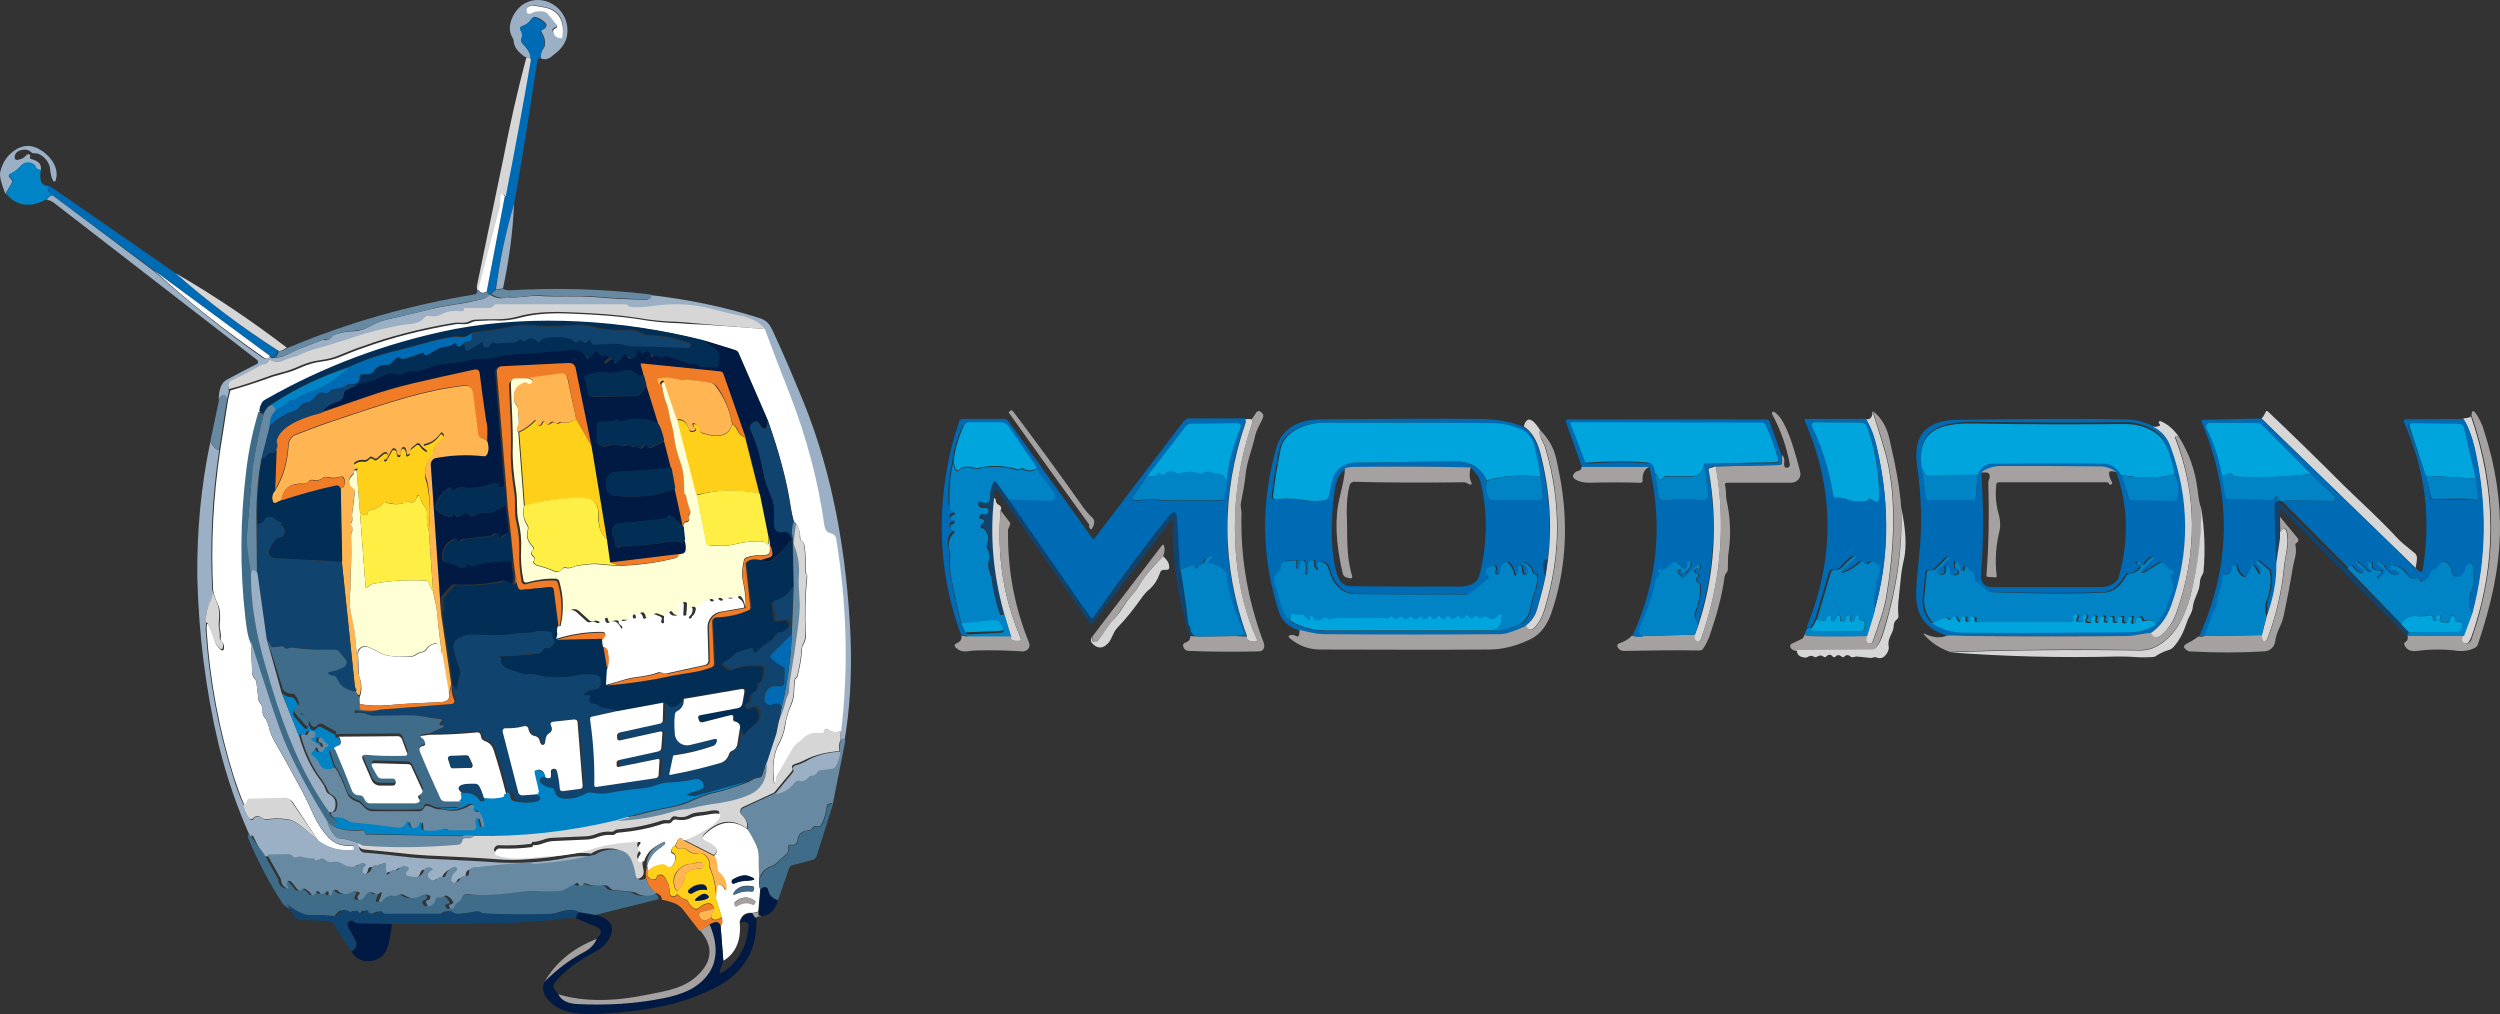 <?xml version="1.0" encoding="UTF-8"?><svg id="Layer_1" xmlns="http://www.w3.org/2000/svg" width="536.57" height="217.64" viewBox="0 0 536.57 217.64"><rect x="0" y="0" width="536.57" height="217.64" fill="#333333" stroke="none"/><path d="M116.05,12.51c0-1,.2-1.7.6-2.1.2-.3.3-.5.3-.9.1-1-.2-1.8-.7-2.6-.2-.2-.1-.4.1-.5.3-.1.6-.3.8-.6.2-.3.2-.6,0-.8-.6-.6-1.2-1.1-2-1.3-.5-.2-.8,0-1.1.4-.4.7-1.1,1.2-2,1.5-.3.1-.4.4-.3.6v.1c.4.7.4,1.4.2,2-.1.3-.1.6.2.9,1.5,1.5,2,2.7,1.7,3.5-.2-.5-.5-.6-1-.4-1.6-1-2.5-2.2-2.6-3.4,0-.3-.1-.6-.3-.9-1.5-2.5.5-6.1,2.7-7.3,3.9-2.1,8.6.7,9.1,5,.3,2.5-.7,4.5-3,6.1-.9.9-1.8,1.1-2.7.7ZM119.35,5.81l-.3.1c-.4.2-.6.5-.4.9.2.7.7,1.1,1.6,1.2.2,0,.4-.1.5-.3h0c.5-3.6-.8-5.6-3.9-6.2-.9-.2-1.7-.3-2.4-.4-.4,0-.7,0-1,.2s-.5.5-.5.9.3.7.7.7c.1,0,.2,0,.3-.1.9-.5,1.8-.6,2.8-.4.3.1.6.3.8.5l1.9,2.3c.1.2.1.4-.1.6,0-.1,0,0,0,0Z" style="fill:#9bb0c4; stroke-width:0px;"/><path d="M119.45,5.31l-1.9-2.3c-.2-.3-.5-.4-.8-.5-1-.2-1.9-.1-2.8.4-.3.2-.8,0-.9-.3,0-.1-.1-.2-.1-.3,0-.4.1-.7.5-.9.3-.2.6-.3,1-.2.7.1,1.5.2,2.4.4,3,.6,4.3,2.7,3.9,6.2,0,.2-.2.4-.4.4h0c-.9-.1-1.4-.5-1.6-1.2-.1-.4,0-.7.4-.9l.3-.1c.1-.3.1-.5,0-.7.1,0,0,0,0,0Z" style="fill:#fff; stroke-width:0px;"/><path d="M116.05,12.51c-.2-.1-.3,0-.5.1-.1.1-.2.2-.2.4-1.1,7.2-2.2,14.3-3.4,21.5-.5,3.2-1.1,6.3-1.6,9.3-1.8,6.1-3.1,12.3-4,18.4l-1.1.9c-.1.1-.2.1-.2.2-.3,0-.5-.2-.6-.6l3.9-20.5h0v-.1c1.9-9.6,3.7-19.4,5.4-29.3.3-.8-.2-2-1.7-3.5-.2-.3-.3-.5-.2-.9.3-.7.2-1.4-.2-2-.1-.2-.1-.6.2-.7h.1c.9-.3,1.5-.8,2-1.5.2-.4.6-.6,1.1-.4.8.3,1.4.7,2,1.3.2.3.2.6,0,.8-.2.3-.5.4-.8.6-.3.1-.3.3-.1.5.5.7.8,1.6.7,2.6,0,.3-.1.6-.3.9-.3.3-.5,1-.5,2Z" style="fill:#006bb5; stroke-width:0px;"/><path d="M112.95,12.41c.4-.3.8-.1,1,.4-1.7,9.9-3.5,19.7-5.4,29.3v.1h0c-.7-1-1-.5-1,1.4,0,.3,0,.7-.1,1l-4.7,17.6c-.1,0-.3.1-.3.2-.1-.5-.1-.8-.1-1,1.9-9.2,3.8-18.3,5.7-27.5,1.4-7.2,3-14.4,4.9-21.5Z" style="fill:#d6d6d6; stroke-width:0px;"/><path d="M8.75,36.51c-.6-.1-1-.3-1.2-.7-.6-.9-1.8-1.1-2.7-.5-.2.1-.3.3-.5.4-.6.7-1.3,1.2-2.1,1.6-.4.2-.5.4-.2.8l.3.3c.3.3.3.6.1,1l-1.3,2.2c-.9-2.3-1.3-3.8-1.1-4.7.5-2.2,1.7-3.8,3.5-4.9,1.6-.9,3.1-.9,4.7-.1,2.4,1.3,4.6,4,3.7,6.8,0,.2-.2.3-.4.2-.1,0-.2-.1-.2-.2-.4-.8-.5-1.6-.6-2.4,0-1.5-1.8-3.5-3.3-3.4-.3,0-.5,0-.7-.2-.6-.6-1.4-.7-2.2-.5-1,.3-1.4.8-1.4,1.6,0,.4.3.6.6.5.8-.1,1.4-.4,1.9-1,.3-.3.6-.3.8,0,.1.1.1.2,0,.3-.1.2,0,.4.1.5h.1c1.8.5,2.3,1.2,2.1,2.4Z" style="fill:#9bb0c4; stroke-width:0px;"/><path d="M8.75,36.51c-.4,2.4.2,3.5,1.9,3.4-.7.6-.5,1.3.6,1.9-.6.2-1.1.6-1.3,1-3.6,1.9-6.5,1.4-8.7-1.3l1.3-2.2c.2-.4.2-.7-.1-1l-.3-.3c-.3-.3-.3-.6.2-.8.8-.3,1.5-.9,2.1-1.6.7-.9,1.9-1,2.8-.4.2.1.3.3.4.4.1.6.5.8,1.1.9Z" style="fill:#0084c6; stroke-width:0px;"/><path d="M10.65,39.91l27,18.7c6.9,6.1,14.2,11.6,21.9,16.6,0,.7-.3,1.2-.8,1.4,0,.3-.3.2-.9-.3l-24.7-18.2-21.9-16.2c-1.1-.7-1.3-1.4-.6-2Z" style="fill:#006bb5; stroke-width:0px;"/><path d="M108.35,42.11l-3.9,20.5c-.8.4-1.4.3-1.8-.5l4.6-17.6c.1-.3.1-.7.1-1,0-1.9.3-2.4,1-1.4Z" style="fill:#fff; stroke-width:0px;"/><path d="M11.25,41.91l21.8,16.3c7.4,6.6,15.1,12.8,23.2,18.5.6.4,1.1.4,1.5-.2.6.4.9.5.9.3,1,0,2-.2,3-.7,1.5-.8,2.4-1.2,2.7-1.3,1.5-.5,2.9-1.1,4.4-1.7.3-.1.7-.2,1-.1.5.1.9-.1,1.2-.5.2-.3.5-.6.9-.7,1.3-.4,2.5-.7,3.8-.7s2.5-.4,3.6-1c1.4-.8,2.8-1.3,4.1-1.6,3.2-.7,6.3-1.5,9.3-2.2,1.1-.3,2.9-.6,5.4-1,1.6-.2,3.4-.6,5.4-1.1.7-.2,1.1-.4,1.4-.8.1-.1.2-.1.2-.2,1.2.7,2.2,1,3.1.7.3-.1.6-.1,1-.1,2.3.2,4.3-.4,6.3-.3,4.2.3,8.5-.1,12.7.3,3.6.3,7.2.5,10.6.5.3,0,.5-.1.6-.2.1-.2.1-.4,0-.8,8.1.9,16,2.5,23.8,5,1.5.5,2.1,1.4,2.7,2.7,2.3,4.9,4.4,9.9,6.5,15,6.5,15.9,9.4,33.2,10.2,50.6.3,8.1-.1,15.7-1.4,23,.1-.3.1-.5-.1-.7-.2-.2-.4-.2-.7.2l.1-2c1.5-13.6,1.2-27.4-1.1-41.4-.1-.5-.5-.9-1-1-.4-.1-.7-.3-1-.5-.3-.3-.5-.6-.5-1.1-1.3-9.4-3.8-18.8-7.4-28.2-1.9-4.8-3.6-9.5-5.4-14.1-1-1.4-2.6-2.2-4.9-2.5-1-.1-3.2-.6-6.5-1.5-4.1-1.1-8.4-1.3-12.9-.6-1.4.2-2.9.3-4.4.2-.3,0-.5-.1-.7-.3-.2-.2-.5-.3-.8-.3h-27.3c-.2,0-.4.1-.6.3l-.2.2c-.2.2-.4.3-.7.3h-5.4s-.1,0-.1.1v.1c.1.1.1.2,0,.4-.2.2-.5.3-.8.2-1.5-.2-2.8,0-3.9.6-.9.4-1.7.6-2.7.4-.4-.1-.8,0-1.1.4-.7.8-1.6,1.2-2.7,1.3-2.1.2-4.1.5-6.2,1.1-2.5.7-5,1.4-7.3,2.1-2.7.9-5.3,1.7-7.9,2.4-.7.2-1.4.5-2.1.8-.6.3-1.2.5-1.8.7-.8.2-1.6.4-2.3.8-.9.4-1.8.4-2.7-.1-.1-.1-.3,0-.4.1h0c-.2.5-.5.7-1.1.7-.2,0-.4.1-.6.2-2.2,1.2-4.3,2.3-6.3,3.3-.5.3-.7.9-.5,1.8l-.5,2c-.3-.9-.9-1-1.7-.3,0-2.2.6-3.6,1.7-4.2,2.2-1.2,4.3-2.3,6.5-3.4.2-.1.3-.4.2-.6,0-.1-.1-.1-.1-.2L11.55,43.51c-.3-.2-.6-.4-.9-.5l-.6-.1c.2-.5.6-.8,1.2-1Z" style="fill:#9bb0c4; stroke-width:0px;"/><path d="M110.35,43.71c-.3,6.2-1.1,12.3-2.4,18.2l-1.5.2c.8-6.1,2.1-12.3,3.9-18.4Z" style="fill:#9bb0c4; stroke-width:0px;"/><path d="M33.15,58.11l24.8,18.3c-.4.6-.9.7-1.5.2-8.2-5.7-16-11.8-23.3-18.5Z" style="fill:#fff; stroke-width:0px;"/><path d="M37.65,58.61c8.3,4.8,16.3,10.2,23.9,16-.9.6-1.5.9-1.9.6-7.8-5-15.1-10.5-22-16.6Z" style="fill:#d6d6d6; stroke-width:0px;"/><path d="M107.95,62.01c.4.2.9.3,1.4.3,10.1-.6,20.2-.3,30.3.9.1.3.1.6,0,.8-.1.2-.3.2-.6.2-3.4,0-7-.2-10.6-.5-4.2-.4-8.4,0-12.7-.3-2-.1-4,.6-6.3.3-.3,0-.6,0-1,.1-.9.3-1.9,0-3.1-.7l1.1-.9,1.5-.2h0Z" style="fill:#6889a2; stroke-width:0px;"/><path d="M102.75,62.21c.4.8.9.9,1.8.5.2.4.4.6.6.6-.3.4-.8.6-1.4.8-2,.5-3.8.8-5.4,1.1-2.5.4-4.3.7-5.4,1-3,.8-6.1,1.5-9.3,2.2-1.3.3-2.7.8-4.1,1.6-1.1.6-2.3.9-3.6,1-1.3,0-2.6.3-3.8.7-.4.1-.7.4-.9.7-.3.4-.7.6-1.2.5-.4-.1-.7,0-1,.1-1.4.6-2.9,1.2-4.4,1.7-.3.1-1.2.5-2.7,1.3-1,.5-2,.7-3,.7.5-.3.8-.7.8-1.4.4.2,1,0,1.9-.6,12.8-5.4,26.1-9.2,40.1-11.5.3,0,.5-.2.6-.4.1-.1.1-.2.1-.3,0-.3.1-.3.3-.3h0Z" style="fill:#6889a2; stroke-width:0px;"/><path d="M164.15,70.61c-5.7-.4-11.3-.9-16.9-1.4-1.2-.1-2.3-.2-3.5-.2-1.8-.1-4.2-.3-7-.8-3.8-.6-8.7-1-14.7-1.2-4.4-.2-8,.1-10.8.9-1.4.4-2.9.6-4.4.6s-3.1,0-4.8.1c-.5,0-1,.2-1.4.4-1,.5-2.1.1-3.3.3-7.2,1.2-13.7,2.9-19.5,5-1.8.6-3.5,1.3-5.2,2-1.2.5-2.5.8-4,1s-2.8.6-4,1.1c-1.1.5-2.1.9-3.1,1.2-1.8.5-2.8.8-3.2.9-3,1.1-6.1,2.2-9.2,3-.2-1,0-1.6.5-1.8,2.1-1,4.2-2.1,6.3-3.3.2-.1.4-.2.6-.2.5,0,.9-.2,1.1-.7.1-.2.2-.2.4-.2h0c.9.5,1.7.6,2.7.1.8-.3,1.5-.6,2.3-.8.6-.1,1.2-.4,1.8-.7.7-.3,1.4-.6,2.1-.8,2.6-.7,5.2-1.5,7.9-2.4,2.3-.8,4.8-1.5,7.3-2.1,2.1-.5,4.2-.9,6.2-1.1,1.1-.1,2-.5,2.7-1.3.3-.3.7-.5,1.1-.4.9.2,1.8.1,2.7-.4,1.2-.6,2.5-.8,3.9-.6.4,0,.6,0,.8-.2.1-.1.1-.3,0-.4v-.1h5.5c.2,0,.5-.1.7-.3l.2-.2c.2-.2.4-.3.6-.3h27.5c.3,0,.6.1.8.3.2.2.4.3.7.3,1.5.1,2.9,0,4.4-.2,4.5-.7,8.8-.5,12.9.6,3.3.9,5.5,1.4,6.5,1.5,2.2.6,3.9,1.5,4.8,2.8h0Z" style="fill:#d6d6d6; stroke-width:0px;"/><path d="M164.15,70.61c1.7,4.6,3.5,9.3,5.4,14.1,3.6,9.3,6.1,18.7,7.4,28.2.1.4.2.8.5,1.1.3.3.6.4,1,.5.5.1.9.5,1,1,2.3,14,2.7,27.8,1.1,41.4-1.1.4-2.1.3-2.8-.3-.2-.2-.5-.2-.7,0-.1.1-.1.2-.1.3,0,.3-.1.5-.5.5-1.3-.1-2.8,0-3.8,1-.4.4-.8.8-1.3,1.1-.4.3-.8.7-1.1,1.2-1.2,2.1-2.4,4.1-3.5,6-.1.2-.2.5-.1.7v.3c-.2.7-.4.7-.5,0-.4-3.3-.1-6,1.1-8.1.6-1.2,1.1-2.5,1.3-3.9.2-1.6.7-3.2,1.4-4.7.3-.8.5-1.6.5-2.5,0-.8.1-1.7.2-2.6,0-.2.1-.3.3-.4.1,0,.1-.1.2-.2.5-2,.9-4.1,1-6.1,0-.3.1-.6.3-.9.4-.7.6-1.5.5-2.3-.2-4-.1-8.1.3-12.2v-.3c0-.1-.1-.2-.1-.2-.1-.2-.2-.3-.2-.5.1-1.9,0-3.8-.3-5.8,0-.2-.1-.4-.2-.5-.1-.1-.2-.3-.4-.4-.2-.2-.3-.5-.3-.8,0-1.1-.3-2-.8-2.8-.2-.3-.4-.5-.5-.5-.2-.5-.5-1.8-.8-3.7-.8-5.2-2.4-11.2-4.8-18l-6.3-14.5c-.1-.3-.4-.5-.7-.6l-6.8-2.1c-17-4.3-36.1-5.6-53.4-2.1-14.6,2.9-28.2,8-40.8,15.2-.6.4-1,1.1-1.2,2.3-1.2,4.1-2.1,8.3-2.6,12.6-1.3,10.5-1.3,21-.2,31.5.3,2.6.6,4.2,1,5.1,0,1.7.1,3.3.2,4.8.1,1.1-.2,2.4.6,3.2.2.2.4.5.4.9l.4,3.4c0,.3.1.6.3.8.5.6.7,1.3.6,2,0,.4.1.7.3,1,.6.7.9,1.5,1.1,2.4s.5,1.7,1,2.6c1.9,3.3,3.9,6.9,6,10.8.9,1.7,1.7,3.4,2.5,5.2.9,2,2,3.6,3.2,4.9,1.3,1.4,3,2,5.1,1.8.3,0,.4.1.4.4v.3c0,.2-.1.3-.3.3-2.7.2-5.2-.4-7.3-2l-5.5-8.3c-.3-.5-.9-.8-1.4-.8l-7.6.2c-.3,0-.5.1-.5.4-.1.4-.4.8-.8,1-.9-2-1.6-4-2.3-6.1-3.2-10.2-5.2-20.8-5.9-31.6-.1-2.5.5-1.7,1.8,2.4.2.6.6,1.2,1.2,1.7.3.3.6.3.7-.2.1-.5,0-1-.4-1.4-.2-.3-.3-.5-.3-.9.2-1.1-.3-1.9-.2-2.9.2-1.8.1-3.2-.3-4.1-.7-1.5-1-2.5-1.1-3.1-.5-10,0-20,1.5-30.1l1.7-10.9.5-2c3.1-.9,6.2-1.9,9.2-3,.4-.1,1.4-.4,3.2-.9,1-.3,2-.7,3.1-1.2,1.2-.5,2.5-.9,4-1.1s2.8-.5,4-1c1.7-.7,3.4-1.4,5.2-2,5.8-2.1,12.3-3.8,19.5-5,1.1-.2,2.3.2,3.3-.3.4-.2.9-.4,1.4-.4,1.7-.1,3.3-.2,4.8-.1,1.5,0,2.9-.2,4.4-.6,2.9-.8,6.5-1.1,10.8-.9,6,.2,10.9.6,14.7,1.2,2.9.5,5.2.7,7,.8,1.2,0,2.3.1,3.5.2,5.3.2,10.9.7,16.6,1.1h0Z" style="fill:#fff; stroke-width:0px;"/><path d="M150.95,73.01l3.4,2.6c.3.2.4.4.5.8.1.8.1,1.6-.2,2.4-.1.3-.3.4-.6.4h-2.9c-.3,0-.5-.1-.7-.4s-.5-.4-.9-.3-.7.1-1,0l-5-1.7h-.4l-.3.2c-.2.1-.4.1-.6,0-.5-.3-.9-.3-1.4-.1-.5.2-.7.1-.7-.4,0-.1-.1-.2-.2-.4-.3-.3-.7-.4-1-.1-.5.3-.8.2-1.1-.3-.1-.2-.3-.2-.4-.2-.1.1-.2.2-.2.3-.1.9-.5,1.4-1.4,1.6-.5.1-.7-.1-.7-.6,0-.2-.1-.3-.2-.3-.4-.2-.6-.1-.8.3-.2.5-.7,1-1.2,1.4-.4.3-.6.2-.7-.3,0-.2-.1-.3-.3-.3-.4,0-.7.2-.9.5-.1.2-.3.3-.6.3s-.4-.2-.2-.4c.1-.3.3-.4.6-.5s.4-.3.2-.6c-.2-.2-.4-.3-.7-.2-.5.1-.8,0-1.2-.3l-.3-.3c-.2-.3-.5-.2-.7,0l-1.2,1.2c-.3.3-.5.2-.6-.1-.6-1.2-1.7-1.8-3.1-1.7-2,.2-4,.4-5.9.5-1.8.2-3.8.3-5.8.4-1.6.1-3.1.3-4.4.6-1,.2-1.9.4-2.9.4s-2.1.1-3,.3c-1.5.3-3,.6-4.4.7-2.1.1-4.1.7-6.1,1.6-.5.2-1,.3-1.5.1-.8-.2-1.5-.1-2,.4-.3.3-.7.4-1.1.3-1.4-.3-2.5-.2-3.1.1-1.9,1-3.9,1.7-6,2l-2-.5c1.5.2,2.2-.2,2.3-1.4,0-.5.2-.7.7-.7h1c.5,0,.9-.3,1.2-.6.6-1,1.6-1.4,2.8-1.4.4,0,.7-.1,1-.4l1-1c.1-.1.3-.2.5-.2.1,0,.2,0,.4.1.3.2.5.3.9.2,1.3-.4,2.6-.8,3.9-1.3.3-.1.4,0,.4.3,0,.1.1.2.3.2.3,0,.5,0,.7-.2.7-.5,1.5-.9,2.3-1.3,1.1-.5,2.2-.2,3.1-1,.2-.2.4-.2.5.1.1.1.1.2.1.2.1.4.3.5.7.3.2-.1.4-.3.6-.5.1,0,.2.1.3.1.3.1.4.3.3.6-.1.2,0,.4.3.5h.3l3-1.8c.13-.07.2-.03.2.1v.3c-.1.3.1.6.4.7.2.1.4.1.6,0,.3-.1.5-.3.6-.6.1-.4.5-.5,1-.3.2.1.3.1.5.1,1.2,0,2.4-.1,3.4-.2.5,0,.9-.2,1.2-.6.2-.2.4-.2.5,0,.3.4.6.5,1.1.1.3-.2.6-.3.9-.4.6-.1,1.1.1,1.4.6.2.3.5.3.7,0,.3-.4.7-.7,1.2-.7,1.8-.3,3.6-.2,5.3.2.3.1.5.2.7.5.3.4.7.4,1,0,.2-.3.5-.3.8,0,.5.5,1,.5,1.4-.2.1-.1.2-.1.3-.1l.1.1.2.6c.1.3.4.4.6.4,1.6,0,4.8-.5,6.3,0,.7.2,1.2.3,1.6.3,4.2.1,8.2.2,12.3.4.07,0,.13-.03.2-.1l.2-.2c.1-.3,0-.5-.3-.6-3.3-1.2-6.1-1.7-8.4-1.7-1.7.1-2.7-1.3-4.3-1.2-2.8.2-5.5,0-8.1-.7-1.3-.4-2.7-.5-4.2-.3-3.2.3-6.4.3-9.5,0-1.3-.1-2.6,0-3.9.3-1.2.3-2.5.5-3.7.7-1.6.2-3.1.4-4.6.6-.6.7-1.3,1-2,.9-.9-.1-1.4-.1-1.5-.1-2.1.3-4.1.7-6.1,1.3-2.5.7-4.5,1.2-6,1.6-3.9.9-7.4,2.1-10.6,3.6-6.1,2-11.7,4.7-16.7,8-.8.4-1.4,1-1.6,1.9-.2.1-.6,0-1.2-.4.2-1.2.6-2,1.2-2.3,12.6-7.2,26.2-12.3,40.8-15.2,17.2-3.2,36.2-1.9,53.3,2.4h0Z" style="fill:#022e56; stroke-width:0px;"/><path d="M99.35,73.81c.1-.3.3-.5.8-.5.4,0,.7-.1.8-.2.3-.3.4-.8.2-1.6,1.5-.2,3-.4,4.6-.6,1.2-.2,2.5-.4,3.7-.7,1.3-.3,2.6-.4,3.9-.3,3.2.3,6.3.3,9.5,0,1.5-.1,2.9,0,4.2.3,2.6.7,5.3.9,8.1.7,1.6-.1,2.6,1.2,4.3,1.2,2.3-.1,5.1.5,8.4,1.7.3.1.4.3.3.6,0,.1-.1.2-.2.2s-.1.1-.2.1c-4-.2-8.1-.3-12.3-.4-.4,0-.9-.1-1.6-.3-1.5-.5-4.7-.1-6.3,0-.3,0-.5-.2-.6-.4l-.2-.6c0-.1-.2-.2-.3-.1,0,0-.1,0-.1.1-.5.7-.9.8-1.4.2-.3-.3-.5-.3-.8,0-.3.4-.7.4-1,0-.2-.2-.4-.4-.7-.5-1.7-.4-3.5-.5-5.3-.2-.5.1-.9.3-1.2.7-.2.3-.5.3-.7,0-.4-.4-.8-.6-1.4-.6-.3,0-.6.2-.9.4-.4.3-.8.3-1.1-.1-.2-.2-.4-.2-.5,0-.3.4-.7.6-1.2.6-1,.1-2.2.1-3.4.2-.2,0-.4,0-.5-.1-.5-.2-.8-.1-1,.3-.1.3-.3.5-.6.6-.2.1-.4.1-.6,0-.3-.1-.4-.4-.4-.7v-.3c0-.13-.07-.17-.2-.1l-3,1.8c-.1.1-.2.1-.3,0-.3-.1-.4-.3-.3-.5.1-.3,0-.5-.3-.6,0-.2-.1-.2-.2-.3Z" style="fill:#10446f; stroke-width:0px;"/><path d="M101.15,71.51c.2.8.1,1.3-.2,1.6-.1.1-.4.2-.8.2s-.7.2-.8.5c-.2.2-.4.4-.6.5-.4.2-.6.1-.7-.3,0-.1-.1-.2-.1-.2-.2-.2-.3-.3-.5-.1-.9.9-2,.5-3.1,1-.8.4-1.6.8-2.3,1.3-.2.2-.5.2-.7.2s-.3-.1-.3-.2c0-.3-.1-.4-.4-.3-1.3.5-2.6.9-3.9,1.3-.3.1-.6,0-.9-.2-.1-.1-.2-.1-.4-.1s-.3.1-.5.2l-1,1c-.3.3-.6.4-1,.4-1.2-.1-2.2.4-2.8,1.4-.2.4-.7.6-1.2.6h-1.1c-.5,0-.7.2-.7.7,0,1.1-.8,1.6-2.3,1.4-1,.7-2,1.1-3.2,1.1-.3,0-.6.1-.8.4-.5.6-1.1.7-1.9.4-.3-.1-.5,0-.7.2l-1.6,1.6c-.2.2-.4.3-.7.3-.6,0-1.2.3-1.6.9-.3.5-.8.8-1.4,1-2,.6-3.7,1.7-5.3,3.3-.1-1.5.4-2.7,1.3-3.5l1.7-.9c.3-.2.6-.4.8-.7.3-.3.6-.5,1.1-.6.3,0,.5-.1.8-.3,1-.7,2.5-1.4,4.5-2,1.6-.5,4-2.1,7-4.8,3.2-1.5,6.7-2.7,10.6-3.6,1.5-.4,3.5-.9,6-1.6,2-.6,4-1,6.1-1.3.1,0,.6,0,1.5.1.7,0,1.4-.3,2.1-.9Z" style="fill:#006bb5; stroke-width:0px;"/><path d="M150.95,73.01l6.8,2.1c.3.1.6.3.7.6l6.3,14.5c0,.6-.1,1-.2,1.4-.1.2-.2.3-.3.3-.4.1-.7-.1-1.1-.8h0c-.4-.9-1-.9-1.8-.2-.3.3-.4.8-.2,1.2,1.3,2.9,2,5.2,2.7,8.9.3,1.8.9,3.5,1.6,5.1.5,1.2.8,2.2.8,3.2v3.4c0,.8.6,1.4,1.4,1.5.2,0,.3,0,.4-.1.8-.3,1.5.2,2,1.4-1.1,1.6-2.5,3.1-4.1,4.5-.4.3-.8.5-1.2.5-.6,0-1.1-.1-1.4-.4l2-.6c.3-.1.5-.3.5-.7,0-.8-.2-1.5-.7-2.2l-.2-1.5-1.9-9.4-3-11.9-4.8-13.6c-.1-.3-.3-.5-.7-.5l-16.5-1.6c-.3,0-.5.1-.4.4l.6,2.2-1-.1c-.3,0-.6-.2-.8-.4-.7-.8-1.5-1-2.5-.6-1.3.4-2.6.6-3.9.4-1.5-.2-2.9.1-4.2.7-.3.2-.4.4-.3.8.4.8.6,1.7.6,2.6,0,.6.5,1.1,1.1,1.1h0l9.2-.2c.3,0,.6-.1.8-.3.6-.6,1.2-1.2,1.6-2l2.6,8.4c-2.4-1.3-4.8-1.5-7.2-.7-.5.2-1,.1-1.4-.1-.1-.1-.3-.1-.4,0-1,.4-2.1.5-3.2.3-.4-.1-.8.2-.9.6v3.4c0,.7.6,1.3,1.3,1.3.2,0,.3,0,.5-.1,1-.4,2.2-.5,3.3-.1.3.1.7.1,1-.1.4-.2.7-.1,1,.2.1.2.4.2.6.1.5-.3.9-.2,1.2.2.3.3.6.3.8-.1.1-.2.3-.4.6-.5.2-.1.3,0,.4.2,0,.1.1.2.2.3.2.2.4.3.6.1l3-1.5,1.5,5.9-12.3.8c-.9.1-1.6.7-1.8,1.5-.2.9-.2,1.6,0,2.2.2.8.9,1.3,1.7,1.4,5,.5,9.4,0,13.1-1.6l1.8,8.3-2.7-2.3c-.2-.1-.3-.2-.6-.2-.2,0-.2.1-.3.2-.1.4-.3.6-.7.6l-9.7,1c-.9.1-1.6.9-1.5,1.9,0,.3.1.6.3.8.3.4.4.9.4,1.5-.1.5.1.9.6,1,.2.1.3,0,.4-.1.2-.2.4-.3.7-.3,3.8-.1,7.1-.4,9.6-.9,1.1-.2,2-.2,2.9.2.2.1.4,0,.4-.2.1-.2.2-.3.4-.3.2.7.3,1.4.2,2.1,0,.4-.2.6-.6.7l-1,.2-14.8,1.8-.7-5-3.3-20-3.6-16.8c-.2-.8-.7-1.2-1.5-1.1l-14.3.7c-.7,0-1.2.6-1.2,1.3h0l1.9,23.4c.1.3.1.6,0,.9,0,.2-.2.4-.4.4h-.3c-.3-.1-.5-.2-.6-.5-.2-.4-.5-.6-.9-.4-2.4.9-4.7,1.2-6.9.9-.5-.1-.9.1-1.2.4-.4.4-.7.4-1-.1-.2-.3-.4-.4-.6-.2-1.4,1-2.4,2.3-2.8,3.8-.1.4,0,.8.3,1.1.7.6,1.7,1.1,2.9,1.4.13,0,.23-.07.3-.2,0-.1,0-.2.1-.3.3-.4.6-.4.7.1.1.2.2.3.5.3s.6-.1.8-.4c.6-.6,1.2-.6,1.8.1.2.3.5.3.8.1.9-.6,1.9-.8,3.1-.6.3,0,.6,0,.9-.2l2.9-1.5.7,6c-.5,0-1,.2-1.4.6s-.7.4-1-.1c-.3-.6-.7-.6-1.1-.2-.2.2-.4.3-.7.3l-5.8.7c-.2,0-.4.1-.5.3l-.2.2c-.3.1-.6,0-.7-.3v-.1c0-.2-.2-.3-.4-.2-2,.9-2.8,2.5-2.5,4.5.1.4.3.6.6.6,1.1.1,2.1.4,3,1,.1.1.3.1.5.1.4,0,.7-.2.8-.4.2-.4.5-.5.8-.2.5.3.9.4,1.4.1.3-.2.7-.3,1.1-.4,2.2-.4,4.4-.6,6.6-.5l.4,3.2c.1.5,0,1-.1,1.3-.2.4-.4.5-.8.3-.1-.1-.2-.1-.3-.2-.3-.3-.6-.4-1.1-.4-3.4.8-6.9,1-10.3.8-.3,0-.6.1-.9.4l-1.9,2.1c-.2.2-.3.5-.2.8.2,1,.1,2-.2,2.9l-2.2-31.9c0-.7.4-1.2,1.1-1.4,3.2-.6,6.6-.8,10.2-.4.3,0,.6-.1.8-.4.4-.8.4-1.8,0-2.9.1-2.1,0-3.5-.1-4.2-.6-3.5-1-6.9-1.4-10.3-.1-.5-.5-.8-1-.8h-.1c-4.7,1-9.2,2-13.4,3-3.1.7-6.4,1.7-9.9,2.9-3.2,1.1-6.4,2.2-9.6,3.3.7-1.1,1.8-1.9,3.5-2.4.3-.1.6-.3.8-.5.3-.4.5-.8.5-1.4,0-.3.2-.5.5-.6l2.5-1.1c2-.3,4-.9,6-2,.7-.4,1.7-.4,3.1-.1.4.1.8,0,1.1-.3.5-.5,1.2-.6,2-.4.5.1,1,.1,1.5-.1,2-.9,4-1.4,6.1-1.6,1.5-.1,2.9-.3,4.4-.7,1-.2,2-.3,3-.3s1.9-.1,2.9-.4c1.3-.3,2.8-.5,4.4-.6,2-.1,4-.2,5.8-.4,1.9-.2,3.8-.3,5.9-.5,1.5-.1,2.5.4,3.1,1.7.2.3.4.4.6.1l1.2-1.2c.2-.3.5-.3.7,0l.3.3c.3.3.7.4,1.2.3.3-.1.5,0,.7.2.2.3.1.5-.2.6s-.4.3-.6.5c-.1.3,0,.4.2.4.3,0,.4-.1.6-.3.2-.3.5-.5.9-.5.2,0,.3.1.3.3,0,.5.3.6.7.3.6-.4,1-.9,1.2-1.4.2-.4.4-.5.8-.3.1.1.2.2.2.3,0,.5.3.7.7.6.9-.1,1.4-.7,1.4-1.6,0-.2.2-.3.3-.3s.2.1.3.2c.3.5.6.6,1.1.3.4-.3.7-.2,1,.1.1.1.2.2.2.4,0,.5.2.7.7.4.5-.2,1-.2,1.4.1.2.1.4.1.6,0l.3-.2c.1-.1.2-.1.4,0l5,1.7c.3.1.7.1,1,0,.4-.1.7,0,.9.3.1.3.4.4.7.4h2.9c.3,0,.5-.1.6-.4.3-.7.3-1.5.2-2.4-.1-.3-.2-.6-.5-.8l-2.9-2.2h0Z" style="fill:#001a44; stroke-width:0px;"/><path d="M126.95,95.71l-3.3-5.8-1.8-8.8c-.1-.6-.7-1-1.3-.9l-7.2,1-3.2.4c-.5.1-.9.5-.9,1,.2,4.6.5,9.3.4,13.9-.1,2.8.2,5.8.7,9,.4,2.2-.1,4.4.5,6.7.5,2,.6,4,.6,6-.1,2.1.1,4.4.5,6.7.1.3.4.5.7.5h.1c2.1-.6,4.2-.9,6.3-.8.4,0,.6.2.7.6.9,3.1,1,6.2.3,9.4-.2.3-.2.8-.2,1.2l-1.2-9.3c-.1-.4-.3-.6-.7-.5l-6.2.6c-.3,0-.6-.1-.7-.4-.4-.7-.5-1.5-.4-2.4l-.4-3.2-.6-6.1-.7-6-.4-5.2-1.9-23.4c-.1-.7.4-1.3,1.1-1.3h0l14.3-.7c.8,0,1.3.3,1.5,1.1l3.4,16.7h0Z" style="fill:#f17c28; stroke-width:0px;"/><path d="M160.05,94.01l-1-.6c-.3-.2-.4-.4-.5-.7-.3-.9-.8-1.4-1.3-1.6-.6-3.1-1.7-5.9-3.4-8.2-.3-.4-.7-.6-1.2-.7-1.7-.3-3.3-.5-4.9-.6-.9-.1-1.8-.2-2.8-.3-1-.2-2-.2-3.1,0-.4.1-.5.3-.4.6.1.4.3.7.7,1,.1,1,.2,1.9.6,2.7.4,1,.7,1.9.8,2.8.3,1.7.9,3.2,1.1,5,.2,1.8.7,3.7,1.4,5.7.6,1.5.8,3.7.8,6.5,0,.07.03.13.1.2l.1.1c.1.1.2.2.2.3.2,1.1.5,2.1.9,3.2.1.3.1.6-.2.9-.2.2-.2.4-.1.6.2.6,0,.9-.6,1-.4.1-.6.4-.6.9,0,.07-.03.13-.1.2l-1.8-8.3-.8-4.4-1.5-5.9c-.3-1.4-.7-2.6-1.2-3.5l-2.6-8.4-.5-1.9-.6-2.2c-.1-.3,0-.5.4-.4l16.6,1.7c.3,0,.6.2.7.5l4.8,13.8h0Z" style="fill:#f17c28; stroke-width:0px;"/><path d="M74.95,78.81c-3,2.7-5.3,4.2-7,4.8-2,.6-3.5,1.3-4.5,2-.2.2-.5.3-.8.3-.5,0-.8.2-1.1.6-.2.3-.5.5-.8.7l-1.7.9c0-.5-.3-.9-.9-1.2,5.1-3.4,10.7-6.1,16.8-8.1Z" style="fill:#0084c6; stroke-width:0px;"/><path d="M138.25,80.71l.5,1.9c-.4.8-1,1.4-1.6,2-.2.2-.5.3-.8.3l-9.2.2c-.6,0-1.1-.5-1.1-1.1h0c0-.9-.2-1.8-.6-2.6-.2-.3-.1-.6.3-.8,1.3-.6,2.7-.9,4.2-.7,1.3.2,2.6,0,3.9-.4,1-.3,1.8-.1,2.5.6.2.2.5.4.8.4l1.1.2Z" style="fill:#022e56; stroke-width:0px;"/><path d="M104.55,94.61l-1.6-.9c-.3-.1-.4-.4-.4-.7l-1.1-8.8c-.1-1.1-.8-1.6-1.9-1.5-4.3.5-8.5,1.4-12.3,2.5-4.9,1.4-10.3,3.2-16.2,5.2-2.8.9-5.3,1.9-7.6,2.8-.9.4-1.5,1.2-1.6,2.2-.2,3.8-1.2,7.1-2.9,9.8l.4-10.6c.5-2.6,3.7-4.7,9.7-6.1,3.2-1.1,6.4-2.2,9.6-3.3,3.4-1.2,6.7-2.1,9.9-2.9,4.3-1,8.7-2,13.4-3,.5-.1.9.2,1,.7v.1c.4,3.4.9,6.8,1.4,10.3.3.7.3,2.1.2,4.2Z" style="fill:#f17c28; stroke-width:0px;"/><path d="M123.65,89.91c-1.2.8-2.2,1-3,.7-.3-.1-.5-.1-.7.1-.3.2-.5.2-.8,0-.4-.3-.8-.3-1.1.1-.3.3-.7.3-1-.1s-.6-.4-.8.1c-.3.6-.7.7-1.3.2v-.1h0c.2-.1.3-.2.2-.4-.1-.4-.2-.4-.5-.2-1,1-2.1,1.8-3.4,2.4-.4-.3-.4-.8-.1-1.4.1-.3.2-.7.2-1l-.2-2.7c0-.3-.1-.5-.3-.7-.2-.2-.3-.4-.4-.7-.5-2.1.2-3.5,2-4.2.3-.1.5-.1.7.1s.5.2.8.1c.1,0,.1-.1.2-.2,0-.1.1-.2.1-.2.1-.3,0-.5-.3-.5l-.7-.2,7.2-1c.6-.1,1.2.3,1.3.9l1.9,8.9h0Z" style="fill:#ffb552; stroke-width:0px;"/><path d="M113.25,81.21l.7.2c.3.1.4.2.3.5,0,.1-.1.2-.1.2,0,.1-.1.1-.2.2-.3.2-.6.1-.8-.1-.2-.2-.4-.2-.7-.1-1.8.7-2.5,2.1-2,4.2.1.3.2.5.4.7.2.2.3.4.3.7l.2,2.7c0,.4,0,.7-.2,1-.3.6-.2,1.1.1,1.4l1.2,15.8c-.3,1.6-.1,3,.6,4,.3.4.3.8.2,1.2-.4,1.3,0,2.4,1,3.5.3.3.3.6,0,.9-.4.5-.3.9.2,1.3.3.2.4.6.1.9h0c-.2.2-.1.4.1.6s.4.3.6.4c1.3.3,2.5.7,3.6,1.2.7.3,1.2.2,1.7-.4.2-.3.5-.3.8-.3.5.1,1,.1,1.4-.1.7-.3,1.1-.4,1.3-.4,2.2-.3,3.6-.4,4.3-.3,3,.3,4.9.4,5.7.3,3.7-.2,7.3-.7,10.8-1.6.5-.1.7-.4.7-.8l1-.2c.3-.1.5-.3.6-.7.1-.7,0-1.4-.2-2.1l-.3-3c0-.5.2-.9.6-.9.6-.1.8-.5.6-1-.1-.2,0-.4.1-.6.2-.3.3-.5.2-.9-.4-1-.7-2.1-.9-3.2,0-.1-.1-.2-.2-.3,0,0-.1,0-.1-.1-.07-.07-.1-.13-.1-.2,0-2.8-.2-5-.8-6.5-.7-2-1.2-3.9-1.4-5.7-.2-1.8-.8-3.3-1.1-5-.1-.9-.4-1.8-.8-2.8-.3-.9-.5-1.8-.6-2.7-.3-.5-.2-.9.3-1.1.1,0,.2,0,.3.1h0l2.8,8.2,4.1,16,2,10.2c.1.3.2.5.5.5,2.1.3,3.9.2,5.6-.2,2-.5,3.9-.7,5.8-.6.2,0,.3.1.5.1.1.1.2.1.3.2.4.5.7.4.7-.2v-1l.2,1.5v1.2c0,.8-.4,1.1-1.2,1.1-1.4,0-2.7.1-3.8.5-.3.1-.5.3-.6.6-.4,1.8-.5,3.3-.2,4.5.5,2.5.7,4.4.5,5.7-.1-.8-.3-1.6-.7-2.1-.2-.4-.5-.5-.9-.2s-.8.4-1.3.2c-.4-.1-.8,0-1.1.3s-.6.3-.9,0c-.3-.4-.7-.4-1,0-.3.5-.7.5-1,.1-.2-.2-.4-.2-.6-.1l-2,1.5c-.2.2-.4.4-.4.7-.1.7-.5,1.3-1.1,1.8-.1.1-.3.1-.4-.1h0c-.1-.1-.1-.2.1-.3.5-.4.7-.9.7-1.5,0-.3-.2-.5-.5-.5-.1,0-.2,0-.3.1-.4.3-.5.8-.5,1.3,0,.2-.1.3-.3.3h-.3c-.07,0-.1-.03-.1-.1l.1-2.2c0-.2-.2-.4-.4-.4h-.2l-.4.2c-.1.1-.2.2-.2.4v1.4c0,.4-.2.6-.5.7-.6.2-1.1,0-1.4-.5-.2-.3-.4-.3-.6-.1-.6.5-.8,1.1-.6,1.9,0,.2-.1.3-.2.4-.1,0-.2,0-.3-.1-.2-.2-.2-.4-.1-.6.2-.4.1-.7-.3-.8l-1-.4c-.2-.1-.5-.1-.7,0l-1.4.8c-.3.2-.6.1-.6-.3,0-.2-.1-.3-.2-.5-.2-.3-.4-.4-.8-.2-.3.1-.4.4-.4.7,0,.2-.1.3-.3.3s-.4,0-.4-.2c-.1-.6-.4-.6-.7-.1-.4.7-1,.9-1.9.8-.3-.1-.4.1-.5.3,0,.1,0,.2.1.3.1.2.3.4.5.5.1.1.2.2.2.4-.1.3-.2.3-.3,0-.7-1.3-1.5-1.7-2.5-1.1-.1.1-.3.1-.4.1-.3,0-.4-.2-.4-.4-.1-.6-.4-.7-.8-.2-.1.1-.2.3-.4.4-.2.2-.5.3-.8.1s-.7-.3-1.1-.1c-.4.1-.7.1-1-.2l-2.2-2c-.5-.4-1.1-.5-1.7-.2-.8.4-1.1.9-1,1.7,0,.4,0,.7-.2,1-.3.5-.7.7-1,.6.7-3.2.6-6.3-.3-9.4-.1-.4-.3-.5-.7-.6-2-.1-4.1.2-6.3.8-.3.1-.6-.1-.7-.4v-.1c-.5-2.4-.6-4.6-.5-6.7.1-2-.1-4-.6-6-.5-2.4-.1-4.5-.5-6.7-.5-3.2-.8-6.2-.7-9,.1-4.6-.3-9.3-.4-13.9,0-.5.4-1,.9-1h2.7,0Z" style="fill:#ffffd6; stroke-width:0px;"/><path d="M157.15,91.11c-.8,2.4-3,3-6.6,1.7-.3-.1-.5-.4-.6-.7-.1-.5-.4-.9-.8-1.2-.4-.2-.6-.1-.5.4.1.2.2.4.4.4.2.1.3.3.2.5,0,.1-.1.1-.1.1-.2.1-.3.2-.6.2s-.6-.2-.7-.4c-.5-1.6-1.3-2.3-2.6-2.1l-2.8-8.2c0-.1-.2-.2-.3-.1h0c-.5.2-.6.6-.3,1.1-.4-.3-.6-.6-.7-1-.1-.4,0-.6.4-.6,1-.2,2.1-.2,3.1,0,.9.2,1.9.3,2.8.3,1.6.1,3.3.3,4.9.6.5.1.9.3,1.2.7,1.9,2.5,3.1,5.2,3.6,8.3h0Z" style="fill:#ffb552; stroke-width:0px;"/><path d="M75.05,82.41l1.8.2-2.5,1.1c-.3.1-.4.3-.5.6,0,.5-.2,1-.5,1.4-.2.2-.4.4-.8.5-1.7.5-2.8,1.3-3.5,2.4-5.9,1.5-9.1,3.5-9.7,6.1.3,1.6-.1,2.5-1.3,2.6-.3,0-.6.2-.8.4-.4.5-.8.8-1.2.8l1.8-7c1.6-1.6,3.3-2.7,5.3-3.3.6-.2,1-.5,1.4-1,.4-.6.9-.9,1.6-.9.3,0,.5-.1.7-.3l1.6-1.6c.2-.2.4-.2.7-.2.8.3,1.5.1,1.9-.4.2-.2.5-.4.8-.4,1.1,0,2.2-.3,3.2-1Z" style="fill:#10446f; stroke-width:0px;"/><path d="M104.55,94.61c.4,1.1.4,2.1,0,2.9-.2.3-.4.5-.8.4-3.6-.4-7-.2-10.2.4-.6.1-1.1.7-1.1,1.4l2.2,31.9,2.2,15.2-.5,2.2-1.6-9.5c-.4-2.8-.7-5.3-.9-7.7-.1-1.1-.3-2.3-.6-3.4,0-.1-.1-.6-.3-1.6l-.9-12.9c.3-3.3.3-6.6-.2-9.9-.1-.5-.2-1-.4-1.5-.3-.7-.3-1.5,0-2.4.3-1,.7-1.8,1.3-2.7.2-.3.3-.6.4-.9.2-1.1.8-2,1.8-2.6.1-.1.2-.2.3-.4,0-.1,0-.3-.1-.4-.2-.4-.5-.4-.7,0-.8,1.1-1.8,1.8-3,2.1-.6.1-.7.4-.1.7.1.1.2.1.2.2.4.6.3.7-.3.3-.4-.3-.8-.6-1.1-1.1-.2-.2-.5-.3-.7-.1h0l-1,.8c-.3.3-.4.6-.4,1,0,.2,0,.3-.2.4-.4.3-.6.2-.6-.3,0-.4-.1-.8-.3-1-.3-.3-.5-.3-.7.1-.2.3-.3.7-.2,1.1,0,.2-.2.4-.4.4s-.3-.1-.4-.3c0-.2,0-.3-.1-.5,0-.2-.1-.4-.3-.6-.1-.1-.2-.1-.3-.1-.2,0-.3.1-.4.2-.4.7-.8,1.4-1.2,2.1,0,.1-.1.1-.1.1h-.3c-.2-.1-.2-.2,0-.4l.5-.4c.2-.1.2-.3.1-.5l-.3-.3c-.2,0-.3,0-.5.1-.5.4-.9.7-1.3,1.1-.3.3-.6.3-.9,0-.4-.3-.7-.3-1,.1-.3.3-.7.5-1.1.4-.7-.1-1.4.1-2,.6-.1.1-.1.3,0,.4h0c.1.1.2.2.4.2s.3.1.3.4c0,.1-.1.2-.2.3-.1,0-.2.1-.3.1-.2,0-.3.1-.3.3v.3c0,.2-.1.4-.3.5-.5.4-.8,1-.7,1.7,0,.4.2.7.6.9.5.3.7.7.6,1.2-.2,1.4-.4,2.8-.5,4.2v1.1c.1.5,0,.9-.3,1.2-.1.2-.1.3,0,.4.4.4.5.9.2,1.5-.1.3-.2.6-.2,1,.1,2.5.1,5-.1,7.7,0,.6-.1,1.1,0,1.7,0,.8,0,1.7-.1,2.6-.2,1.6-.1,3.1.2,4.5.5,1.9.7,3.3.8,4.3.3,2.9.5,5.8.8,8.8.6,1.6.7,3.2.2,4.6-.6-.1-.9-.8-1-2.1l-2.8-26.8-.3-15.5c.8-.1,1.1-.8.9-1.9-.1-.6-.4-.7-1-.6-.9.3-1.7.3-2.4.1-.5-.1-.9-.1-1.3.2-.6.4-1.2.6-1.9.4-.5-.1-.9,0-1.2.4-.2.3-.5.4-.9.4-2.9-.2-4.5,1-4.8,3.5l-1.2.6c-.3.2-.5.1-.7-.3-.3-.9-.1-1.7.5-2.3,1.7-2.7,2.7-6,2.9-9.8.1-1,.7-1.9,1.6-2.2,2.3-.9,4.9-1.9,7.6-2.8,5.9-2,11.3-3.8,16.2-5.2,3.9-1.1,8-2,12.3-2.5,1.1-.1,1.7.3,1.9,1.5l1.1,8.8c0,.3.2.5.4.7l1.5.8h0Z" style="fill:#ffb552; stroke-width:0px;"/><path d="M48.75,85.51l-1.7,10.9c-.5.3-1.1-.3-1.9-1.7l2-9.5c.7-.7,1.3-.6,1.6.3Z" style="fill:#6889a2; stroke-width:0px;"/><path d="M58.25,86.91c.6.3.9.6.9,1.2-.9.8-1.3,2-1.3,3.5l-1.8,7c-.8,4.5-1.1,9.2-1,14l.1,10.4-.4-.4c-.3-.2-.5-.2-.8.1-.1.1-.2.3-.1.6-.8-3.8-1.1-6.7-.9-8.5.4-4.4.8-8.7,1.1-13.1.3-3.1,1.1-7.3,2.5-12.8.4-1,.9-1.7,1.7-2Z" style="fill:#6889a2; stroke-width:0px;"/><path d="M233.65,112.41c-5.5-7.6-11.2-15.5-17.1-23.8-.1-.1,0-.2,0-.2l.2-.2c.3-.2.5-.2.7.1,4.7,6.2,9.6,12.9,14.7,20.1.7,1,1.5,2,2.4,2.8.2.2.3.5.3.8,0,.4-.1.9-.4,1.3-.2.4-.4.4-.6,0-.1-.1-.1-.2-.1-.4.1-.1.1-.3-.1-.5h0Z" style="fill:#a5a1a1; stroke-width:0px;"/><path d="M255.45,136.51l2.6.1,7.2-.1,2.4.1c-.2.7.4,1.1,1.8,1.1.4,0,.5-.1.3-.5-2.4-5.1-3.8-10.8-4.4-17.3-.9-10.2.2-19.8,3.3-28.8.2-.5.2-.9,0-1.1l1-1.5c.2-.3.6-.4.8-.2h0l.3.2c.4.3.5.8.3,1.2-.6,1.4-1.4,2.5-1.7,4-.6,2.7-1.7,5.3-2,8-.2,2.1-.6,4.2-1,6.2-.2.8.2,1.7.1,2.5-.2,9.5,1.4,18.6,4.8,27.6.1.3.1.5.1.8-.1.6-.5,1-1.2,1-5,.1-9.9.1-14.9-.1-.7,0-1.2-.4-1.3-1-.1-.3,0-.5.3-.7.9-.3,1.3-.8,1.2-1.5h0Z" style="fill:#a5a1a1; stroke-width:0px;"/><path d="M518.45,121.91l-33.1-32.1c.3-.1.5-.6.9-1.3.1-.4.3-.4.6-.1,5.5,5.2,10.9,10.5,16.2,15.8,3.8,3.7,7.7,7.2,11.5,11.3.7.8,2,1.8,3.7,3.2.3.2.4.5.5.9,0,.6-.1,1.4-.3,2.3h0Z" style="fill:#d6d6d6; stroke-width:0px;"/><path d="M516.75,136.51h12.2c-.2.4-.3.8-.3,1,.1.4.5.7.9.6.1,0,.3-.1.4-.2.3-.2.5-.6.6-1,5.5-15.8,5.5-31.7-.1-47.8.1-1.5.7-1.1,1.9,1.3.3.6.6,1.3.8,2.1,2.5,7.6,3.6,15.2,3.4,22.5-.2,6.7-1.7,14.4-4.7,23.2-.1.4-.4.7-.8.9-1,.5-2.1.7-3.4.6-3-.4-5.9-.4-8.9,0-1.4.2-2.3-.3-2.7-1.3-.1-.3,0-.5.2-.6.4-.2.6-.6.5-1.3h0Z" style="fill:#a5a1a1; stroke-width:0px;"/><path d="M55.45,88.41c.6.4,1.1.5,1.2.4-1.4,5.5-2.2,9.8-2.5,12.8-.4,4.4-.8,8.7-1.1,13.1-.2,1.8.2,4.6.9,8.5.1,6,1.1,12.4,3,19.3,3.3,11.7,7.1,22.5,13.8,31.8,0,.5.2.9.8,1.3,1.2,1.1,1.2,1.7-.1,1.8l-1.2-.8c-4.4-7-7.6-12.9-9.5-17.8-1.4-3.5-3.8-10.5-7.1-21.2-.4-.8-.7-2.5-1-5.1-1.2-10.5-1.1-21,.2-31.5.5-4.3,1.4-8.5,2.6-12.6h0Z" style="fill:#3f6d89; stroke-width:0px;"/><path d="M350.25,136.41c.8.2,1.6.2,2.4.1l11.2-.3c-.1.4,0,.8.2,1.1s.6.3.8.2c.1-.1.2-.2.2-.3,4.3-12.1,5.4-24.4,3.2-37.1l13.7-.3c.3,0,.5-.2.5-.5v-1.7c.4.4.6.9.5,1.6s0,1.1.5,1.2c.3,0,.6-.2.7-.5v-.2c-.7-3.9-2-7.5-3.8-10.8-.1-.2,0-.4.1-.5s.2-.1.3,0c2.8,1.4,4.9,10.2,5.6,12.8.3,1-.3,2-1.3,2.3-.1,0-.3.1-.5.1h-13.8c-.4,0-.6.2-.5.6.3,1.1.1,2,.3,3.1.8,3.5,1,7.1.5,10.9-.2,1.2-.2,2.4-.2,3.8,0,.4-.1.7-.3.9-.2.2-.3.5-.4.8-.5,3.9-1.6,8-3.1,12.4-.4,1.2-.9,2.2-1.5,3.1-.2.3-.5.4-.8.4-5.3-.1-10.7,0-16.1.1-.8,0-1.2-.3-1.5-.9-.1-.3,0-.6.3-.7h0c1.2-.4,2.1-.9,2.8-1.7h0Z" style="fill:#a5a1a1; stroke-width:0px;"/><path d="M408.05,108.91c.3,8.4-1,17.5-4,27.1-.5,1.5-1,2.6-1.6,3.2-.2.3-.5.4-.9.4l-16.1.1c-.6-.1-1-.4-1.2-.8-.1-.3,0-.7.4-.8l1.9-.9c.3-.1.5-.3.6-.6l.2-.5c.3.3.6.4.9.4,4.2.1,8.3,0,12.5,0-.1.3-.1.7,0,1.1,0,.2.2.4.4.5h.3c.3-.1.5-.2.6-.5,1.6-4.4,2.5-7.4,2.8-9.1,2-11.7,2.1-21.5.3-29.6-.3-1.6-1.4-5.1-3.2-10.7,1.7,1.3,2.9,3.2,3.5,5.7,1.4,5.9,2.3,10.9,2.6,15h0Z" style="fill:#a5a1a1; stroke-width:0px;"/><path d="M401.85,88.21c1.8,5.6,2.9,9.2,3.2,10.7,1.8,8,1.7,17.9-.3,29.6-.3,1.7-1.2,4.7-2.8,9.1-.1.3-.3.5-.6.5h-.3c-.2-.1-.4-.3-.4-.5-.1-.4-.1-.7,0-1.1l1.6-5.2c3.1-11,3.4-22.4.8-34.2-.7-3.1-1.6-5.5-2.6-7.1,1,.1,1.5-.5,1.4-1.8h0Z" style="fill:#d6d6d6; stroke-width:0px;"/><path d="M530.25,89.11c5.6,16.1,5.7,32.1.1,47.8-.2.4-.4.8-.6,1-.3.3-.8.2-1.1-.1-.1-.1-.1-.2-.2-.4,0-.3,0-.6.3-1l1.8-4.9c3.1-11.7,3.2-23.5.5-35.5-.6-2.5-1.4-4.6-2.4-6.2,1.4-.1,1.9-.4,1.6-.7h0Z" style="fill:#d6d6d6; stroke-width:0px;"/><path d="M141.35,91.01c.5.9.9,2.1,1.2,3.5l-3,1.5c-.3.1-.5.1-.6-.1-.1-.1-.1-.2-.2-.3-.1-.2-.2-.2-.4-.2-.3.1-.5.3-.6.5-.2.4-.5.4-.8.1-.4-.4-.8-.4-1.2-.2-.2.1-.4.1-.6-.1-.3-.3-.6-.4-1-.2-.3.1-.7.2-1,.1-1.2-.3-2.3-.3-3.3.1-.6.3-1.4,0-1.7-.7-.1-.2-.1-.3-.1-.5v-3.3c0-.4.3-.8.8-.8h.1c1.2.2,2.3.1,3.2-.3.1-.1.3,0,.4,0,.5.3.9.3,1.4.1,2.7-.7,5.1-.5,7.4.8h0Z" style="fill:#022e56; stroke-width:0px;"/><path d="M157.15,91.11c.5.2.9.7,1.3,1.6.1.3.3.5.5.7l1,.6,3,11.9c-4.5-.9-9-.8-13.5.3l-4.1-16c1.2-.2,2.1.5,2.6,2.1.1.3.4.5.7.4.2,0,.4-.1.6-.2.2-.1.2-.4.1-.5l-.1-.1c-.2-.1-.3-.2-.4-.4-.1-.5,0-.6.5-.4.4.2.7.6.8,1.2.1.3.3.6.6.7,3.5,1.1,5.7.6,6.4-1.9h0Z" style="fill:#ffd01a; stroke-width:0px;"/><path d="M267.25,90.01c.1.3.1.5,0,.7-5.3,15.3-5.2,30.6.3,45.9l-2.4-.1,1.2-.2c.4-.1.5-.2.3-.6-1.9-3.9-3.2-8.1-3.8-12.6,0-.3-.2-.5-.4-.7-.9-.7-1.9-1.1-3-1.4-.6-.1-.6-.4-.1-.7.2-.1.3-.3.4-.4.2-.3.1-.4-.2-.4-.6.1-1.1.5-1.3,1.1-.1.3-.3.5-.7.6-.3.1-.6.3-.8.6-.2.4-.4.4-.7,0-.1-.1-.1-.2-.2-.3-.1-.2-.3-.2-.5-.1l-2.3.9-.6-10.9c-.1-1.7-.6-1.8-1.7-.5-5.4,6.8-10.7,13.9-15.9,21.4-.4.6-.8.6-1.2,0l-17.5-25.2,9,.3c.6,0,1.1-.4,1.1-1,0-.2-.1-.5-.2-.7l-3.8-5.2-6.1-8.8c-.4-.6-1-.9-1.7-.9h-6.6c-.5,0-1.1.3-1.3.8-1.2,2.4-1.9,5-2.2,7.8-.7,3-1,6-.7,9,0,.3.2.5.4.7l.4.3c.5.3.4.6-.1.7-.3.1-.4.3-.5.5-.1.3,0,.5.4.5.1,0,.2,0,.3.1s.1.1.1.2c0,.4-.1.6-.3.6-.3,0-.5.1-.5.4-.1.5.1.8.5,1s.4.4.1.6c-1.1,1-1.3,2.3-.8,3.9.1.3.1.7.1,1-.2,1.4-.1,3,.2,4.6.8,4.2,1.5,7.6,2.3,10.2l.8,1.9.4.3c.1.1.1.2,0,.4l-.2.2c-.2-.2-.5-.2-.9-.1-5.6-14.8-5.5-31.1-.5-45.9.1-.4.5-.6.9-.6h8.7c.4,0,.8.2,1,.5l18,25.1c.1.1.3.2.4.1l.1-.1,19.1-25.1c.3-.3.7-.5,1.1-.6h12.1v.2h0ZM246.05,102.41l-3,4.3c-.3.4-.2.6.3.7,1.6.1,3.1-.3,4.7-.1,3.3.4,6.4.1,9.7.2,1.3,0,2.7,0,4.1-.1.4,0,.6-.2.7-.5.4-1,.6-2.1.6-3.2.4-4,1.4-7.9,3.1-11.8.2-.4,0-.8-.4-1-.1,0-.2-.1-.3-.1l-9.8.1c-.5,0-1,.2-1.3.6l-8.4,10.9h0Z" style="fill:#006bb5; stroke-width:0px;"/><path d="M267.25,90.01c.5-.1.9-.1,1.4,0,.2.2.2.6,0,1.1-3.1,9.1-4.2,18.7-3.3,28.8.6,6.5,2.1,12.3,4.4,17.3.2.3,0,.5-.3.5-1.4,0-2-.4-1.8-1.1-5.5-15.2-5.6-30.5-.3-45.9.1-.2,0-.5-.1-.7h0Z" style="fill:#d6d6d6; stroke-width:0px;"/><path d="M326.95,91.61c1.7,1.1,2.9,3.1,3.6,5.9,2,7.9,2.5,15.5,1.6,22.6-1-.2-1.1.9-.5,3.5-.3,1.7-.9,4-1.8,7.1-.4,1.4-1.3,2.7-2.5,3.7-2.6,1.2-4.5,1.8-5.5,1.8-12.6.1-25.2.1-37.8,0-1.9,0-3.5-.4-5.3-.9-2.2-.8-3.7-2.1-4.3-4.1-3.7-11.6-3.9-23.2-.5-35.1,1.3-4.5,5.1-6,9.4-6.1,11.1-.1,22.6-.2,34.5-.1,3.5.1,6.6.6,9.1,1.7h0ZM319.05,103.21c-.2,1.5,0,2.7.4,3.7.1.3.4.4.7.4h10.4c.3,0,.6-.3.6-.6v-.1l-.5-4.3c-.5-2.7-1.1-5.1-1.8-7.2-.5-1.5-1.5-2.5-3-3.1-2-.8-4-1.2-5.8-1.2-11.8-.1-23.8-.1-36.1-.1-3.5,0-8.5,1.7-9.4,5.7-.6,3-1.2,6.4-1.6,10-.1.5.2.7.6.7,2-.1,4-.1,6,.2,1.6.3,3.1.3,4.6,0,.4-.1.8-.4.8-.9.2-1.4.5-2.7.9-4,.6-1.8,2.7-3.1,4.5-3.1,6.4-.1,13.6-.2,21.8-.3,1.4,0,2.6.2,3.6.8,1.7.7,2.7,1.9,3.3,3.4ZM288.65,100.81c-1.2.8-1.9,2.3-2.2,4.5-1,7.4-.8,13.4.5,17.9.5,1.7,1.5,2.6,2.9,2.6,7.2.1,15,.1,23.5.1,1.8,0,3.7-.6,4.2-2.5,1.7-6.7,1.8-13.4.2-20.1-.2-.8-.9-1.8-2.1-3-8.3-.2-16.8-.2-25.3,0-1.2,0-1.7.2-1.7.5ZM276.85,133.31c2.3,1.4,5,2.1,7.9,2.1h35.2c2.1.4,3.8-.6,5.7-1.2,1.7-.5,2.7-1.8,3-3.8.2-1.3.6-2.6,1-3.8.4-1.1.5-2.1.4-3.2,0-.1-.1-.2-.2-.2-.5-.1-.8-.4-.9-1,0-.2-.1-.4-.3-.6-.5-.5-.9-.8-1.3-.9-.5-.1-.5,0-.1.3.8.6,1,1.3.7,2.1-.1.2-.4.3-.6.2-.1,0-.2-.1-.2-.3-.2-.4-.2-.7-.2-1.1,0-.2-.1-.4-.2-.5-.3-.2-.5-.2-.5.3,0,.4,0,.7-.2,1.1-.4.9-.7.9-.9-.1-.2-.8-.6-1.5-1.3-2.1-.1-.1-.2-.1-.2-.1-1,.4-1.5,1.1-1.4,2.1,0,.2-.1.4-.3.5-.1,0-.2.1-.3.1-.5,0-.6-.3-.4-.7.1-.2.1-.4.1-.6,0-.5-.3-.7-.8-.5l-.8.3c-.3.1-.5.3-.5.7-.1.4.1.7.3.9.4.2.4.5.1.8l-3.7,3c-.3.3-.7.4-1.2.4-7.6.1-15.5.1-23.6-.1-1.5,0-2.7-.5-3.7-1.6-1-1-1.7-2.3-2-3.8-.2-.8-.7-1.3-1.5-1.5-.7-.2-1,.1-.9.8l.1.5c.1.5,0,.6-.4.2-.3-.3-.5-.7-.4-1.2.1-.6-.2-.7-.7-.6-.2.1-.3.2-.4.3-.2.3-.2.6-.2,1,.1.5.1,1-.1,1.5-.1.2-.2.2-.4.2-.1-.1-.2-.2-.2-.3.2-.9.1-1.7-.1-2.4-.1-.3-.4-.4-.6-.3-.1.1-.2.2-.3.3l-.5,1.3c-.1.3-.3.4-.4,0-.2-.3-.2-.7,0-1.1.1-.4,0-.6-.5-.5l-2,.2c-.4.1-.8.4-.8.8l-.1.6c0,.3-.2.5-.4.7-.9.7-1.1,1.6-.8,2.7.8,2.9.7,5.4,3,8.1h0Z" style="fill:#006bb5; stroke-width:0px;"/><path d="M330.55,92.31c-.2.5-.1,1.2.3,2s.7,1.4.8,1.8c3.4,11.5,3.4,23-.1,34.4-.3,1.1-.7,2-1.1,2.7-1.3,2.2-2.3,2.5-3,1.1,1.3-1,2.1-2.2,2.5-3.7.9-3.1,1.5-5.5,1.8-7.1l.5-3.5c.9-7.2.4-14.7-1.6-22.6-.7-2.8-1.9-4.8-3.6-5.9.6-2.2,1.8-1.9,3.5.8h0Z" style="fill:#d6d6d6; stroke-width:0px;"/><path d="M382.35,97.61v1.7c0,.3-.2.5-.5.5l-13.7.3-1,.1c-.4.1-.5.3-.5.6,2,11.4,1.2,22.5-2.3,33.4-.2-.6-.3-1.1-.4-1.8,0-.5.1-1,.3-1.7.6-1.6.9-3.2.8-5,0-.3-.2-.5-.4-.7-.3-.1-.4-.4-.4-.6s.1-.4.3-.5c.1,0,.2-.1.2-.3,0-.3-.1-.5-.4-.5-.2,0-.3-.1-.4-.2-.2-.2-.2-.5,0-.7s.5-.3.9-.2c.1,0,.2,0,.2-.1.1-.2,0-.4-.1-.6-.2-.2-.5-.2-.6,0l-2.4,2.4c-.3.3-.6.3-.9,0l-.8-.9c-.1-.1-.1-.2,0-.3h.1l.3-.1c.3-.1.4,0,.5.2.1.4.3.5.7.4.1,0,.2-.1.2-.2.7-.7,1-1.4,1-2.1,0-.2-.1-.3-.3-.2l-.3.1c-.2.1-.3.2-.2.4.1.2.1.5,0,.7-.2.5-.5.6-.9.2l-1.2-1.1c-.3-.3-.6-.3-.9,0-.8.7-1.5,1.6-2.7,1.5-.7-.1-.8.2-.4.7.3.3.2.6-.1.8-.4.2-.6.5-.6,1-.4,2.6-1.6,5.9-3.3,9.9-.4.8-.2,1.5.6,1.9-.7.1-1.5.1-2.4-.1,5.3-11.5,6.6-23.6,3.7-36.2h-14.5l-3.4-9.6c-.2-.5,0-.7.5-.7h42.4c.4,0,.7.2.8.6l2.5,7h0ZM355.25,101.71l.7,4.5c.1.7.8,1.3,1.5,1.2,2.8-.3,5.4-.3,7.8,0,1,.1,1.5-.3,1.4-1.4l-.9-6.5,15.6-.1c.2,0,.4-.2.4-.4v-.1c-.6-2.5-1.5-5-2.7-7.5-.2-.3-.4-.5-.8-.5l-40.9-.1c-.1,0-.2.1-.2.2v.1l3.1,8.1c.1.2.2.3.4.3,5.4-.4,9.8-.4,13.2,0,.8-.1,1.3.7,1.4,2.2Z" style="fill:#006bb5; stroke-width:0px;"/><path d="M400.45,89.91c1.1,1.6,2,4,2.6,7.1,2.6,11.9,2.4,23.3-.8,34.2-.4-2.3-.1-5.2.8-8.6.3-1-.2-1.7-1.4-2.1-.3-.1-.6,0-.8.2-.4.4-.8.4-1.2-.1-.2-.3-.5-.3-.8,0-1,1-2.2,1.7-3.6,2.2h-.2c-.1,0-.1-.1-.2-.2s-.1-.2,0-.3l2.9-2.5c.1-.1.1-.3,0-.4s-.3-.1-.4,0h0c-.8.6-1.5,1.3-2.2,2.1-.2.3-.5.5-.9.6-.3.1-.6.1-.9.1-.4,0-.7.2-.8.6l-3,10.1c-.3.7-.6,1.3-1,1.7h-.8c6.1-14.8,6-29.6-.4-44.3-.1-.1,0-.3.1-.4h13,0ZM403.35,106.51c0-5.5-.9-10.5-2.7-15.1-.2-.4-.6-.7-1.1-.7l-10.2-.1c-.3,0-.6.2-.6.6,0,.1,0,.2.1.2,2.3,4.7,3.8,9.7,4.6,14.9.1.4.3.6.7.5.8-.1,1.7,0,2.5.4,1.2.5,2.3.3,3.5.4.3,0,.5-.1.7-.3.3-.3.6-.3.9-.1,1,.9,1.6.7,1.6-.7Z" style="fill:#006bb5; stroke-width:0px;"/><path d="M462.25,91.51c1.8.9,3,2.3,3.7,4.2,4.1,11.3,4.2,22.7.2,34-1,2.8-2.5,4.8-4.5,6.1-.8.1-1.8.2-2.8.4-.9.2-1.9.3-2.8.3-10.8.1-21.7.1-32.6,0-.9,0-1.8,0-2.8-.1s-1.9-.1-2.8,0c-4.3-1.3-6.5-4.1-6.6-8.5,0-1.5.2-4.5.7-9,.6-5.8.5-12.1-.5-19-.9-6.5,2-9.8,8.8-9.8,14.3-.2,26.3-.3,36-.1,1.9,0,3.9.5,6,1.5h0ZM412.45,100.41l.9,6.5c0,.3.2.4.5.4h9.7c.3,0,.5-.2.5-.5l.4-5c.6-1.6,1.7-2.5,3.1-2.5,12.4-.1,20.4-.1,24,0,1.4,0,2.7.8,3.7,2.4l1.6,4.9c.1.3.3.4.6.4l9.1.2c.3,0,.5-.1.6-.5.5-2.1.3-3.8-.5-5.2-.4-2.2-1-4.2-1.7-6-.6-1.4-1.6-2.5-2.9-3.3-1.9-1.1-3.9-1.7-6.2-1.6-9.4.1-20.2.1-32.5-.1-6.8.1-12.1,1.5-10.9,9.9h0ZM425.25,101.51c.5,7.5.5,14.9-.1,22.1-.1,1.2.8,2.3,2,2.4h23.8c.7,0,1.3-.1,2-.4,1-.5,1.6-1.1,1.8-1.8,2.2-7.8,2-15.3-.5-22.4-1.1-.7-2.1-1.1-2.9-1.1-7.3-.1-14.5-.1-21.7-.1-1.7-.1-3.1.3-4.4,1.3h0ZM414.65,133.71c2.1,1.3,4.4,2,6.9,2,11.9.1,23.8,0,35.7-.1,2,0,3.8-.6,5.4-1.6,1.4-1.4,2.2-3.1,2.5-5.1,0-.3.1-.6.3-.9.9-1.4.9-2.7.1-4.2-.3-.5-.1-.7.4-.6.1,0,.2,0,.2-.1.2-.4,0-.7-.4-.9-.6-.2-1.2-.6-1.6-1.3-.2-.3-.5-.4-.8-.2l-3.3,2c-.1,0-.1.1-.2.1-.3.1-.5.1-.5-.1-.1-.3,0-.5.2-.6.9-.7,1.6-1.4,2.3-2.2.4-.5.3-.6-.2-.4-.6.2-1.1.7-1.5,1.4-.1.2-.3.3-.6.2-.4-.1-.6-.2-.5-.4.1-.2,0-.2-.1-.2h-.4c-.2,0-.3.1-.2.3.1.1.2.2.3.3.5.2.6.6.2,1-.6.6-1.3.9-2,.9-.4,0-.6.2-.8.5-1.3,2.3-2.9,3.5-4.7,3.6-6.9.2-14.8.2-23.9-.1-.4,0-.8-.2-1.2-.4l-2.4-1.9c-.3-.2-.4-.6-.4-.9v-.6c0-.4-.2-.7-.6-.8-.3-.1-.5-.3-.7-.5-.5-.6-.8-.5-.8.3,0,.1-.1.2-.2.2-.4.1-.6-.1-.7-.5s-.3-.8-.5-1.2c-.3-.4-.5-.4-.6.1-.1.7.1,1.2.6,1.5.2.1.3.4.2.7,0,.1-.1.2-.2.2-.4.2-.9.3-1.2.1-.3-.1-.5-.4-.5-.8s-.1-.6-.3-.9c-.4-.4-.6-.3-.6.2v.7c0,.4-.2.6-.5.7-.4.1-.8.1-1.2-.2-.4-.2-.4-.5-.1-.8.9-.7,1.7-1.5,2.5-2.4.1-.1.1-.2,0-.3h0c-.1-.1-.2-.1-.4,0-.9.8-1.7,1.7-2.5,2.5-.2.2-.5.3-.8.3h-.5c-.3,0-.5.2-.6.5-.2,1.6-.3,3.2-.5,4.9-.4,2.4.3,4.5,1.9,6h0Z" style="fill:#006bb5; stroke-width:0px;"/><path d="M485.35,89.81l33.1,32.1c.4.4.7.7,1,.8s.5,0,.5-.3c1.9-11,.6-21.6-4-31.8-.1-.2,0-.5.2-.6h.2l12.4-.1c1,1.6,1.8,3.7,2.4,6.2,2.7,12,2.6,23.8-.5,35.5-.8-1.2-.9-2.6-.3-4.4.4-1.2.6-2.1.7-2.6,0-.9,0-1.8-.1-2.8,0-.3-.1-.5-.3-.7s-.5-.2-.8-.1-.5.4-.6.8c-.1.8-.5,1.4-1.1,1.8-.5.4-1.2.3-1.6-.2-.1-.2-.2-.4-.2-.6-.1-.8-.4-1.4-.9-1.9s-1.3-.4-1.7.1c-.1.1-.2.2-.2.4-.2.6-.6.9-1.2.9-.3,0-.5.2-.5.5-.1.5-.3,1-.7,1.4-.1.1-.3.2-.4.3-.7.3-1.1.4-1.1.1-.1-.4-.3-.6-.7-.5-.9.2-1.7-.1-2.2-.9-.7-1.1-1.7-1.7-3-1.9-.3,0-.5.1-.5.4v.4c0,.1.1.2.2.2.5,0,1,.1,1.4.4s.4.5-.1.6c-.4.1-.7.1-1.1-.1-.7-.3-1.4-.9-1.7-1.6-.3-.5-.7-.8-1.3-1h-.2c-.07.07-.1.13-.1.2,0,.2.1.3.2.4.6.3,1.1.7,1.4,1.2.2.3.1.6-.1.8l-1,.9c-.1.1-.3.1-.4-.1-.1-.1-.1-.3,0-.4l.6-.6c.5-.5.4-.7-.3-.7-1.1.1-1.6-.4-1.5-1.4v-.2c-.1-.1-.2-.2-.3-.2-.2,0-.4,0-.4.2-.2.7,0,1.2.5,1.5.2.1.3.3.1.4-.1.1-.2.1-.4.1s-.3-.1-.5-.3c-.6-.7-1.3-1.3-2-1.8-.5-.3-.6-.2-.3.2.3.5.8.9,1.3,1.1.2.1.3.2.3.4,0,.5-.2.7-.7.6-.6-.1-1.2-.6-1.6-1.3-.2-.3-.5-.4-.8-.2-.2.1-.3.2-.4.5l-14.3-14.4c-.2-.2-.6-.2-.8,0-.1.1-.2.3-.2.4l.3,12.9c.1,3.5-.6,7.3-2.1,11.4-.4-1.4-.5-2.6-.1-3.6.8-2.2,1-4.2.6-6,0-.2-.2-.4-.3-.5l-2.1-1.8c-.2-.1-.3-.1-.4.1l-.2.3v.1c.9.4,1.2,1.1,1,1.9-.1.4-.3.5-.5.1s-.4-.8-.7-1.2c-.4-.6-.6-.5-.8.1-.1.6-.5,1.3-1,1.8-.2.3-.5.3-.8.1-.8-.6-1.2-1.3-1.3-2.2,0-.1-.1-.2-.2-.2h-.3c-.3.1-.4.3-.5.6-.1.9-.6,1.3-1.5,1.4-.4,0-.6.2-.6.6,0,1.3-.3,2.5-.8,3.7-.2.4-.2.7-.2,1.1,0,.3,0,.6-.1.8l-2.8,7c-.2.1-.6.1-1.3.1,6.8-15.2,7-30.5.5-45.9-.1-.3,0-.5.3-.5l12.5-.3h0ZM476.85,101.91l.9,4.8c.1.3.2.5.6.5l9.4.1c.2,0,.3-.1.4-.2.1-.2.2-.3.3-.4.3-.3.4-.2.6.1.2.7.7.9,1.3.7.3-.1.6-.1.9-.1l9.6.1c.3,0,.5-.2.5-.5,0-.1-.1-.3-.2-.4l-5.2-4.9-10.2-10.3c-.4-.4-.8-.6-1.3-.6l-10.1-.1c-.5,0-.8.4-.8.8,0,.1,0,.2.1.4,1.5,3.2,2.6,6.6,3.2,10h0ZM520.65,102.11l1,4.6c.1.3.3.5.6.5h8.3c.1,0,.3.1.4.2.1.1.3.1.4,0l.3-.3c.1-.1.1-.2.1-.2l-.5-4.1-2.5-10.9c-.1-.6-.6-1-1.2-1l-10-.1c-.3,0-.6.2-.6.5v.2s3.7,10.6,3.7,10.6Z" style="fill:#006bb5; stroke-width:0px;"/><path d="M123.65,89.91l3.3,5.8,3.3,20c-1.1-.9-1.7-2.2-1.7-4,0-1.7-.2-2.8-.4-3.2-.6-1-1.8-1.6-3.3-1.6-4.1,0-8.2.5-12.2,1.7l-1.2-15.8c1.3-.6,2.4-1.4,3.4-2.4.3-.3.4-.2.5.2,0,.2,0,.3-.2.4,0,0-.1,0,0,.1h0c.6.4,1,.4,1.3-.2.2-.5.5-.5.8-.1s.6.4,1,.1.7-.4,1.1-.1c.2.2.5.2.8,0,.2-.2.5-.2.7-.1.6.2,1.6,0,2.8-.8h0Z" style="fill:#ffd01a; stroke-width:0px;"/><path d="M164.75,90.21c2.4,6.8,4,12.8,4.8,18,.3,2,.6,3.2.8,3.7-.4,1.2-.5,2.3-.3,3.5,0,.1-.1.1-.1.2-.5-1.2-1.1-1.7-2-1.4-.7.2-1.5-.2-1.7-.9,0-.1-.1-.3-.1-.5v-3.4c0-1-.3-2.1-.8-3.2-.7-1.6-1.3-3.3-1.6-5.1-.7-3.7-1.4-5.9-2.7-8.9-.2-.4-.1-.9.2-1.2.8-.8,1.4-.7,1.8.2h0c.4.6.7.9,1.1.8.2-.1.3-.2.3-.3.2-.5.3-.9.3-1.5Z" style="fill:#10446f; stroke-width:0px;"/><path d="M467.55,93.61h-.4c-.3,0-.4.2-.3.4,4.7,12.1,4.8,24.6.3,37.4-.4,1.1-.9,2.1-1.6,3.1-1.9,2.6-3.3,3-4,1.4,2-1.3,3.5-3.3,4.5-6.1,4-11.4,3.9-22.7-.2-34-.7-1.9-1.9-3.3-3.7-4.2.3,0,.7,0,1-.1.5-.1.6-.3.2-.7-.07-.07-.07-.13,0-.2.1-.2.2-.3.4-.2,1.5.6,2.7,1.7,3.8,3.2h0Z" style="fill:#d6d6d6; stroke-width:0px;"/><path d="M222.55,100.41c-1,.7-1.9.7-2.8.2-.1-.1-.3-.1-.4-.1-.2,0-.3,0-.4.1-.2.1-.4.1-.6.1-2.7-.8-5.5-.9-8.4-.3-.3.1-.7.1-1-.1-.8-.2-1.6-.2-2.5,0-.2.1-.4.2-.5.4,0,.1-.1.2-.2.2-.3.1-.6,0-.7-.4l-.4-1.3c.3-2.8,1.1-5.4,2.2-7.8.2-.5.7-.8,1.3-.8h6.6c.7,0,1.3.3,1.7.9l6.1,8.9h0Z" style="fill:#00a5de; stroke-width:0px;"/><path d="M263.25,103.61c-.3-1.4-1-2-2.3-1.9-.3,0-.6,0-.9-.2-.6-.3-1.2-.3-1.8.1-.3.2-.5.2-.8.1-1.5-.5-3.1-.5-4.5.1-.2.1-.3,0-.5-.1-.9-.6-1.7-.6-2.5.1-.3.3-.7.3-1-.1-.2-.3-.4-.3-.6.1-.1.1-.1.2-.2.3-.2.2-.4.2-.7.2-.5-.1-.9-.1-1.4.1l8.4-10.9c.3-.4.8-.6,1.3-.6l9.8-.1c.4,0,.8.3.8.7,0,.1,0,.2-.1.3-1.6,3.9-2.7,7.8-3,11.8h0Z" style="fill:#00a5de; stroke-width:0px;"/><path d="M330.65,102.31c-4.5-.5-8.3-.2-11.6.8-.6-1.5-1.6-2.6-3-3.3-1-.5-2.2-.8-3.6-.8-8.2.1-15.5.2-21.8.3-1.9,0-4,1.3-4.5,3.1-.4,1.3-.7,2.7-.9,4-.1.4-.4.8-.8.9-1.5.3-3.1.3-4.6,0-2-.4-4-.3-6-.2-.5,0-.7-.2-.6-.7.4-3.6,1-6.9,1.6-10,.8-4,5.8-5.7,9.4-5.7,12.2,0,24.2,0,36.1.1,1.9,0,3.8.4,5.8,1.2,1.5.6,2.4,1.6,3,3.1.5,2.1,1.1,4.5,1.5,7.2Z" style="fill:#00a5de; stroke-width:0px;"/><path d="M365.75,99.51c-.2,1.8-1.1,2.7-2.7,2.7h-5.4c-.3,0-.5.1-.7.4-.1.1-.2.2-.4.3-.3.2-.5.1-.6-.3-.1-.5-.4-.9-.7-1-.2-1.4-.6-2.2-1.5-2.3-3.5-.4-7.9-.4-13.2,0-.2,0-.4-.1-.4-.3l-3.1-8.1c0-.1,0-.2.1-.3h.1l40.9.1c.4,0,.6.2.8.5,1.2,2.5,2.1,5,2.7,7.5.1.2-.1.5-.3.5h-.1l-15.5.3h0Z" style="fill:#00a5de; stroke-width:0px;"/><path d="M403.35,106.51c0,1.3-.5,1.6-1.6.7-.3-.3-.6-.2-.9.1-.2.2-.5.3-.7.3-1.2,0-2.3.1-3.5-.4-.9-.3-1.7-.5-2.5-.4-.4,0-.6-.1-.7-.5-.8-5.2-2.3-10.1-4.6-14.9-.1-.3,0-.6.3-.7.1,0,.2-.1.2-.1l10.2.1c.5,0,.9.3,1.1.7,1.7,4.6,2.6,9.7,2.7,15.1Z" style="fill:#00a5de; stroke-width:0px;"/><path d="M466.75,101.81c-3.8.9-7.6.9-11.5.1-1-1.6-2.3-2.4-3.7-2.4-3.6-.1-11.6-.1-24,0-1.4,0-2.5.8-3.1,2.5l-10.6.2c-.3,0-.6-.2-.7-.5-.2-.5-.4-.9-.7-1.1-1.2-8.4,4.1-9.8,11-9.7,12.3.2,23.1.2,32.5.1,2.3,0,4.4.5,6.2,1.6,1.3.8,2.3,1.9,2.9,3.3.7,1.7,1.3,3.6,1.7,5.9h0Z" style="fill:#00a5de; stroke-width:0px;"/><path d="M495.95,101.71c-5.4.7-10.6.9-15.8.6-.5,0-.8-.2-1.2-.6-.3-.3-.5-.3-.8,0-.5.5-1,.6-1.3.2-.6-3.4-1.7-6.8-3.3-10-.2-.4,0-.9.4-1.1.1-.1.2-.1.4-.1l10.1.1c.5,0,1,.2,1.3.6l10.2,10.3h0Z" style="fill:#00a5de; stroke-width:0px;"/><path d="M531.35,102.71l-10.7-.6-3.5-10.6c-.1-.3.1-.6.3-.7h.2l10,.1c.6,0,1.1.4,1.2,1,0,0,2.5,10.8,2.5,10.8Z" style="fill:#00a5de; stroke-width:0px;"/><path d="M330.55,92.31c1.8,1.8,3,3.9,3.5,6.3.4,1.8.7,3.5,1,5.1,1.6,9.8.9,19.2-2.1,27.9-.8,2.3-2.2,4.5-4.5,5.6-3.1,1.5-6.1,2.2-8.9,2.2-13,.1-25.1,0-36.2,0-2.4,0-4.6-.8-6.5-2.4-.4-.4-.4-.6.2-.7.4-.1.8,0,1.1.2.4.2.6.1.7-.4l.1-.9c1.8.4,3.4.9,5.3.9,12.6.1,25.2.1,37.8,0,1,0,2.9-.6,5.5-1.8.7,1.4,1.7,1.1,3-1.1.4-.7.8-1.6,1.1-2.7,3.5-11.4,3.5-22.9.1-34.4-.1-.4-.4-.9-.8-1.8-.6-.8-.7-1.5-.4-2h0Z" style="fill:#a5a1a1; stroke-width:0px;"/><path d="M92.05,114.01c-.4-1.2-.6-2.6-.4-4,0-.4-.1-.7-.3-1-.5-.6-.9-1.4-1.1-2.1-.3-.9-.6-.9-.9,0-.1.2-.2.5-.4.7-.3.3-.7.3-1,.1-.2-.2-.4-.2-.7,0-.2.2-.4.3-.7.3-1.2.3-2.5.2-3.8-.2-.2-.1-.4,0-.5.1-.7.8-1.6,1.4-2.8,1.6-.2,0-.3.1-.4.2s-.1.3-.1.4c0,.2-.1.4-.3.4-.4.1-.9-.1-1.4-.6l-.7-8.9c.1-.1.1-.2.2-.3,0-.2-.1-.4-.3-.4-.1,0-.3-.1-.4-.2s-.1-.3,0-.4h0c.6-.5,1.3-.7,2-.6.4.1.8-.1,1.1-.4.3-.4.6-.4,1-.1.3.3.6.3.9,0,.4-.4.9-.7,1.3-1.1.2-.1.3-.2.5-.1.2,0,.3.1.3.3.1.2.1.4-.1.5l-.5.4c-.2.1-.2.2,0,.4.1.1.2.1.3,0,.1,0,.1-.1.1-.1.4-.7.8-1.4,1.2-2.1.1-.2.2-.2.4-.2.1,0,.2,0,.3.1.2.1.3.3.3.6,0,.1,0,.3.1.5,0,.2.2.3.4.3s.3-.2.3-.4c0-.4,0-.7.2-1.1s.5-.4.7-.1.3.6.3,1c0,.5.2.6.6.3.2-.1.2-.2.2-.4-.1-.4,0-.7.4-1l1-.8c.2-.2.6-.1.7.1h0c.3.4.6.8,1.1,1.1.6.4.7.3.3-.3-.1-.1-.1-.2-.2-.2-.6-.3-.5-.6.1-.7,1.2-.3,2.2-1,3-2.1.2-.4.5-.4.7,0,.1.1.1.2.1.4s-.1.3-.3.4c-1,.6-1.6,1.5-1.8,2.6,0,.3-.2.6-.4.9-.6.8-1,1.7-1.3,2.7-.2.9-.2,1.7,0,2.4.2.5.3,1,.4,1.5.6,3,.6,6.3.3,9.6h0Z" style="fill:#ffd01a; stroke-width:0px;"/><path d="M467.55,93.61c2.3,3.6,3.6,7.4,4.1,11.4.2,2,.5,3.4.8,4.1.1,6.5-.7,12.8-2.4,19-.9,3.4-2.2,6-3.8,7.8-2.2,2.4-4.4,3.6-6.7,3.6-13.7-.2-27.4-.1-41.1.4-2.4-.9-4.2-2.2-5.5-3.7-.13-.2-.1-.27.1-.2,1.9.9,3.5,1,4.8.4.9-.1,1.8,0,2.8,0,.9.1,1.9.1,2.8.1,10.9.1,21.7.1,32.6,0,.9,0,1.9-.1,2.8-.3,1-.2,2-.3,2.8-.4.7,1.6,2.1,1.1,4-1.4.7-.9,1.2-1.9,1.6-3.1,4.4-12.9,4.3-25.4-.3-37.4-.1-.3,0-.4.3-.4,0,.1.1.1.3.1h0Z" style="fill:#a5a1a1; stroke-width:0px;"/><path d="M45.15,94.81c.8,1.4,1.5,1.9,1.9,1.7-1.5,10-2,20.1-1.5,30.1.1.9,0,1.7-.4,2.6-.5,1.1-.8,1.9-.8,2.4-.2,1.2-.2,2.4-.2,3.6.7,10.8,2.7,21.4,5.9,31.6.6,2.1,1.4,4.1,2.3,6.1.1,1,.5,1.9,1.2,2.8.3.4.6.4.9,0,.5-.6,1.1-.6,1.8-.1.4.3.8.4,1.2.3,1.4-.2,2.8-.2,4.2,0,1.1.1,2.3.8,3.6,1.9,1,.8,2,1.7,3.1,2.6,2.2,1.6,4.6,2.2,7.3,2,.2,0,.3-.1.3-.3v-.3c0-.3-.2-.4-.4-.4-2.1.2-3.9-.4-5.1-1.8-1.2-1.3-2.3-2.9-3.2-4.9-.8-1.8-1.6-3.5-2.5-5.2-2.1-3.9-4.1-7.5-6-10.8-.5-.9-.9-1.8-1-2.6-.2-.9-.5-1.7-1.1-2.4-.2-.3-.3-.6-.3-1,0-.7-.2-1.4-.6-2-.2-.2-.3-.5-.3-.8l-.4-3.4c0-.3-.2-.6-.4-.9-.8-.9-.5-2.1-.6-3.2-.1-1.5-.2-3.1-.2-4.8,3.4,10.7,5.7,17.7,7.1,21.2,2,4.8,5.1,10.7,9.5,17.8.2,1,.7,2,1.6,2.9.2.2.5.4.8.4,1.8.2,3.5.7,5.2,1.6-.7,0-1,.1-1,.2,0,.7.6,1.3,1.3,1.3,2.7.2,5.4.5,7.9.8s5.2.5,7.9.6c4.3.2,8.6.4,12.7.7,2.2.1,4.5.1,6.8,0,3.1-.2,5.4-.5,6.9-.8,2.6-.6,4.8-.7,6.5-.4-3.8.9-8,1.6-12.8,2-.4,0-.8,0-1-.2-.1-.1-.2-.1-.4-.1-3.4.2-6.8.5-10.2.9-.5.1-.9.1-1.3.1-1,0-1.4.4-1.4,1.3,0,.4-.2.6-.6.6h-.5c-.3,0-.5.1-.7.4-.3.7-.9,1.1-1.6,1-.3,0-.5-.3-.5-.6h0c.1-.8.5-1.4,1.1-1.9.2-.2.2-.4.1-.6-.1-.1-.1-.2-.2-.2-.2-.1-.4-.1-.6,0-.9.5-1.4,1.1-1.6,1.8-.1.3-.3.4-.6.3-.4-.1-.8,0-1.1.3-.5.5-1.2.6-1.7.1-.2-.2-.3-.4-.4-.7-.1-.5.1-.8.6-1,.6-.2.6-.4,0-.7-.3-.1-.6-.1-.9,0s-.4.3-.5.5c-.4,1.5-1.6,1.9-3.6,1.2-.3-.1-.4-.4-.3-.7,0-.1.1-.2.1-.2l.3-.3c.3-.3.3-.6-.2-.8-.6-.3-1.2-.1-1.7.4-.2.3-.5.4-.8.3-.6-.1-1,.1-1.3.7-.3.5-.5.4-.6-.1s-.2-.9-.1-1.4c0-.8-.3-1-.9-.5-.4.3-.8.3-1.2.3-.6-.1-.9.1-1,.7-.1.6-.5.9-1.1,1.1-.5.2-.8,0-.8-.6,0-.4.2-.8.5-1,.4-.3.4-.5-.1-.6-.1-.1-.3-.1-.5-.1s-.4.1-.5.2c-.9.8-2.5.9-3.5.1-.8-.5-1.6-.7-2.5-.5-.5.1-1-.1-1.4-.4-.5-.5-1-.4-1.5,0-.2.2-.4.2-.6,0l-.1-.1c-.1-.2-.3-.3-.5-.3-.8.1-1.9-.2-2.7-.4-.2,0-.4,0-.6.1-.4.2-.8.1-1.1-.2-.2-.3-.5-.4-.8-.4l-4.6.1-2.2-4.3c-.2-.3-.3-.3-.4,0,0,.1-.1.2-.1.4-2.9-6.4-5.2-13.1-6.9-20-2.8-11.8-4.3-23.8-4.6-36-.1-10,.8-19.6,2.8-29.1h0Z" style="fill:#9bb0c4; stroke-width:0px;"/><path d="M59.45,94.81l-.4,10.5c-.6.6-.8,1.4-.5,2.3.1.3.3.4.7.3l1.2-.6c4-1.3,7.9-2.4,11.7-3.2.5-.1.8.1,1,.6l.3,15.8-14.4-.7c-.3,0-.6-.1-.9-.4-.5-.5-.6-1.1-.1-1.8.1-.2.2-.3.3-.5.4-1.1,1-1.7,1.9-1.8.3,0,.6-.2.7-.5.5-.9.3-1.5-.5-2-.2-.1-.2-.3,0-.4.07-.07.07-.13,0-.2-.1-.1-.2-.2-.3-.2-.4-.1-.7-.3-1.1-.6-.8-.7-1.8-.6-2.3.3-.2.3-.4.5-.7.6s-.6.2-.8.1c-.1-4.8.2-9.5,1-14,.5,0,.9-.3,1.2-.8.2-.3.4-.4.8-.4,1,0,1.5-.8,1.2-2.4Z" style="fill:#022e56; stroke-width:0px;"/><path d="M204.55,99.41l.4,1.3c.1.3.3.5.7.4.1,0,.2-.1.2-.2.1-.2.3-.4.5-.4.8-.2,1.6-.2,2.5,0,.3.1.6.1,1,.1,2.9-.6,5.7-.5,8.4.3.2.1.4,0,.6-.1.1-.1.3-.1.4-.1s.3,0,.4.1c.9.5,1.9.5,2.8-.2l3.8,5.2c.3.5.2,1.1-.2,1.5-.2.1-.4.2-.7.2l-9-.3-2.6-3.3c-.3-.4-.6-.4-.7.1-.4,1-.6,2-.6,3.2,0,.8-.4,1.1-1.2,1.1-.3,0-.6-.1-.9-.2-.5-.2-.6-.1-.3.4s.8.6,1.4.5c.3-.1.6.1.7.4.1.4.1.7-.2,1.1-.2.3-.5.4-.9.3-.2-.1-.5-.1-.7,0s-.3.2-.1.4c.1.1.2.2.4.2.3,0,.5.1.6.5,0,.5-.1.7-.5.8-.3.1-.4.2-.2.5,0,.1.1.2.2.2.3,0,.5.1.6.3.8.9.9,1.9.5,3-.1.3-.1.6,0,.9.4.9.7,1.7.4,2.7-.5,1.6.4,2.7.6,4.1.3,2.4.9,4.8,1.7,7.3.1.2.2.3.3.3.4.1.6-.1.6-.5l1.7,5.6h-9.8c.1-.1.2-.1.2-.2.1-.1.1-.2,0-.4l-.4-.3,7.6-.4c.7,0,.8-.3.5-.9-.1-.2-.3-.4-.4-.6-.5-.6-1.1-.8-1.8-.8l-6.6.7c-.7-2.6-1.5-6-2.3-10.2-.3-1.7-.4-3.2-.2-4.6,0-.3,0-.7-.1-1-.5-1.6-.2-2.9.8-3.9.3-.3.3-.5-.1-.6-.4-.2-.6-.5-.5-1,0-.3.2-.4.5-.4.2,0,.3-.2.3-.6,0-.1,0-.2-.1-.2-.1-.1-.2-.1-.3-.1-.3,0-.4-.2-.4-.5.1-.3.2-.4.5-.5.5-.2.6-.4.1-.7l-.4-.3c-.3-.2-.4-.4-.4-.7-.2-3.5,0-6.5.7-9.5h0Z" style="fill:#0084c6; stroke-width:0px;"/><path d="M365.75,99.51l.9,6.5c.1,1-.3,1.5-1.4,1.4-2.3-.3-4.9-.3-7.8,0-.7.1-1.4-.4-1.5-1.2l-.7-4.5c.3.1.6.4.7,1,.1.3.3.4.6.3.1-.1.3-.2.4-.3.2-.2.4-.4.7-.4h5.4c1.6-.1,2.5-1,2.7-2.8h0Z" style="fill:#0084c6; stroke-width:0px;"/><path d="M315.65,100.31c-.3,1.2-.3,2.2,0,2.9.4.8.2,1-.6.6-.1-.1-.3-.2-.4-.2-.2-.1-.3-.1-.5-.1-8.1.1-16,.1-23.5-.1-.5,0-.9.3-1,.8-.5,1.8-.6,3.8-.6,5.9.2,4.5-.2,9.1,1.1,13.3.2.6,0,.8-.6.7l-.3-.1c-.6-.1-1-.5-1.1-1.1-1.5-6.4-1.7-11.8-.6-16.2.7-2.9,1.1-4.9,1.1-6,0-.3.5-.4,1.6-.5,8.6-.1,17-.1,25.4.1Z" style="fill:#a5a1a1; stroke-width:0px;"/><path d="M454.25,101.31c-1.1-.3-1.6-.2-1.6.2,0,.7.3,1.4.6,1.9.2.3.1.5-.2.6-.2.1-.3,0-.4-.2s-.3-.3-.5-.3h-23.1c-.4,0-.6.2-.6.5-.2,2-.1,4,.4,5.9.4,1.3.6,2.7.3,4-.8,3.2-1,6.5-.6,9.7,0,.2-.1.3-.3.3l-1.6-.1c-.2,0-.3-.1-.3-.3.5-6.6.6-13.2.4-19.7,0-.3,0-.7.2-1,.1-.2.1-.4.1-.6,0-.5-.3-.8-.8-.8h-1.1c1.2-.9,2.7-1.4,4.3-1.4,7.2,0,14.5,0,21.7.1,1,.1,2,.4,3.1,1.2Z" style="fill:#a5a1a1; stroke-width:0px;"/><path d="M144.15,100.41l.8,4.4c-3.7,1.6-8.1,2.1-13.1,1.6-.8-.1-1.5-.6-1.7-1.4-.2-.6-.2-1.3,0-2.2.2-.8.9-1.5,1.8-1.5l12.2-.9Z" style="fill:#022e56; stroke-width:0px;"/><path d="M339.45,100.21h14.5c-1,.5-1.5,1.5-1.4,2.9,0,.3-.1.5-.5.5-3.7-.1-7.3-.1-10.8,0-1.3,0-2.3-.2-3.1-.7-.7-.4-.7-.9-.1-1.5.2-.2.4-.3.6-.3.5-.1.8-.4.8-.9Z" style="fill:#a5a1a1; stroke-width:0px;"/><path d="M368.25,100.11c2.2,12.6,1.1,25-3.2,37.1-.1.3-.5.5-.8.4-.1,0-.2-.1-.3-.2-.2-.3-.3-.7-.2-1.1l.7-1.9c3.6-10.9,4.3-22.1,2.3-33.4-.1-.4.1-.6.5-.6l1-.3h0Z" style="fill:#d6d6d6; stroke-width:0px;"/><path d="M412.45,100.41c.3.3.5.7.7,1.1.1.3.4.5.7.5l10.6-.2-.4,5c0,.3-.2.5-.5.5h-9.7c-.3,0-.5-.1-.5-.4l-.9-6.5h0Z" style="fill:#0084c6; stroke-width:0px;"/><path d="M76.55,101.01l.7,8.9,1.2,15.9c0,.5.2.6.5.2s.7-.6,1.1-.7c3.6-.7,7.4-.9,11.4-.7.3,0,.5.2.6.5.2.6.5,1.2.9,1.8.2,1,.3,1.5.3,1.6.3,1.1.5,2.2.6,3.4.2,2.4.5,4.9.9,7.7.2,1.2-.1.9-.8-1.1-.1-.4-.4-.5-.8-.4-.7.2-1.3.6-1.7,1.2-.2.3-.5.5-.9.6-.5.1-1,.3-1.4.6-.3.2-.6.3-.9.3-2.1,0-4.7.4-6.6-.7-.9-.5-1.8-.9-2.7-1.3-.8-.3-1.7,0-2.1.8-.1.2-.1.4-.1.7l.2,4.5c-.2-2.9-.5-5.8-.8-8.8-.1-1-.4-2.5-.8-4.3-.3-1.4-.4-2.9-.2-4.5.1-.9.1-1.8.1-2.6v-1.7c.2-2.6.2-5.2.1-7.7,0-.3,0-.7.2-1,.2-.6.2-1.1-.2-1.5-.1-.1-.1-.3,0-.4.3-.4.4-.8.3-1.2-.1-.4-.1-.7,0-1.1.2-1.4.3-2.8.5-4.2.1-.5-.1-.9-.6-1.2-.3-.2-.5-.5-.6-.9-.1-.7.2-1.2.7-1.7.2-.1.3-.3.3-.5v-.3c0-.2.1-.3.3-.3.1.2.2.1.3.1h0Z" style="fill:#ffffd6; stroke-width:0px;"/><path d="M495.95,101.71l5.2,4.9c.2.2.2.5,0,.7-.1.1-.2.2-.4.2l-9.6-.1c-.3,0-.6,0-.9.1-.6.2-1.1,0-1.3-.7-.1-.3-.3-.4-.6-.1-.1.1-.2.3-.3.4-.1.2-.2.2-.4.2l-9.4-.1c-.3,0-.5-.2-.6-.5l-.9-4.8c.3.3.8.3,1.3-.2.3-.3.6-.3.8,0,.3.4.7.5,1.2.6,5.3.2,10.5,0,15.9-.6h0Z" style="fill:#0084c6; stroke-width:0px;"/><path d="M263.25,103.61c0,1.1-.2,2.1-.6,3.2-.1.3-.4.5-.7.5-1.4.1-2.8.1-4.1.1-3.3-.1-6.4.2-9.7-.2-1.6-.2-3.1.2-4.7.1-.5,0-.6-.3-.3-.7l3-4.3c.4-.1.9-.2,1.4-.1.3.1.5,0,.7-.2.1-.1.1-.2.2-.3.2-.3.4-.4.6-.1.3.4.6.4,1,.1.8-.7,1.7-.8,2.5-.1.1.1.3.1.5.1,1.5-.6,3-.6,4.5-.1.3.1.5.1.8-.1.6-.4,1.2-.4,1.8-.1.3.2.6.2.9.2,1.1,0,1.9.6,2.2,2h0Z" style="fill:#0084c6; stroke-width:0px;"/><path d="M466.75,101.81c.8,1.4,1,3.2.5,5.2-.1.3-.3.5-.6.5l-9.1-.2c-.3,0-.5-.2-.6-.4l-1.6-4.9c3.8.7,7.6.6,11.4-.2h0Z" style="fill:#0084c6; stroke-width:0px;"/><path d="M520.65,102.11l10.7.6.5,4.1c0,.1,0,.2-.1.2l-.3.3c-.1.1-.3.1-.4,0-.2-.1-.3-.2-.4-.2-1.6-.1-4.4-.1-8.3,0-.3,0-.6-.2-.6-.5l-1.1-4.5h0Z" style="fill:#0084c6; stroke-width:0px;"/><path d="M330.65,102.31l.5,4.3c0,.3-.2.6-.5.7h-10.5c-.3,0-.6-.1-.7-.4-.5-1-.6-2.2-.4-3.7,3.3-1.1,7.2-1.4,11.6-.9Z" style="fill:#0084c6; stroke-width:0px;"/><path d="M73.05,104.81c-.1-.5-.5-.7-1-.6-3.8.8-7.7,1.9-11.7,3.2.3-2.6,1.9-3.7,4.8-3.5.3,0,.6-.1.9-.4.3-.4.7-.5,1.2-.4.7.2,1.4,0,1.9-.4.4-.3.8-.4,1.3-.2.8.2,1.6.2,2.4-.1.5-.2.9,0,1,.6.3,1,0,1.6-.8,1.8Z" style="fill:#f17c28; stroke-width:0px;"/><path d="M108.35,103.21l.4,5.2-2.9,1.5c-.3.1-.6.2-.9.2-1.2-.2-2.2,0-3.1.6-.3.2-.6.2-.8-.1-.7-.7-1.3-.7-1.8-.1-.2.2-.5.4-.8.4-.2,0-.4-.1-.5-.3-.2-.5-.4-.6-.7-.1-.1.1-.1.2-.1.3,0,.2-.1.2-.3.2-1.2-.4-2.2-.9-2.9-1.4-.3-.3-.4-.6-.3-1.1.4-1.5,1.4-2.8,2.8-3.8.3-.2.5-.1.6.2.3.5.6.5,1,.1.3-.3.8-.5,1.2-.4,2.2.3,4.5,0,6.9-.9.4-.2.7,0,.9.4.1.3.3.5.6.5h.3c.2,0,.4-.1.4-.4.1-.3.1-.6,0-1h0Z" style="fill:#022e56; stroke-width:0px;"/><path d="M216.35,107.01l17.5,25.2c.4.6.8.6,1.2,0,5.2-7.5,10.5-14.6,15.9-21.4,1-1.3,1.6-1.1,1.7.5l.6,10.9c.7,3.3,1.3,7.2,1.7,11.7,0,.2.1.3.2.4.2.1.2.2.2.4.1,1.4.9,2.1,2.6,1.9l-2.6-.1c-2.6-8.1-3.8-16.2-3.6-24.4,0-.7-.2-.8-.6-.2l-16.5,21.8c-.3.4-.6.4-.8,0l-19.8-28.5c-.2-.3-.4-.3-.5.1-.2.4-.2,1-.1,1.7-.9,8.1-.2,16.1,2.1,24.1,0,.4-.1.6-.6.5-.2,0-.3-.2-.3-.3-.8-2.5-1.4-4.9-1.7-7.3-.2-1.4-1-2.5-.6-4.1.3-1,0-1.8-.4-2.7-.1-.3-.2-.6,0-.9.5-1.1.3-2.1-.5-3-.2-.2-.4-.3-.6-.3-.1,0-.2-.1-.2-.2-.1-.3,0-.5.2-.5.4-.1.5-.4.5-.8,0-.3-.2-.5-.6-.5-.1,0-.3,0-.4-.2-.2-.2-.1-.3.1-.4.3-.1.5-.1.7,0,.4.1.7,0,.9-.3s.3-.7.2-1.1c-.1-.3-.4-.5-.7-.4-.6.1-1.1,0-1.4-.5-.3-.5-.2-.6.3-.4.3.1.6.2.9.2.8,0,1.2-.3,1.2-1.1,0-1.2.2-2.2.6-3.2.2-.5.4-.5.7-.1l2.5,3.5h0Z" style="fill:#10446f; stroke-width:0px;"/><path d="M163.05,105.91l1.9,9.4v1c0,.6-.2.7-.7.2-.1-.1-.2-.2-.3-.2-.2-.1-.3-.1-.5-.1-1.9-.1-3.8.1-5.8.6-1.6.4-3.5.4-5.6.2-.3,0-.5-.2-.5-.5l-2-10.2c4.4-1.3,8.9-1.4,13.5-.4h0Z" style="fill:#fe4; stroke-width:0px;"/><path d="M92.05,114.01l.9,12.9c-.4-.6-.7-1.2-.9-1.8-.1-.3-.3-.5-.6-.5-4-.2-7.7,0-11.4.7-.5.1-.8.3-1.1.7-.3.4-.5.4-.5-.2l-1.2-15.9c.5.5,1,.7,1.4.6.2-.1.3-.2.3-.4s0-.3.1-.4.2-.2.4-.2c1.2-.2,2.1-.8,2.8-1.6.1-.2.3-.2.5-.1,1.3.5,2.6.5,3.8.2.2-.1.5-.2.7-.3.2-.2.4-.2.7,0,.3.2.7.2,1-.1.2-.2.3-.4.4-.7.4-.8.7-.8.9,0,.2.8.6,1.5,1.1,2.1.2.3.3.6.3,1-.1,1.5,0,2.8.4,4h0Z" style="fill:#fe4; stroke-width:0px;"/><path d="M130.25,115.71l.7,5c1.2.5,2.3.7,3.2.6-.8.1-2.7,0-5.7-.3-.7-.1-2.1,0-4.3.3-.2,0-.7.2-1.3.4-.4.2-.9.2-1.4.1-.3-.1-.6,0-.8.3-.5.6-1,.7-1.7.4-1.2-.5-2.4-.9-3.6-1.2-.3-.1-.5-.2-.6-.4-.2-.2-.2-.4-.1-.6.2-.3.2-.7-.1-.9h0c-.5-.4-.6-.8-.2-1.3.3-.3.3-.6,0-.9-1-1-1.4-2.2-1-3.5.1-.4.1-.8-.2-1.2-.7-1-1-2.4-.6-4,4-1.1,8.1-1.7,12.2-1.7,1.6,0,2.7.5,3.3,1.6.3.4.4,1.5.4,3.2.1,1.9.7,3.2,1.8,4.1Z" style="fill:#fe4; stroke-width:0px;"/><path d="M213.35,106.91c.2,0,.4.2.4.6,0,.3.2.6.4.7.7.4.9.8.6,1.3-.8,9.7.6,18.8,4.3,27.4.2.5,0,.7-.5.7-1.4,0-1.8-.4-1.5-.9l-1.7-5.6c-2.2-8.1-2.9-16.1-2-24.2Z" style="fill:#d6d6d6; stroke-width:0px;"/><path d="M503.65,122.11l11.7,12.1,1.6,1.6c0,.4-.2.6-.5.6l-26.6-26.9c-.1-.1-.3-.1-.5,0-.07.07-.1.13-.1.2v5.9l-.8,5.5-.3-12.9c0-.3.2-.6.6-.6.2,0,.3.1.4.2l14.5,14.3h0Z" style="fill:#10446f; stroke-width:0px;"/><path d="M408.05,108.91c1,4.7,1.2,8.4.6,11.1-.4,1.7-.6,3.1-.7,4.3-.2,1.7-.3,3-.4,3.9-.2,1.4-.2,2.7-.1,4,0,.3-.1.6-.3.7-.4.3-.7.8-.7,1.3,0,1.7-1.4,2.7-1.1,4.4.1.5,0,.9-.2,1.3-.6,1.2-1.4,1.6-2.4,1.2-.2-.1-.5-.1-.7,0s-.4.1-.6.1c-.9-.1-1.9-.2-2.9-.3-.2,0-.4,0-.6.1-.3.1-.5.1-.8-.1-.4-.4-.9-.4-1.3,0-.2.2-.4.2-.6,0-.5-.4-.9-.4-1.3,0-.2.2-.4.2-.6,0-.4-.5-.9-.5-1.4,0-.2.2-.4.2-.6,0-.4-.3-.8-.3-1.3,0-.3.2-.5.2-.8,0s-.7-.2-1.1,0c-.3.2-.6.3-.9.2-1.1-.1-1.6-.7-1.6-1.6l16.1-.1c.3,0,.6-.1.9-.4.6-.7,1.2-1.8,1.6-3.2,2.9-9.5,4.2-18.5,3.8-26.9Z" style="fill:#d6d6d6; stroke-width:0px;"/><path d="M472.45,109.11c.7,4.4.9,8.9.5,13.4,0,.3-.1.6-.3.9-.3.5-.5,1.1-.5,1.7-.1,1.9-1.3,3.3-1.5,5.1-.1,1.3-.9,2.1-1.3,3.4-.7,2.1-1.6,3.9-2.9,5.3-.3.3-.6.5-1,.6-1,.3-1.8.7-2.6,1.2-.2.2-.5.3-.8.3-1.4.1-2.7.1-4,0-1.2-.1-2.5-.1-3.7-.1-12.1.3-24,0-35.9-.9,13.7-.5,27.4-.6,41.1-.4,2.3,0,4.5-1.2,6.7-3.6,1.6-1.8,2.8-4.4,3.8-7.8,1.6-6.3,2.4-12.6,2.4-19.1h0Z" style="fill:#d6d6d6; stroke-width:0px;"/><path d="M214.75,109.51l1.9,2.5c.2.2.2.4.1.7l-.3.7c-.1.1-.1.3-.1.5-.1,8.4,1.4,16.4,4.5,24,.3.7,0,1.5-.8,1.8-.2.1-.4.1-.6.1-3-.2-6.4-.3-10-.2-1.7,0-2.9.8-4.4-.7-.2-.2-.2-.5,0-.7,0,0,.1-.1.2-.1.9-.4,1.2-.9,1.1-1.6.4-.1.7,0,.9.1h9.8c-.4.6.1.9,1.5.9.5,0,.7-.2.5-.7-3.7-8.4-5.1-17.6-4.3-27.3h0Z" style="fill:#a5a1a1; stroke-width:0px;"/><path d="M146.65,113.11c0-.1.1-.1.1-.2l.3,3c-.2,0-.3.1-.4.3-.1.2-.2.3-.4.2-.9-.4-1.8-.4-2.9-.2-2.6.6-5.8.9-9.6.9-.3,0-.5.1-.7.3-.1.1-.3.2-.4.1-.5-.2-.7-.5-.6-1,.1-.5,0-1-.4-1.5-.6-.8-.4-1.8.4-2.4.2-.2.5-.3.8-.3l9.7-1c.4,0,.6-.2.7-.6,0-.1.1-.2.3-.2s.4.1.6.2l2.5,2.4h0Z" style="fill:#022e56; stroke-width:0px;"/><path d="M489.35,110.91l3.8,4.6c.2.3.2.5,0,.8l-.2.2c-.3.1-.3.3-.3.5.4,1.7-.2,2.9-.5,4.5-.6,3.7-1.3,7.4-2.1,11-.4,1.8-1.5,3.1-1.7,5-.1,1.3-1.2,2.3-2.5,2.3-5,.3-10.3.3-15.9,0-.2,0-.4-.1-.5-.2-.9-.6-.9-1-.2-1.4.9-.5,1.8-1,2.6-1.6.7.1,1.1,0,1.3-.1l12.4-.2c-.1.4,0,.7.4,1.1.2.2.4.2.6,0,0,0,.1-.1.1-.2,1.9-5,3.1-10.1,3.6-15.1.2-2.6,1.1-5,.7-7.6-.2-1.3-.7-1.4-1.5-.4-.1.1-.1.5,0,1.3l-.1-4.5h0Z" style="fill:#a5a1a1; stroke-width:0px;"/><path d="M73.35,120.61l2.8,26.8c.8,1.3,0,1.4-2.3.2-.4-.2-.8-.5-1-.9-.3-.4-.5-.8-.7-1.2-.2-.3-.5-.5-.8-.5-.2,0-.5-.1-.7-.2-.5-.3-.5-.5.1-.6,1-.2,2-.5,2.9-1,.6-.3.8-1,.5-1.6,0-.1-.1-.1-.1-.2l-1.4-1.7c-.2-.3-.6-.4-1-.4-3.2.1-6.2,0-8.9-.4-.3,0-.6,0-.9.1-.4.2-.7.1-1-.2-.2-.2-.4-.3-.7-.2-.5.2-1,.3-1.5.2-.3,0-.5-.1-.7-.4l-.7-1.3-2-14.3-.1-10.4c.2.1.5,0,.8-.1s.5-.3.7-.6c.5-.9,1.6-1,2.3-.3.3.3.7.5,1.1.6.1,0,.2.1.3.2s0,.2,0,.2c-.2.1-.2.3,0,.4.8.5,1,1.1.5,2-.2.3-.4.5-.7.5-.8.1-1.5.7-1.9,1.8-.1.2-.2.4-.3.5-.5.7-.5,1.3.1,1.8.2.2.5.4.9.4l14.4.8h0Z" style="fill:#10446f; stroke-width:0px;"/><path d="M170.35,111.91c.1,0,.3.2.5.5l-.1,4.6c0,.3,0,.7.2,1,.7,2.1,1,4.2.9,6.4-.1.9,0,2.8.2,5.8.1,1.8-.6,7.6-2.2,17.2-.1.8.1,1.7-.3,2.4-.2.4-.4.8-.5,1.3-.6,2.2-1.4,4.4-2.4,6.4l1.1-5.6c1.3-5.3,2-10.5,2.2-15.8l.4-10.3-.2-10.4c-.3-1.2-.2-2.3.2-3.5h0Z" style="fill:#6889a2; stroke-width:0px;"/><path d="M170.85,112.41c.6.8.9,1.7.8,2.8,0,.3.1.6.3.8.1.1.2.3.4.4.1.2.2.3.2.5.3,2,.4,3.9.3,5.8,0,.2,0,.4.2.5.1.1.1.2.1.2,0,.1.1.2,0,.3-.4,4.1-.5,8.1-.3,12.2,0,.8-.1,1.6-.5,2.3-.2.3-.2.6-.3.9-.1,2-.5,4.1-1,6.1,0,.1-.1.2-.2.2-.2.1-.3.2-.3.4-.1.9-.2,1.8-.2,2.6,0,.9-.2,1.7-.5,2.5-.7,1.6-1.1,3.1-1.4,4.7-.2,1.4-.6,2.6-1.3,3.9-1.1,2.1-1.5,4.8-1.1,8.1.1.7.2.7.5,0v-.3c0-.3,0-.5.1-.7,1.1-1.9,2.3-3.9,3.5-6,.3-.5.7-.9,1.1-1.2.5-.3.9-.7,1.3-1.1,1-1,2.4-1.1,3.8-1,.3,0,.5-.1.5-.5,0-.1,0-.2.1-.3.2-.2.5-.2.7,0,.8.6,1.7.8,2.8.3l-.1,2c-.3.9-.3,1.7-.2,2.4-2.8.2-5.3.8-7.4,1.9-.8.4-1.5.7-2,.8-.3.1-.5.2-.7.4-.1.2-.1.3,0,.5s.1.5-.1.7l-3.8,4.6-6.7,3.1c-.5.2-.7.8-.5,1.3.1.1.1.2.2.3,1,.9,1.4,1.9,1.1,3-3-2.2-6-1.9-9,1.1-.6.6-.5,1.1.3,1.4,2.3,1,2.9,2.1,1.7,3.2l-6.7-3.4c2.4-.9,4.5-2.1,6.4-3.8,2.2-2,1.9-2.8-1.1-2.2-1.3.3-2.7.1-3.9.8-.8.5-1.8.6-3,.3-.4-.1-.7.1-.9.4-.2.4-.5.5-1,.4-.3,0-.7,0-1,.1-3,1-6.1,1.6-9.4,1.9-.3,0-.6.1-.8.3s-.4.2-.7.2c-1.2-.1-2.2.1-3.2.5-.8.3-1.6.5-2.6.5-2.5.1-4.7.2-6.7.3-.7,0-1.5.2-2.3.5-.7.2-1.3.4-2.1.4-.07,0-.1.03-.1.1,0,.1,0,.2-.1.3h-.1c-2.3.3-4.5.4-6.9.3-.3,0-.6.1-.8.4-.1.1-.1.2-.2.4-.1.4.1.6.4.7,1.9.5,3.9.7,6,.6,3.1-.2,4.8-.4,5-.4,3.2-.1,6.4-.6,9.5-1.6,2.8-.9,6.1-1.4,9.8-1.5.6,0,.7.2.3.6-.4.5-.4,1,.1,1.5.2.2.2.5,0,.7-.3.3-.4.6-.4,1,0,.5.2.6.7.5l.6-.2c-.2.8-.2,1.6,0,2.3.3,1.1,0,1.9-1.1,2.2-.6.2-1.2-.2-1.4-.8v-.1c-.2-1.2-.5-2.4-1-3.5-.6-1.3-1.7-2.1-3.5-2.1-1.6-.1-3,.3-4.2,1.1-1.7-.3-3.9-.1-6.5.4-1.5.3-3.8.6-6.9.8-2.4.2-4.6.2-6.8,0-4.1-.3-8.4-.5-12.7-.7-2.8-.1-5.4-.3-7.9-.6s-5.2-.5-7.9-.8c-.8-.1-1.3-.6-1.3-1.3,0-.1.3-.1,1-.2,6.7.5,13.4.4,20.3-.2.4,0,.7-.2.9-.6,0-.1.1-.2.1-.3.1-.3.4-.5.7-.5.8.1,1.4,0,1.9-.4,10.2.2,20.3-.9,30.3-3.3,4.1-.1,8.1-.8,12-2,.8-.2,1.6-.4,2.4-.5.8-.1,1.6-.2,2.4-.4,1.1-.3,2.3-.5,3.5-.7,4-.5,6.9-1.3,8.9-2.4,2.2-1.3,3.3-3.5,3-6.6l2-6.1c1-2.1,1.9-4.2,2.4-6.4.1-.5.3-.9.5-1.3.3-.6.2-1.6.3-2.4,1.6-9.6,2.3-15.3,2.2-17.2-.2-2.9-.3-4.9-.2-5.8.2-2.2-.1-4.3-.9-6.4-.1-.3-.2-.6-.2-1l.5-3.9h0Z" style="fill:#d6d6d6; stroke-width:0px;"/><path d="M485.45,136.31l1-3.9c1.5-4.1,2.2-7.9,2.1-11.4l.8-5.5v-1.3c.8-1.1,1.3-.9,1.5.4.4,2.6-.5,5-.7,7.6-.5,5-1.7,10.1-3.6,15.1-.1.2-.3.3-.6.3-.1,0-.1-.1-.2-.1-.2-.5-.4-.8-.3-1.2h0Z" style="fill:#d6d6d6; stroke-width:0px;"/><path d="M109.45,114.41l.6,6.1c-2.2-.1-4.4.1-6.6.5-.4.1-.8.2-1.1.4-.5.3-.9.2-1.4-.1-.4-.3-.7-.2-.8.2-.1.2-.4.4-.8.4-.2,0-.4,0-.5-.1-.9-.6-1.9-1-3-1-.4,0-.6-.2-.6-.6-.4-2.1.5-3.6,2.5-4.5.2-.1.3,0,.4.2.1.3.3.5.6.4h.1c.1,0,.1-.1.2-.2s.3-.2.5-.3l5.8-.7c.3,0,.5-.1.7-.3.4-.4.8-.4,1.1.2.3.5.6.5,1,.1.3-.5.8-.7,1.3-.7Z" style="fill:#022e56; stroke-width:0px;"/><path d="M169.95,115.61c0-.1.1-.1.1-.2l.2,10.4c-1.2,1.8-2.5,2.9-3.9,3.2-.5.1-.7.4-.7.9l.4,2.9c.1.4.3.6.7.6l1.2-.2c.3,0,.6,0,.9.2.8.6.6,1.3-.7,2.2-.2.2-.5.3-.8.3-.7,0-1.1.3-1.3.9-.1.3-.4.6-.7.8-1.2.7-2.4,1.6-3.4,2.7-.2.2-.5.2-.6-.1-.1-.1-.1-.2-.1-.3,0-.4-.2-.6-.6-.5l-2.5.8c-.3.1-.5.2-.7.4-.7.7-1.5,1.3-2.3,1.7-.3.2-.3.4-.1.6,0,0,.3.3.9.8.3.2.6.3.9.2,1.9-.8,4.1-1.1,6.4-.8.3,0,.5.2.5.6l-.2,2.2c0,.1-.1.3-.2.4s-.2.1-.3.2c-.3.1-.5.3-.5.7-.1.8-.4,1.3-1.1,1.6-.3.2-.5.5-.6.8,0,.4-.1.8,0,1.1,0,.4-.1.5-.5.3-.1-.1-.3,0-.4.2-.2.4-.1.7.3.9.3.1.6.1.8-.1.4-.3.9-.3,1.2,0,.5.5.7,1.2.6,2-.1.6-.4,1.1-.9,1.5-.7.5-1.4,1.1-1.9,1.7-.2.2-.3.4-.3.6,0,.1-.1.2-.2.2-.3.1-.5,0-.5-.4,0-.3-.1-.7-.2-1,.3-.9-.1-1.6-1.1-1.9-.1-.1-.2-.1-.2-.3v-.4c.1-.5-.1-.7-.6-.6l-5.9,1.5c-.5.1-.8-.1-.9-.6l-.1-.3c-.1-.3.1-.6.4-.7h0l8-1.5c.6-.1,1-.5,1.1-1.1l.4-2.3c.1-.6-.1-.8-.7-.7l-12.3,2.1c-2,2.5-3.5,2.8-4.4,1l-10.1,1.8-3.5-.7c-.3-.1-.5-.2-.7-.4-.3-.3-.6-.4-1.1-.4s-.8-.2-.8-.7c0-.1,0-.3.1-.4.3-.6.1-.8-.5-.7h-.3c-.4-.1-.5-.2-.2-.5.6-.5,1.3-.8,2.1-.8.7,0,1.3-.6,1.3-1.3v-.5c0-.7-.5-1.2-1.1-1.3-1.3-.1-2.6-.1-3.8.1-2.4.5-6.2.6-8.5,0-.7-.2-1.5-.3-2.4-.2-.4,0-.7,0-1-.1-1-.4-2-.7-3-1-1-.2-1.7-1.2-1.6-2.2,0-.1,0-.2-.1-.2-.5-.3-.5-.4.1-.4,2.8-.1,5.5-.3,8.1-.6.4,0,.8-.3.9-.7.2-.4.5-.6.8-.5s.6,0,.9-.2l.7-.7c.2-.2.2-.5,0-.7-.3-.3-.4-.7-.4-1.2,0-.3-.2-.6-.5-.6l-1.9-.2c-.3,0-.7,0-1,.1-1.5.5-3.1.1-4.8.5-3.2.6-6.1.2-9.4.2-1,0-1.8.3-2.6.8-.9.5-1.2,1.5-.8,2.7.3,1.4.8,2.7,1.2,3.9.1.2.1.4.1.6l-.7,3.3c-.1.5-.3.6-.5.1l-.3-.7-2.2-15.2c.3-.9.4-1.9.2-2.9-.1-.3,0-.6.2-.8l1.9-2.1c.2-.3.5-.4.9-.4,3.4.2,6.9-.1,10.3-.8.4-.1.8,0,1.1.4.1.1.2.2.3.2.4.2.6.1.8-.3.1-.3.2-.7.1-1.3-.1.9.1,1.7.4,2.4.1.3.4.4.7.4l6.2-.6c.4,0,.6.1.7.5l1.2,9.3c.1.2,0,.7-.2,1.5l9.4-.2c.3,0,.5.1.5.4l.2,1.5.9,4.8-.2,3.3c4.8-.4,9.5-1.1,14-2.1.7-.2,2.1-.4,4.2-.7,1.4-.2,2.8-.6,4.2-1.1.3-.1.5-.4.5-.8l-.4-9c0-.5.4-.9.9-.9h0c2.5,0,4.8-.6,7-1.6.2-.1.4-.4.3-.6l-1-9c0-.3.1-.6.3-.8.7-.5,1.7-.7,2.9-.3.3.3.8.5,1.4.4.4,0,.8-.2,1.2-.5,1.3-1.4,2.7-2.9,3.8-4.5h0Z" style="fill:#022e56; stroke-width:0px;"/><path d="M165.05,116.71c.5.7.7,1.4.7,2.2,0,.4-.2.6-.5.7l-2,.6c-1.2-.3-2.2-.2-2.9.3-.3.2-.4.5-.3.8l1,9c0,.3-.1.5-.3.6-2.2,1-4.5,1.5-7,1.6-.5,0-.9.4-.9.9h0l.4,9c0,.4-.2.6-.5.8-1.4.5-2.8.9-4.2,1.1-2.1.3-3.5.6-4.2.7-4.5,1-9.2,1.7-14,2.1,3-1,5-1.5,5.9-1.6,2.5-.3,4.2-.7,5.3-1.1.3-.1.6-.1,1,.1.3.1.6.1.9.1l8.2-1.8c.4-.1.7-.5.7-.9l-.2-7.2c-.1-1.6,1.1-3,2.7-3.3l5.2-.9c.2-1.4,0-3.3-.5-5.7-.3-1.2-.2-2.7.2-4.5.1-.3.3-.5.6-.6,1.2-.4,2.4-.6,3.8-.5.8,0,1.1-.3,1.2-1.1l-.3-1.4h0Z" style="fill:#f17c28; stroke-width:0px;"/><path d="M249.65,119.41c-2.3,2.2-3.9,4.1-4.9,5.8-.6,1.1-1.3,2-2,2.8-1.5,1.5-2.2,3.3-3.6,4.8-1.4,1.5-2.2,3.3-3.6,4.8-.2.3-.6.3-.9.1-.1-.1-.2-.3-.2-.5v-.6l14.9-19.5c.2-.3.4-.3.5.1.2.7.1,1.4-.2,2.2Z" style="fill:#a5a1a1; stroke-width:0px;"/><path d="M145.75,118.91c0,.4-.2.6-.7.8-3.5.9-7.1,1.4-10.8,1.6-1,.1-2.1-.1-3.2-.6l14.7-1.8Z" style="fill:#f17c28; stroke-width:0px;"/><path d="M249.65,119.41c.9.8,1.3,1.5,1.3,2.3,0,.5-.2.6-.7.6h-.6c-.4.1-.6.3-.7.7-.5,1.4-1.2,2.6-2.4,3.6-.5.4-.9.9-1.3,1.4-1.6,2.3-3.4,4.6-5.5,6.8-.9,1-1.1,2.3-1.8,3.1-1.2,1.4-2.4,1.4-3.6.1-.3-.4-.3-.8,0-1.4v.6c0,.4.3.6.7.6.2,0,.4-.1.5-.2,1.3-1.5,2.2-3.4,3.6-4.8,1.5-1.5,2.2-3.3,3.6-4.8.7-.8,1.4-1.7,2-2.8,1-1.7,2.7-3.6,4.9-5.8h0Z" style="fill:#d6d6d6; stroke-width:0px;"/><path d="M265.25,136.51l-7.2.1c-1.7.2-2.5-.5-2.6-1.9,0-.2-.1-.3-.2-.4s-.2-.2-.2-.4c-.5-4.5-1.1-8.4-1.7-11.7l2.3-.9c.2-.1.4,0,.5.1s.1.2.2.3c.2.4.4.4.7,0,.2-.3.4-.5.8-.6.3-.1.6-.3.7-.6.2-.6.6-1,1.3-1.1.4-.1.5.1.2.4-.1.2-.3.3-.4.4-.5.3-.5.6.1.7,1.1.2,2.1.7,3,1.4.2.2.4.4.4.7.6,4.5,1.9,8.7,3.8,12.6.2.3.1.5-.3.6l-1.4.3h0Z" style="fill:#0084c6; stroke-width:0px;"/><path d="M402.35,131.31l-1.6,5.2c-4.1.1-8.3.1-12.5,0-.3,0-.6-.1-.9-.4.1-.5.4-1,.7-1.4h.8v.4c0,.2.2.3.4.3l10.1.1c.3,0,.6-.2.8-.5.2-.3.2-.7.2-1.2,0-.4-.3-.6-.6-.6-.5,0-.7-.2-.6-.7,0-.3-.1-.5-.3-.5h-.2c-.2.1-.3.2-.3.4-.1.1-.1.2-.1.4,0,.3-.1.5-.5.6-.2,0-.3,0-.5-.1-.1-.1-.2-.3-.1-.4.1-.2.1-.4,0-.6-.2-.4-.4-.4-.6-.1-.2.2-.3.5-.3.8,0,.2-.1.3-.3.3h-.6c-.3-.1-.4-.3-.2-.5.1-.1.1-.2,0-.3-.4-.7-.6-.7-.9.1-.1.3-.3.6-.6.7-.3.1-.4,0-.5-.2v-.4c.1-.4-.1-.5-.4-.5s-.5.2-.6.5c-.1.4-.3.6-.7.5l-1.5-.2,3-10.1c.1-.4.4-.6.8-.6.3,0,.6,0,.9-.1s.6-.3.9-.6c.7-.8,1.4-1.5,2.2-2.1.1-.1.3-.1.4,0s.1.3,0,.4h0l-2.9,2.5c-.1.1-.1.2,0,.3s.1.2.2.2h.2c1.4-.5,2.6-1.3,3.6-2.2.3-.3.5-.2.8,0,.4.4.8.5,1.2.1.2-.2.5-.3.8-.2,1.2.4,1.6,1.1,1.4,2.1-1.2,3.5-1.5,6.3-1.1,8.6h0Z" style="fill:#0084c6; stroke-width:0px;"/><path d="M462.65,134.11c-.2-.9-.9-1.2-2-1-.4.1-.6-.1-.6-.4-.1-.3-.3-.5-.6-.4-.4,0-.6.2-.6.7,0,.3-.2.5-.5.6-.5.1-.7,0-.5-.5l.1-.4c.1-.4,0-.6-.4-.5-.2,0-.3.2-.4.3s-.1.3-.1.4c0,.3,0,.4-.3.6-.1.1-.3.1-.4.1-.4,0-.5-.2-.5-.6l.1-.5c0-.1,0-.2-.2-.3-.1,0-.2-.1-.3,0-.3,0-.5.2-.5.6v.3c0,.2-.1.3-.2.3s-.3.1-.4.1c-.4,0-.6-.2-.5-.6v-.4c0-.1,0-.2-.2-.3h-.3c-.4,0-.5.2-.4.6v.3c0,.1-.1.2-.1.2-.2.2-.5.2-.7.1-.3-.1-.4-.3-.2-.6,0-.1.1-.2.1-.3,0-.4-.2-.5-.6-.4s-.6.4-.5.7c0,.2,0,.3-.1.5-.1.1-.2.2-.3.2-.4,0-.6-.1-.5-.6l.1-.4c.1-.4-.1-.5-.5-.4-.2.1-.3.2-.4.3s-.1.3,0,.4c0,.1,0,.2.1.2.1.3-.1.5-.4.5s-.6,0-.9-.1c-.2-.1-.2-.3-.2-.4,0,0,0-.1.1-.1.2-.2.2-.3.3-.6,0-.3-.1-.5-.4-.4s-.5.3-.5.6c0,.1,0,.2.1.2.1.1.1.2.1.2.1.3,0,.4-.3.5-.4.1-.7.1-1.1-.1-.2-.1-.3-.3-.2-.4,0-.07.03-.1.1-.1.2-.2.2-.4.2-.6s-.1-.3-.3-.3-.3.1-.5.3-.1.5.1.7c.1.2.1.3-.1.4-.2.1-.3.2-.5.2h-20.5c-.3-.2-.3-.4-.2-.6.1-.3,0-.4-.3-.5-.2-.1-.4-.1-.6,0l-.1.1c-.1.1-.1.3,0,.4.2.2.1.4-.1.5s-.5.1-.7,0c-.3-.1-.3-.3-.2-.6v-.3c-.1-.1-.1-.2-.2-.2h-.3c-.2.1-.4.3-.5.5v.3c0,.2-.1.3-.2.4-.1,0-.2,0-.3-.1-.2-.2-.3-.3-.4-.6-.3-.6-.6-.6-1-.1-.3.3-.6.4-.9.1-.3-.2-.6-.3-.9-.1l-2.5,1.1c-1.6-1.6-2.3-3.6-2-6,.2-1.6.3-3.2.5-4.9,0-.3.2-.5.6-.5h.5c.3,0,.6-.1.8-.3.8-.8,1.7-1.6,2.5-2.5.1-.1.2-.1.4,0h0c.1.1.1.2,0,.3-.8.9-1.7,1.7-2.5,2.4-.3.3-.3.6.1.8.4.3.8.3,1.2.2.3-.1.5-.4.5-.7v-.7c0-.5.2-.6.6-.2.2.2.3.5.3.9s.1.6.5.8.8.1,1.2-.1c.2-.1.3-.4.2-.7,0-.1-.1-.2-.2-.2-.6-.3-.8-.8-.6-1.5.1-.5.3-.5.6-.1.3.3.4.7.5,1.2.1.4.3.5.7.5.1,0,.2-.1.2-.2.1-.8.3-.9.8-.3.2.2.4.4.7.5.4.2.6.4.6.8v.6c0,.4.1.7.4.9l2.4,1.9c.3.3.7.4,1.2.4,9.1.3,17,.4,23.9.1,1.8-.1,3.4-1.2,4.7-3.6.2-.3.5-.5.8-.5.8-.1,1.5-.4,2-.9.4-.4.4-.7-.2-1-.1-.1-.2-.2-.3-.3-.1-.2,0-.3.2-.3h.4c.2,0,.2.1.1.2-.1.2.1.4.5.4.2,0,.4-.1.6-.2.4-.7.9-1.1,1.5-1.4.6-.2.7-.1.2.4-.7.8-1.4,1.5-2.3,2.2-.2.2-.3.4-.2.6,0,.2.2.2.5.1.1,0,.2-.1.2-.1l3.3-2c.3-.2.6-.1.8.2.5.6,1,1.1,1.6,1.3.5.1.6.4.4.9,0,.1-.1.2-.2.1-.5-.1-.6.1-.4.6.8,1.4.8,2.8-.1,4.2-.2.3-.3.6-.3.9-.6,1.9-1.4,3.6-2.8,5.1h0Z" style="fill:#0084c6; stroke-width:0px;"/><path d="M320.05,135.31c1.7-.4,2.4-1.3,2.1-2.9,0-.2-.2-.3-.4-.3-.1,0-.1.1-.2.1-.8,1-1.7,1.1-2.6.4-.2-.2-.4-.2-.6,0-.5.4-1,.4-1.4-.1-.2-.2-.5-.2-.6,0h0c-.5.5-.9.5-1.3,0-.2-.3-.5-.3-.7,0-.5.6-.9.6-1.3,0-.2-.2-.3-.2-.5,0-.5.6-1.1.6-1.6.1-.2-.2-.4-.2-.6,0-.4.5-.9.5-1.3,0-.2-.3-.5-.3-.7,0-.5.6-.9.6-1.3,0-.2-.3-.4-.3-.6,0s-.5.5-.9.5c-.2,0-.3-.1-.4-.3,0-.1-.1-.2-.1-.2-.2-.1-.4-.1-.6.1-.5.5-.9.6-1.4,0-.2-.2-.4-.3-.7,0-.5.5-.9.5-1.4,0-.2-.2-.4-.2-.7,0-.4.5-.9.5-1.3,0-.3-.3-.5-.3-.8,0-.2.3-.5.3-.8.2-.2-.1-.4-.1-.7-.1h-8.1c-1.1,0-2,.1-3,.3h-.4l-.5-.3c-.2-.1-.4-.1-.5,0-.4.3-.9.5-1.5.5-.3,0-.6-.1-.7-.4-.1-.3-.4-.5-.8-.5-.07,0-.1.03-.1.1v.3c.1.5-.1.6-.5.3-.2-.2-.4-.4-.6-.6-.2-.3-.5-.5-.9-.4-.5.1-1,.1-1.5-.1-.4-.2-.6,0-.7.3s-.1.6,0,1.1c-2.3-2.7-2.2-5.2-3.2-8.1-.4-1.1-.1-2.1.8-2.7.2-.2.4-.4.4-.7l.1-.6c0-.4.4-.8.8-.8l2-.2c.4-.1.6.1.5.5s-.1.8,0,1.1c.2.3.3.3.4,0l.5-1.3c.1-.3.4-.4.6-.3.1,0,.3.2.3.3.3.7.3,1.5.1,2.4,0,.2.1.3.2.3s.3,0,.3-.2c.2-.5.2-1,.1-1.5-.1-.4,0-.7.2-1,.1-.2.2-.3.4-.3.5-.2.8,0,.7.6-.1.5.1.9.4,1.2.4.3.5.3.4-.2l-.1-.5c-.1-.7.1-1,.9-.8s1.3.7,1.5,1.5c.4,1.5,1,2.8,2,3.8s2.2,1.6,3.7,1.6c8.1.1,16,.1,23.6.1.4,0,.8-.1,1.2-.4l3.7-3c.3-.3.3-.5-.1-.8-.3-.2-.4-.5-.3-.9,0-.3.2-.6.5-.7l.8-.3c.5-.2.7,0,.8.5,0,.2,0,.4-.1.6-.2.4,0,.7.4.7.1,0,.2,0,.3-.1.2-.1.3-.3.3-.5-.1-1,.4-1.7,1.4-2.1.1,0,.2,0,.2.1.7.6,1.1,1.3,1.3,2.1.2,1,.5,1,.9.1.1-.3.2-.7.2-1.1s.2-.5.5-.3c.2.1.2.3.2.5,0,.4,0,.8.2,1.1.1.2.4.4.6.3.1,0,.2-.1.3-.2.3-.8.1-1.4-.7-2.1-.4-.3-.3-.4.1-.3s.8.4,1.3.9c.2.2.3.4.3.6.1.6.4.9.9,1,.1,0,.2.1.2.2.1,1,0,2.1-.4,3.2-.4,1.2-.8,2.5-1,3.8-.4,2-1.4,3.2-3,3.8-1.6.4-3.4,1.5-5.4,1h0Z" style="fill:#0084c6; stroke-width:0px;"/><path d="M332.15,120.11l-.5,3.5c-.7-2.6-.5-3.7.5-3.5Z" style="fill:#10446f; stroke-width:0px;"/><path d="M364.45,134.31l-.7,1.9-11.2.3c-.8-.4-1-1-.6-1.9,1.8-4,2.9-7.3,3.3-9.9.1-.4.3-.7.6-1,.3-.2.4-.5.1-.8-.4-.6-.3-.8.4-.7,1.2.1,1.9-.8,2.7-1.5.3-.2.6-.2.9,0l1.2,1.1c.4.4.7.3.9-.2.1-.2.1-.5,0-.7s0-.4.2-.4l.3-.1c.2-.1.3,0,.3.2.1.7-.2,1.4-1,2.1-.1.1-.2.1-.2.2-.4.2-.6,0-.7-.4-.1-.3-.2-.3-.5-.2l-.3.1c-.1,0-.2.2-.1.3v.1l.8.9c.3.3.6.3.9,0l2.4-2.4c.2-.2.5-.2.6,0,.2.2.2.4.1.6,0,.1-.1.1-.2.1-.3-.1-.6,0-.9.2-.2.2-.2.5,0,.7.1.1.3.2.4.2.3,0,.4.2.4.5,0,.1-.1.2-.2.3-.2.1-.3.2-.3.5s.1.5.4.6.4.4.4.7c.1,1.8-.2,3.5-.8,5-.3.7-.4,1.2-.3,1.7.4.8.5,1.4.7,1.9h0Z" style="fill:#0084c6; stroke-width:0px;"/><path d="M486.45,132.41l-1,3.9-12.4.2,2.8-7c.1-.3.1-.5.1-.8-.1-.4,0-.8.2-1.1.5-1.2.8-2.4.8-3.7,0-.4.2-.6.6-.6.9,0,1.4-.5,1.5-1.4,0-.3.2-.5.5-.6h.3c.1,0,.2.1.2.2.1.9.5,1.7,1.3,2.2.3.2.6.2.8-.1.5-.6.8-1.2,1-1.8.1-.7.4-.7.8-.1.2.4.4.7.7,1.2.2.4.4.4.5-.1.2-.8-.1-1.4-1-1.9,0,0-.1-.1,0-.1l.2-.3c.1-.2.2-.2.4-.1l2.1,1.8c.2.1.3.3.3.5.4,1.8.2,3.8-.6,6-.5,1.1-.5,2.3-.1,3.7h0Z" style="fill:#0084c6; stroke-width:0px;"/><path d="M530.65,131.61l-1.8,4.9h-12.2c.1-.3,0-.3-.2-.2.4,0,.5-.2.5-.6l10.4-.2c.3,0,.6-.1.8-.4.2-.3.3-.7.3-1,0-.5-.3-.8-.8-.7-.6.1-.8-.2-.7-.7.1-.4-.1-.6-.5-.6-.2,0-.3.1-.4.2-.1.1-.1.2-.1.2,0,.1-.1.2-.1.3,0,.4-.2.7-.6.7-.5.1-1,0-1.5-.2-.1,0-.2-.2-.1-.3,0,0,0-.1.1-.1.1-.1.2-.2.2-.4.1-.3-.1-.4-.4-.5-.2,0-.4.1-.5.3s-.1.3,0,.5c.2.4,0,.5-.3.5-.4,0-.6-.2-.5-.5,0-.5-.2-.8-.7-.7-1.1.1-2.1.1-3.1.1-.6,0-1.1.1-1.6.4-.7.4-1.1.9-1.3,1.5l-11.7-12.1c.1-.2.2-.4.4-.5.3-.2.6-.1.8.2.5.7,1,1.1,1.6,1.3.5.1.7-.1.7-.6,0-.2-.1-.3-.3-.4-.5-.2-1-.6-1.3-1.1s-.2-.6.3-.2c.8.5,1.4,1.1,2,1.8.1.1.3.2.5.3.2,0,.3,0,.4-.1.2-.2.2-.3-.1-.4-.5-.3-.7-.8-.5-1.5.1-.2.2-.3.4-.2.1,0,.2.1.3.2v.2c-.1,1,.4,1.5,1.5,1.4.7,0,.8.2.3.7l-.6.6c-.1.1-.1.3,0,.4s.3.1.4,0l1-.9c.3-.2.3-.5.1-.8-.3-.5-.8-.9-1.4-1.2-.2-.1-.2-.2-.2-.4,0-.1.1-.2.1-.2h.2c.6.2,1.1.5,1.3,1,.4.7,1,1.3,1.7,1.6.3.2.7.2,1.1.1.5-.1.5-.3.1-.6s-.9-.4-1.4-.4c-.1,0-.2-.1-.2-.2v-.4c0-.3.2-.4.5-.4,1.3.2,2.2.9,3,1.9.5.8,1.2,1.1,2.2.9.4-.1.7.1.7.5,0,.3.4.3,1.1-.1.2-.1.3-.2.4-.3.4-.4.6-.8.7-1.4,0-.3.2-.4.5-.5.5-.1.9-.4,1.2-.9.2-.6,1-1,1.6-.7.1.1.3.1.4.2.5.5.8,1.1.9,1.9.1.6.6,1.1,1.2,1,.2,0,.4-.1.6-.2.6-.4,1-1,1.1-1.8.1-.4.3-.6.6-.8.3-.1.6-.1.8.1.2.1.3.4.3.7.1.9.1,1.8.1,2.8,0,.6-.2,1.5-.7,2.6-.5,1.8-.4,3.2.4,4.4h0Z" style="fill:#0084c6; stroke-width:0px;"/><path d="M55.25,122.91l2,14.3,3.2,11.5,3.7,9.1c1.1,3.9,2.6,7,4.5,9.5.7.9,1.1,1.7,1.3,2.3.1.4.4.7.8.9,1.2.7,1.5,1.7,1.1,3.2-.1.2-.2.4-.4.5-.2.1-.5.1-.8.1-6.7-9.3-10.5-20.1-13.8-31.8-2-6.9-3-13.3-3-19.3,0-.2,0-.4.1-.6.2-.3.5-.3.8-.1,0,0,.5.4.5.4Z" style="fill:#9bb0c4; stroke-width:0px;"/><path d="M170.25,125.81l-.4,10.3-4.4,4.3c-.2.2-.2.5,0,.7.7.8,1.6,1.5,2.6,1.9.3.1.4.4.4.7l-.1,2.5c0,.6-.5,1-1.1,1h-.1c-2-.3-3.1.6-3.2,2.6-.1.7.5,1.3,1.2,1.4.2,0,.4,0,.6-.1,1.2-.5,1.9-.3,2,.7l-1.1,5.6-2,6.1-1.2,2.7c-.1.3-.4.5-.7.6-.8.1-1.5.5-2.2.9-3.6,1-7.2,2-10.7,3-.5.1-1.1.1-1.9,0-.6-.1-.6-.3,0-.4.7-.2,1.4-.4,2.2-.7,1-.3,1.2-.9.7-1.8-.3-.5-.9-.7-1.5-.6-1.7.4-3.4.6-5.1.7-1.2,0-2.3.2-3.3.6-1.1.4-2.1.6-3.2.7-2.3.2-4.5.5-6.5.9-1.3.3-2.7.3-4.2,0-.4-.1-.8,0-1.2.2-1.5.9-3.1,1.2-4.8,1.1-1-.1-1.7-.7-2-1.9-.1-.3-.2-.4-.5-.4-.8,0-1.6-.3-2.3-1-.3-.3-.3-.8-.1-1.1.1-.1.2-.2.3-.2.1-.1.4,0,.7,0,.4.2.7.3.9.2.3,0,.5-.2.5-.5v-.8c0-.4.2-.6.5-.7.4-.1.7.1.8.5.3,1.2.5,2.5.6,3.8,0,.3.3.5.6.5h0l3.8-.5c.3,0,.5-.2.5-.6l-1.1-13.8c0-.3-.3-.6-.7-.6h0l-4.6.5c-.5.1-.6.3-.4.8.3.7.2,1.3-.4,1.7-.4.2-.6.6-.7,1l-.2,1.1c0,.1-.1.3-.2.3-.2.1-.3.1-.5,0s-.3-.3-.4-.6c0-.2-.1-.3-.1-.5-.1-.3-.4-.6-.8-.7-.8-.2-1.3-.7-1.5-1.4s-.6-.9-1.2-.7c-1.1.3-2.3.5-3.5.4-.7,0-1,.3-.8,1l3.3,12.8c.1.4.5.7.9.6l2.7-.2c.7-.1,1.1,0,1.4.3s.2.7-.1,1c-.1.1-.2.1-.3.2-1.8.4-3.5.3-5.1-.1-.4-.1-.7-.5-.7-.9s-.2-.7-.5-.9c-.2-.1-.3,0-.3.1-.1.1-.2.2-.5.2-.8-3.2-1.7-6.4-2.8-9.6-.4-1.2-.9-1.6-2-2-.4-.1-.6-.5-.7-.9-.1-.7-.4-1-1-.9-3.3.3-6.7.5-10.1.5l2.9-1.3c.2-.1.3-.2.1-.4-.1-.1-.2-.1-.3,0-.1.1-.3,0-.4-.1v-.2c0-.2.1-.3.2-.4.5-.4.5-.7-.2-.7-1.2-.1-2.3-.3-3.4-.5s-2.2-.3-3.3-.3c-2.4.1-4.8.1-7.2.1-.6,0-1.3-.1-1.9-.4-.7-.3-1.3-.4-2-.2-.3.1-.5-.1-.4-.4,0-.2.2-.3.4-.2,1.8.4,3.5.4,5.1-.1l15-1.2c.8-.1,1.1-.5.7-1.2-.3-.7-.4-1.7-.4-3l.3.7c.2.5.4.5.5-.1l.7-3.3c0-.2,0-.4-.1-.6-.5-1.2-.9-2.5-1.2-3.9-.3-1.3,0-2.2.8-2.7s1.6-.7,2.6-.8c3.2,0,6.1.4,9.4-.2,1.7-.3,3.2,0,4.8-.5.3-.1.7-.1,1-.1l1.9.2c.3,0,.5.3.5.6,0,.5.1.8.4,1.2.2.2.2.5,0,.7l-.7.7c-.2.2-.5.3-.9.2-.3-.1-.6.1-.8.5-.2.4-.5.6-.9.7-2.7.3-5.4.5-8.1.6-.6,0-.6.2-.1.4.07.07.1.13.1.2-.1,1,.6,1.9,1.6,2.2s2,.6,3,1c.3.1.7.2,1,.1.8-.1,1.6,0,2.4.2,2.3.7,6.1.5,8.5,0,1.2-.2,2.5-.3,3.8-.1.7.1,1.1.6,1.1,1.3v.5c0,.7-.6,1.3-1.3,1.3-.8,0-1.5.3-2.1.8-.3.3-.3.5.2.5h.3c.6-.1.8.1.5.7-.1.1-.1.3-.1.4.1.5.3.7.8.7.4,0,.8.1,1.1.4.2.2.5.3.7.4l3.5.7-5,1.1c-.3.1-.5.3-.4.6.6,4.9.9,9.6.9,14.1,0,.2.2.4.4.4h.1l12.8-1.9c.4-.1.6-.3.6-.7l.2-3.1c0-.3-.1-.4-.4-.3l-8.4,1.7c-.2,0-.4-.1-.5-.3h0v-.3c-.1-.5.1-.8.6-.9l8.2-1.8c.5-.1.8-.4.8-.9l.2-2.9c0-.4-.2-.5-.5-.5l-8.6,1.9c-.3.1-.5-.1-.6-.4v-.5c0-.5.2-.7.6-.8l8.6-1.9c.3-.1.6-.4.6-.7l.1-3.8c.9,1.8,2.4,1.5,4.4-1,.1,1.2-.3,2.1-1.4,2.6-.3.2-.5.4-.5.8-.1,1.4-.1,2.9,0,4.3.1,1.4,1.4,2.4,2.8,2.3.1,0,.2,0,.4-.1l5.3-1.3c.2-.1.5.1.5.3v.3l-.1.3c-.1.3-.4.6-.7.7-2.6,1-5.4,1.6-8.3,2-.1,0-.2.1-.3.2l-.8,3.8c0,.1,0,.2.1.2h.1c3.8-.7,7.5-1.6,10.9-2.6.9-.3,1.4-.9,1.7-1.8.1-.4.3-.6.7-.8.3-.1.5-.3.7-.5s.4-.5.4-.9l.5-3.1c.1.3.2.7.2,1,0,.4.2.5.5.4.1,0,.2-.1.2-.2,0-.2.2-.4.3-.6.6-.6,1.2-1.2,1.9-1.7.5-.3.8-.8.9-1.5.1-.8-.1-1.5-.6-2-.3-.3-.9-.3-1.2,0-.3.2-.5.2-.8.1-.4-.2-.5-.5-.3-.9.1-.2.2-.3.4-.2.4.2.5,0,.5-.3v-1.1c0-.3.3-.6.6-.8.7-.3,1.1-.9,1.1-1.6,0-.3.2-.6.5-.7.1,0,.2-.1.3-.2.1-.1.2-.2.2-.4l.2-2.2c0-.3-.1-.5-.5-.6-2.4-.3-4.5,0-6.4.8-.3.1-.6.1-.9-.2-.6-.5-.9-.8-.9-.8-.3-.2-.2-.4.1-.6.8-.4,1.6-1,2.3-1.7.2-.2.4-.3.7-.4l2.5-.8c.4-.1.6,0,.6.5,0,.1,0,.2.1.3.2.3.4.3.6.1,1-1,2.2-1.9,3.4-2.7.3-.2.5-.5.7-.8.2-.6.7-.9,1.3-.9.3,0,.6-.1.8-.3,1.3-.9,1.5-1.6.7-2.2-.3-.2-.6-.3-.9-.2l-1.2.2c-.4.1-.7-.1-.7-.6l-.4-2.9c-.1-.5.2-.8.7-.9,1,0,2.3-1,3.5-2.9h0Z" style="fill:#10446f; stroke-width:0px;"/><path d="M45.55,126.51c.1.6.5,1.6,1.1,3.1.4.9.5,2.3.3,4.1-.1,1,.3,1.9.2,2.9,0,.3,0,.6.3.9.4.4.5.9.4,1.4s-.3.5-.7.2c-.6-.5-.9-1.1-1.2-1.7-1.3-4.1-1.9-4.9-1.8-2.4-.1-1.2,0-2.4.2-3.6.1-.5.3-1.3.8-2.4.4-.8.5-1.7.4-2.5Z" style="fill:#d6d6d6; stroke-width:0px;"/><path d="M159.75,130.41l-5.2.9c-1.6.3-2.7,1.7-2.7,3.3l.2,7.2c0,.4-.3.8-.7.9l-8.2,1.8c-.3.1-.6,0-.9-.1-.4-.1-.7-.2-1-.1-1,.4-2.8.8-5.3,1.1-.9.1-2.8.7-5.9,1.6l.2-3.3c.4-1.4.4-2.8.1-4.1-.1-.3-.2-.4-.3-.5-.2-.1-.4-.2-.6-.2-.3-1.1-.3-1.8,0-2.1.7-.8.6-1.2-.5-1.2-3.2,0-6.4.5-9.6,1.5.3-.7.3-1.2.2-1.5,0-.5,0-.9.2-1.2.4.1.7-.1,1-.6.2-.3.3-.6.2-1-.1-.8.2-1.4,1-1.7.6-.3,1.2-.2,1.7.2l2.2,2c.3.3.6.3,1,.2.4-.2.7-.1,1.1.1.3.2.5.2.8-.1.1-.1.2-.3.4-.4.4-.5.7-.4.8.2,0,.2.2.3.4.4.1,0,.3,0,.4-.1,1-.6,1.8-.2,2.5,1.1.1.3.3.3.3,0,0-.2,0-.3-.2-.4-.2-.1-.4-.3-.5-.5,0-.1-.1-.2-.1-.3.1-.3.2-.4.5-.3.9.2,1.5-.1,1.9-.8.3-.5.6-.5.7.1,0,.2.2.3.4.2.2,0,.3-.2.3-.3,0-.4.2-.6.4-.7.3-.2.6-.1.8.2.1.2.2.3.2.5.1.4.3.5.6.3l1.4-.8c.2-.1.5-.1.7,0l1,.4c.4.2.5.4.3.8-.1.2-.1.4.1.6.1.1.3.1.4,0,.1-.1.1-.2.1-.3-.2-.7,0-1.4.6-1.9.2-.2.5-.2.6.1.3.5.8.6,1.4.5.4-.1.5-.4.5-.7v-1.4c0-.2.1-.3.2-.4l.4-.2c.2-.1.4,0,.5.2v.2l-.1,2.2c0,.07.03.1.1.1h.3c.2,0,.3-.1.3-.3,0-.6.1-1,.5-1.3.2-.2.5-.2.7,0,.1.1.1.2.1.3,0,.6-.2,1.1-.7,1.5-.1.1-.1.2-.1.3h0c.1.2.2.2.4.1.6-.5,1-1.1,1.1-1.8,0-.3.2-.5.4-.7l2-1.5c.2-.2.5-.2.6.1.3.4.7.4,1-.1.3-.4.6-.4,1,0,.3.3.6.3.9,0,.3-.3.7-.4,1.1-.3.5.1.9.1,1.3-.2.4-.3.7-.2.9.2.9.5,1.1,1.2,1.2,2h0Z" style="fill:#fff; stroke-width:0px;"/><path d="M320.05,135.31h-35.2c-3,0-5.6-.7-7.9-2.1-.1-.4,0-.8,0-1.1.1-.4.3-.5.7-.3.5.2,1,.2,1.5.1.4-.1.7,0,.9.4.2.2.4.5.6.6.4.3.6.2.5-.3v-.3c0-.1.1-.1.1-.1.4,0,.6.2.8.5.1.3.4.5.7.4.6,0,1.1-.2,1.5-.5.2-.1.3-.1.5,0l.5.3c.1.1.2.1.4,0,.9-.3,1.9-.4,3-.3,1,0,2,.1,3.1,0h5c.2,0,.5,0,.7.1.3.1.6,0,.8-.2.2-.3.5-.3.8,0,.4.5.9.4,1.3,0,.2-.2.4-.2.7,0,.4.5.9.5,1.4,0,.2-.2.4-.2.7,0,.4.5.9.5,1.4,0,.2-.2.4-.3.6-.1.1,0,.1.1.1.2,0,.2.2.3.4.3.4,0,.7-.2.9-.5.2-.3.4-.3.6,0,.4.6.9.6,1.3,0,.2-.3.5-.3.7,0,.4.6.8.6,1.3,0,.2-.3.4-.3.6,0,.5.6,1,.6,1.6-.1.2-.2.3-.2.5,0,.4.6.9.6,1.3,0,.2-.3.5-.3.7,0,.4.5.8.5,1.3,0,.2-.2.5-.2.6,0h0c.4.5.9.5,1.4.1.2-.2.4-.2.6,0,.9.7,1.8.6,2.6-.4.1-.2.4-.2.5-.1.07.07.1.13.1.2.2,1.9-.5,2.9-2.2,3.2h0Z" style="fill:#00a5de; stroke-width:0px;"/><path d="M462.65,134.11c-1.6,1-3.4,1.5-5.4,1.6-11.9.1-23.8.2-35.7.1-2.5,0-4.8-.7-6.9-2l2.5-1.1c.3-.1.6-.1.9.1.3.3.6.3.9-.1.4-.5.8-.5,1,.1.1.2.2.4.4.6.1.1.3.1.4,0s.1-.2.1-.3v-.3c.1-.2.2-.4.5-.5h.3c.1,0,.2.1.2.2.1.1.1.2,0,.3-.1.3,0,.5.2.6s.5.1.7,0,.3-.3.1-.5c-.1-.1-.1-.2,0-.4,0-.1.1-.1.1-.1.2-.1.4-.1.6,0,.3.1.3.3.3.5-.1.3,0,.5.2.6h20.5c.2,0,.4-.1.5-.2.2-.1.2-.3.1-.4-.2-.2-.2-.4-.1-.7.1-.2.3-.3.5-.3s.3.1.3.3c0,.3-.1.5-.2.6s-.1.3,0,.5l.1.1c.4.1.7.1,1.1.1.3-.1.4-.2.3-.5,0-.1-.1-.2-.1-.2-.07-.07-.1-.13-.1-.2.1-.3.2-.5.5-.6s.5,0,.4.4c0,.2-.1.4-.3.6-.1.1-.1.3,0,.5,0,0,.1,0,.1.1.3.1.6.2.9.1.3,0,.4-.2.4-.5,0-.1,0-.2-.1-.2v-.4c.1-.2.2-.3.4-.3.4-.2.6,0,.5.4l-.1.4c-.1.4.1.6.5.6.1,0,.2-.1.3-.2.1-.1.1-.3.1-.5,0-.4.2-.6.5-.7.4-.1.6,0,.6.4,0,.1,0,.2-.1.3-.1.3,0,.5.2.6.3.1.5.1.7-.1.07-.07.1-.13.1-.2v-.3c-.1-.4.1-.5.4-.6h.3c.1,0,.2.1.2.3v.4c-.1.4.1.6.5.6.1,0,.2,0,.4-.1.2-.1.2-.2.2-.3v-.3c0-.3.1-.5.5-.6h.3c.1,0,.2.1.2.3l-.1.5c-.1.4.1.6.5.6.1,0,.3,0,.4-.1.2-.1.3-.3.3-.6,0-.1,0-.3.1-.4.1-.2.2-.3.4-.3.4-.1.6.1.4.5l-.1.4c-.2.5,0,.7.5.5.3-.1.5-.3.5-.6,0-.4.2-.6.6-.7.4,0,.6.1.6.4.1.4.3.5.6.4,1.5-.4,2.2-.1,2.4.8h0Z" style="fill:#00a5de; stroke-width:0px;"/><path d="M388.85,134.71c.4-.4.7-1,1-1.7l1.5.2c.4.1.6-.1.7-.5,0-.3.2-.5.6-.5.4-.1.5.1.4.5v.4c.1.3.3.3.5.2.3-.1.5-.3.6-.7.2-.7.5-.8.9-.1v.3c-.2.3-.2.5.2.5.2,0,.4.1.6,0,.2,0,.3-.1.3-.3,0-.3.1-.6.3-.8.3-.3.5-.3.6.1.1.2.1.4,0,.6-.1.2,0,.3.1.4.1.1.3.1.5.1.3,0,.5-.2.5-.6,0-.1,0-.3.1-.4.1-.2.2-.3.3-.4.1,0,.2-.1.2,0,.3.1.4.3.3.5-.1.5.2.7.6.7s.6.2.6.6c0,.5,0,.9-.2,1.2s-.4.5-.8.5l-10.1-.1c-.2,0-.4-.1-.4-.3l.1-.4h0Z" style="fill:#00a5de; stroke-width:0px;"/><path d="M517.05,135.71l-1.6-1.6c.2-.6.6-1.1,1.3-1.5.5-.3,1.1-.4,1.6-.4,1,.1,2,.1,3.1-.1.5-.1.8.2.7.7,0,.3.2.5.5.5.4,0,.5-.1.3-.5-.1-.2-.1-.4,0-.5.1-.2.3-.3.5-.3.3,0,.4.2.4.5,0,.1-.1.3-.2.4-.1.1-.1.3,0,.4l.1.1c.5.2.9.2,1.5.2.4,0,.6-.3.6-.7,0-.1,0-.2.1-.3,0-.1.1-.2.1-.2.1-.2.2-.2.4-.2.4,0,.5.2.5.6-.1.6.2.8.7.7s.8.1.8.7c0,.4-.1.8-.3,1-.2.3-.5.4-.8.4l-10.3.1h0Z" style="fill:#00a5de; stroke-width:0px;"/><path d="M207.15,135.71l-.8-1.9,6.6-.7c.8-.1,1.4.2,1.8.8.1.2.3.4.4.6.4.6.2.8-.5.9l-7.5.3h0Z" style="fill:#00a5de; stroke-width:0px;"/><path d="M129.55,139.01l-.2-1.5c0-.3-.2-.5-.5-.4l-9.4.2c3.2-1,6.4-1.5,9.6-1.5,1.1,0,1.2.4.5,1.2-.3.1-.3.8,0,2Z" style="fill:#f17c28; stroke-width:0px;"/><path d="M169.95,136.11c-.2,5.2-1,10.5-2.2,15.8-.1-.9-.8-1.2-2-.7-.6.3-1.4-.1-1.6-.7-.1-.2-.1-.4-.1-.6.2-2,1.2-2.9,3.2-2.6.6.1,1.1-.3,1.1-.9v-.1l.1-2.5c0-.3-.1-.5-.4-.7-1-.4-1.8-1.1-2.6-1.9-.2-.2-.2-.5,0-.7l4.5-4.4h0Z" style="fill:#006bb5; stroke-width:0px;"/><path d="M57.35,137.21l.7,1.3c.1.3.4.4.7.4.5,0,1-.1,1.5-.2.2-.1.5,0,.7.2.3.3.6.4,1,.2.3-.1.6-.2.9-.1,2.8.4,5.8.5,8.9.4.4,0,.7.1,1,.4l1.4,1.7c.4.5.3,1.2-.2,1.6-.07.07-.13.1-.2.1-.9.5-1.9.8-2.9,1-.6.1-.6.3-.1.6.2.1.4.2.7.2.4,0,.7.2.8.5.2.4.5.8.7,1.2.3.4.6.7,1,.9,2.3,1.1,3.1,1.1,2.3-.2.1,1.3.4,2,1,2.1-.1.4-.1.9,0,1.6-.1.3-.2.5-.1.7,0,.4.2.6.5.6,1.3.2,2.7.2,4-.1-1.6.5-3.3.5-5.1.1-.2,0-.3,0-.4.2-.1.3,0,.5.4.4.7-.1,1.3,0,2,.2.6.3,1.3.4,1.9.4,2.4,0,4.8-.1,7.2-.1,1.1,0,2.2.1,3.3.3,1.1.2,2.2.4,3.4.5.7.1.7.3.2.7-.1.1-.2.2-.2.4s.1.3.3.3h.2c.1-.1.2-.1.3,0,.2.2.2.3-.1.4l-2.9,1.3-1.5.2c-.5.1-.5.3-.1.5s.6.6.7,1.1c.1.3-.1.5-.4.6-.8.2-1,.6-.7,1.3,1.4,3.4,2.9,6.7,4.4,10,.2.4.6.6,1,.6h3.3c.8.2.8.6.1,1.3-.2.2-.4.2-.7.2l-3.4.1c-.8.1-1.6-.1-2.3-.5-.8-.4-1.4-.4-1.6.3-.1.4-.5.6-.9.6-3.3.1-6.7.1-10,0-1.1,0-1.7-.6-2.4-1.4-.2-.3-.5-.5-.9-.6-1.2-.4-2-1.1-2.3-2-.8-2.4-1.7-4.2-2.6-5.4l-1.1-3.3c-.1-.3,0-.5.4-.6.2,0,.4,0,.8.1,1.2,2.8,2.4,5.7,3.7,8.6.3.7.9,1.1,1.7,1,.4,0,.6.1.8.5l.4.7c.2.4.5.5.9.5h9.9c.2,0,.4,0,.6-.2.3-.2.3-.4.1-.7-.3-.3-.2-.6.1-.9l.4-.3c.2-.2.3-.4.2-.7l-2.3-5c-.2-.3-.5-.5-.8-.6l-7.2-.2c-.5,0-.7.2-.5.7.3.7.6,1.3,1.1,2,.3.4.6.6,1.1.6h2.2c.3,0,.5.1.6.3.1.1.1.2.1.4.1.5-.2.8-.7.8h-2.7c-.8,0-1.5-.5-1.8-1.2l-1.9-4.4c-.3-.8-.1-1.1.8-1,2.1.2,4.9.2,8.3.2.4,0,.5-.2.4-.6l-1.1-3c-.1-.4-.5-.6-.9-.6l-12.6.1c-.2.1-.4.2-.5.1-.1,0-.2-.1-.2-.2v-.4l-2.9-1.6c-.4-.2-.8-.1-1.1.2-.1.2-.3.3-.5.4-.3.1-.6,0-.8-.3-.4-1-1.2-1.9-2.2-2.7-.1-.1-.1,0-.1,0,0,.1,0,.2.1.3h.1c1.2.6,1.7,1.3,1.5,2-.1.6-.4.7-.8.2l-2-2.3c-.3-.3-.4-.7-.3-1.1.2-.6.4-.9.6-.8.3.1.4,0,.4-.3-.1-.7-.4-1.3-.8-1.8-.2-.3-.5-.4-.8-.3-.7,0-1.3-.3-1.8-.9l-3.4-10.8h0Z" style="fill:#3f6d89; stroke-width:0px;"/><path d="M94.85,139.61l1.6,9.5c.1,1-.6,1.6-2.1,1.6-5.1.2-8.6.4-10.5.6-2.3.2-4.5.2-6.6-.2-.1-.7-.1-1.2,0-1.6.5-1.4.4-2.9-.2-4.6l-.2-4.5c0-.9.7-1.6,1.5-1.6.2,0,.5,0,.7.1.9.4,1.8.8,2.7,1.3,1.9,1,4.5.6,6.6.7.3,0,.6-.1.9-.3.4-.3.8-.5,1.4-.6.4-.1.7-.3.9-.6.4-.6,1-1.1,1.7-1.2.4-.1.7,0,.8.4.7,1.8.9,2.2.8,1h0Z" style="fill:#fff; stroke-width:0px;"/><path d="M129.55,139.01c.3,0,.5.1.6.2.1.1.3.3.3.5.3,1.3.3,2.7-.1,4.1l-.8-4.8Z" style="fill:#f17c28; stroke-width:0px;"/><path d="M96.95,146.91c-.1,1.3.1,2.3.4,3,.4.8.1,1.2-.7,1.2l-15,1.2c-1.4.3-2.7.3-4,.1-.4-.1-.5-.3-.5-.6,0-.2,0-.5.1-.7,2.1.4,4.3.5,6.6.2,1.9-.2,5.4-.4,10.5-.6,1.6-.1,2.3-.6,2.1-1.6l.5-2.2h0Z" style="fill:#f17c28; stroke-width:0px;"/><path d="M158.75,156.61l-.5,3.1c0,.3-.2.6-.4.9-.2.2-.4.4-.7.5s-.6.4-.7.8c-.3.9-.9,1.5-1.7,1.8-3.4,1-7.1,1.9-10.9,2.6-.1,0-.2,0-.2-.1v-.1l.8-3.8c0-.1.1-.2.3-.2,2.9-.4,5.7-1.1,8.3-2,.3-.1.6-.4.7-.7l.1-.3c.1-.2,0-.5-.2-.5h-.3l-5.3,1.3c-1.4.3-2.7-.5-3.1-1.8,0-.1-.1-.2-.1-.4-.1-1.5-.2-2.9,0-4.3,0-.4.2-.6.5-.8,1-.5,1.5-1.4,1.4-2.6l12.3-2.1c.6-.1.8.1.7.7l-.4,2.3c-.1.6-.5,1-1.1,1.1l-8,1.5c-.3.1-.5.3-.4.6h0l.1.3c.1.5.4.7.9.6l5.9-1.5c.5-.1.7.1.6.6v.4c0,.1.1.2.2.3,1.1.2,1.5.9,1.2,1.8h0Z" style="fill:#fff; stroke-width:0px;"/><path d="M60.55,148.71c.5.6,1.1.9,1.8.9.3,0,.6.1.8.3.4.5.7,1.1.8,1.8.1.3-.1.4-.4.3-.3-.1-.5.2-.6.8-.1.4,0,.8.3,1.1l2,2.3c.4.4.7.4.8-.2.1-.7-.4-1.4-1.5-2h-.1c0-.1-.1-.2-.1-.3s0-.1.1,0c1,.8,1.8,1.7,2.2,2.7.2.3.4.4.8.3.2-.1.4-.2.5-.4.3-.4.7-.4,1.1-.2l2.9,1.6c.1,0,.1.1,0,.1v.3c0,.1.1.2.2.2.2,0,.3,0,.5-.1.3.5.4.9.4,1.2s-.2.6-.5.7c-1,.3-1.2.6-.7.9-.3-.1-.6-.1-.8-.1-.3.1-.5.3-.4.6l1.1,3.3c-1.7.7-2.9.4-3.7-1-.4-.8-.9-1.3-1.4-1.6-.4-.3-.5-.6,0-.9.2-.1.3-.3.4-.5.3-.5.5-.5.7.1.1.2.2.4.5.5.4.1.7,0,.8-.5.1-.2.2-.4.4-.5.7-.2.7-.5.2-.9-.4-.3-.7-.6-.9-1-.1-.2-.2-.2-.4-.2-.3,0-.5.2-.5.5s.2.6.5.6c.1,0,.2.1.3.2.4.8.2.9-.5.4-.5-.4-1-.7-1.5-1-.5-.2-.5-.4,0-.6.3-.1.5-.4.6-.8,0-.3-.2-.6-.5-.7-.6-.1-1,0-1.1.4s-.3.5-.7.4c-.3-.1-.6-.1-.9.1l-3.5-9.1h0Z" style="fill:#0084c6; stroke-width:0px;"/><path d="M142.35,150.81l-.1,3.8c0,.3-.2.6-.6.7l-8.6,1.9c-.4.1-.7.4-.6.8v.4c0,.3.2.5.5.5h.1l8.6-1.9c.4-.1.6.1.5.5l-.2,2.9c0,.5-.3.8-.8.9l-8.2,1.8c-.5.1-.7.4-.6.9v.3c0,.2.2.4.4.3h0l8.4-1.7c.3-.1.4.1.4.3l-.2,3.1c0,.4-.2.6-.6.7l-12.8,1.9c-.2,0-.4-.1-.4-.3v-.1c.1-4.5-.2-9.2-.9-14.1,0-.3.1-.6.4-.6l5-1.1,10.3-1.9h0Z" style="fill:#fff; stroke-width:0px;"/><path d="M117.05,166.81c-.2-1-.6-1.5-1.2-1.6-.5-.1-.7.1-.6.6l.9,3.9c.1.3,0,.5-.3.6s-.6.2-1,.2l-2.7.2c-.4,0-.8-.2-.9-.6l-3.3-12.8c-.2-.7.1-1.1.8-1,1.2,0,2.4-.1,3.5-.4.7-.2,1.1,0,1.2.7.2.8.7,1.3,1.5,1.4.3.1.6.3.8.7.1.2.1.3.1.5.1.2.2.4.4.6.1.1.3.1.5,0,.1-.1.2-.2.2-.3l.2-1.1c.1-.4.3-.8.7-1,.6-.4.8-.9.4-1.7-.2-.5,0-.7.4-.8l4.6-.5c.3,0,.7.2.7.5h0l1.1,13.8c0,.3-.1.5-.5.6l-3.8.5c-.3,0-.6-.2-.6-.5h0c-.1-1.3-.3-2.6-.6-3.8-.1-.4-.4-.6-.8-.5s-.6.3-.5.7v.8c0,.4-.1.5-.5.5-.1.1-.4,0-.7-.2h0Z" style="fill:#fff; stroke-width:0px;"/><path d="M71.85,164.71c.9,1.2,1.7,3,2.6,5.4.3,1,1.1,1.6,2.3,2,.3.1.6.3.9.6.7.8,1.3,1.4,2.4,1.4h10c.4,0,.7-.3.9-.6.2-.6.7-.7,1.6-.3.8.4,1.6.6,2.3.5,2.2.6,4.2.3,5.9-.8.3-.2.6-.2.9-.1.2.1.4.2.5.3s.1.3,0,.4c-.1.1-.1.2-.1.3-.1.4,0,.5.4.4s.7,0,.9.3c.6.9,1,1.8,1,2.8,0,.2-.1.4-.3.4h-.3c-.2,0-.4-.1-.4-.3l-.3-1.3c-.1-.5-.3-.5-.5-.1s-.3.8,0,1.2c.2.4.1.9-.3,1.1-.1.1-.3.1-.4.1h-5.2c-.1,0-.2,0-.3-.1-.1,0-.2-.1-.2-.2-.1-.1-.2-.2-.3-.1-1.4.5-2.9.6-4.5.4-.3,0-.5-.2-.5-.6v-.7c-.1-.7-.3-.7-.5,0,0,.1-.1.3-.2.4-.2.3-.5.4-.9.4-.7,0-1.1-.4-1.2-1.1-.1-.5-.2-.5-.4-.1-.5.9-1.3,1.3-2.2,1.1-2.8-.4-6-.8-9.6-1.1-.4,0-.7-.2-1-.4-.9-.6-1.9-.9-3-.7-.6-.4-.9-.8-.8-1.3.3,0,.6,0,.8-.1.2-.1.3-.3.4-.5.4-1.4.1-2.5-1.1-3.2-.4-.2-.6-.5-.8-.9-.2-.6-.7-1.4-1.3-2.3-1.9-2.4-3.4-5.6-4.5-9.5.2-.2.5-.3.9-.1.4.1.6,0,.7-.4s.5-.6,1.1-.4c.3.1.5.4.5.7,0,.4-.2.7-.6.8-.5.2-.5.3,0,.6s1,.6,1.5,1c.7.6.8.5.5-.4-.1-.1-.2-.2-.3-.2-.3,0-.6-.3-.5-.6,0-.3.2-.5.5-.5.2,0,.3.1.4.2.2.4.5.7.9,1,.6.4.5.7-.2.9-.2.1-.4.2-.4.5-.1.4-.4.6-.8.5-.3-.1-.5-.2-.5-.5-.1-.6-.4-.6-.7-.1-.1.2-.3.4-.4.5-.4.3-.4.6,0,.9.5.3,1,.9,1.4,1.6.4,1.3,1.6,1.6,3.3.9h0Z" style="fill:#6889a2; stroke-width:0px;"/><path d="M108.65,170.51c.1.4-.1.6-.4.7-1.2.3-2.7.4-4.5.1-.2-1-.6-1.8-1-2.5-.2-.3-.4-.4-.8-.5-3.5-.1-4.4.6-2.7,2,.3.9.2,1.5-.4,1.7h-3.3c-.4,0-.8-.2-1-.6-1.5-3.3-3-6.6-4.4-10-.3-.7-.1-1.2.7-1.3.3-.1.5-.3.4-.6-.1-.5-.3-.9-.7-1.1-.4-.3-.4-.5.1-.5l1.5-.2c3.5,0,6.8-.2,10.1-.5.6-.1.9.2,1,.9,0,.4.3.7.7.9,1.1.4,1.6.9,2,2,1,3.1,1.9,6.3,2.7,9.5h0ZM100.95,164.81c.3,0,.5-.2.5-.5v-.2l-.8-1.7c-.1-.2-.3-.3-.5-.3l-3.4.1c-.3,0-.5.2-.5.5v.1l.5,1.6c.1.2.3.4.5.4h3.7Z" style="fill:#fff; stroke-width:0px;"/><path d="M71.95,160.91c-.5-.3-.2-.6.7-.9.3-.1.5-.3.5-.7,0-.3-.1-.8-.4-1.2l12.6-.1c.4,0,.7.2.9.6l1.1,3c.1.4,0,.6-.4.6-3.4.1-6.2,0-8.3-.2-.8-.1-1.1.3-.8,1l1.9,4.4c.3.7,1,1.2,1.8,1.2h2.7c.5,0,.7-.3.7-.8,0-.1-.1-.3-.1-.4-.1-.2-.3-.3-.6-.3h-2.2c-.5,0-.9-.2-1.1-.6-.4-.7-.8-1.4-1.1-2-.2-.5,0-.7.5-.7l7.2.2c.4,0,.7.2.8.6l2.3,5c.1.2,0,.5-.2.7l-.4.3c-.4.2-.4.5-.1.9.2.3.2.5-.1.7-.2.1-.4.2-.6.2h-9.9c-.4,0-.7-.2-.9-.5l-.4-.7c-.2-.3-.4-.5-.8-.5-.8,0-1.4-.3-1.7-1-1.2-3.1-2.4-6-3.6-8.8Z" style="fill:#fff; stroke-width:0px;"/><path d="M181.35,159.41l-2.7,13.6c0-.4,0-.6-.1-.6-.5-.1-1,.2-1.1.7v.1c-.2,1.4-.6,2.7-1.2,3.8-.2.3-.4.4-.8.3-.5-.1-.9,0-1.2.5-.1.3-.4.4-.7.4-1.5.1-2.3.8-2.4,2.2,0,.3-.2.6-.5.8-.2.1-.5.2-.8.1-.5-.1-.7.1-.7.6v.6c0,.3-.1.6-.4.8l-2.3,2.1c-.2.2-.5.3-.7.4-1.3.4-2.3,1.3-2.8,2.7-.1-1.6-.1-3.2-.1-4.7,0-1.1-.2-2.1-.8-3-.5-1-1.1-1.9-1.6-2.8.2-1.1-.1-2.1-1.1-3-.4-.4-.5-1-.1-1.4.1-.1.2-.2.3-.2l6.7-3.1c1.6-.1,3-.9,4.2-2.4.3-.4.6-.5,1.1-.4.7.2,1.3-.1,1.8-.7.2-.2.4-.4.7-.4.6,0,1-.2,1.2-.7.2-.3.4-.5.8-.5l2.5-.3c.3,0,.6-.2.7-.5.6-1,.9-2.1,1-3.2-.1-.7,0-1.5.2-2.4.3-.3.5-.4.7-.2.3.3.3.5.2.8h0Z" style="fill:#6889a2; stroke-width:0px;"/><path d="M180.35,161.31c-.1,1.1-.4,2.2-1,3.2-.2.3-.4.4-.7.5l-2.5.3c-.3,0-.6.2-.8.5-.3.5-.7.7-1.2.7-.3,0-.5.1-.7.4-.5.6-1.1.9-1.8.7-.4-.1-.8,0-1.1.4-1.2,1.5-2.6,2.3-4.2,2.4l3.8-4.6c.2-.2.2-.5.1-.7-.1-.2-.1-.4,0-.5.2-.2.4-.4.7-.4.5-.1,1.2-.4,2-.8,2.1-1.3,4.5-1.9,7.4-2.1h0Z" style="fill:#9bb0c4; stroke-width:0px;"/><path d="M100.95,164.81l-3.8.1c-.2,0-.4-.1-.5-.4l-.5-1.6c-.1-.3.1-.5.3-.6h.1l3.4-.1c.2,0,.4.1.5.3l.8,1.7c.1.2,0,.5-.2.7,0-.2,0-.1-.1-.1h0Z" style="fill:#10446f; stroke-width:0px;"/><path d="M164.55,163.61c.2,3.1-.8,5.3-3,6.6-2,1.1-5,1.9-8.9,2.4-1.2.2-2.4.4-3.5.7-.8.2-1.6.4-2.4.4-.8.1-1.6.2-2.4.5-3.9,1.2-7.9,1.8-12,2,4.4-1.3,8.2-2.3,11.6-2.9,1.6-.3,3.1-.7,4.5-1.4,1.8-.8,3.2-1.3,4.3-1.6,2.8-.6,5.4-1.5,8-2.5.7-.5,1.4-.8,2.2-.9.3-.1.6-.2.7-.6l.9-2.7h0Z" style="fill:#6889a2; stroke-width:0px;"/><path d="M117.05,166.81c-.3-.1-.5-.1-.7,0-.4.2-.6.6-.4,1,0,.1.1.2.2.3.7.6,1.4.9,2.3,1,.3,0,.5.2.5.4.3,1.2.9,1.8,2,1.9,1.7.1,3.3-.2,4.8-1.1.4-.2.7-.3,1.2-.2,1.5.3,2.9.3,4.2,0,2.1-.4,4.2-.7,6.5-.9,1.1-.1,2.2-.3,3.2-.7s2.2-.6,3.3-.6c1.7-.1,3.4-.3,5.1-.7.6-.1,1.1.1,1.5.6.6.9.3,1.5-.7,1.8-.7.2-1.5.4-2.2.7-.6.2-.6.3,0,.4.8.2,1.4.2,1.9,0,3.6-1,7.1-2,10.7-3-2.6,1.1-5.2,1.9-8,2.5-1.1.3-2.5.8-4.3,1.6-1.4.6-2.8,1.1-4.5,1.4-3.3.6-7.2,1.5-11.6,2.9-10.1,2.4-20.2,3.5-30.3,3.3l-23.2-.4c-.2,0-.3-.1-.3-.3,0-.1,0-.2-.1-.3-.1-.3-.3-.4-.6-.3-2.2.3-4.2,0-6.2-.9,1.3-.1,1.3-.7.1-1.8,1.1-.2,2.1.1,3,.7.3.2.6.3,1,.4,3.6.3,6.8.7,9.6,1.1,1,.2,1.7-.2,2.2-1.1.2-.4.4-.4.4.1.1.7.5,1,1.2,1.1.4,0,.7-.1.9-.4.1-.1.2-.2.2-.4.2-.7.4-.7.5,0v.7c0,.3.2.5.5.6,1.5.2,3,.1,4.5-.4.1-.1.2,0,.3.1,0,.1.1.2.2.2s.2.1.3.1h5.2c.5,0,.8-.4.8-.8,0-.1,0-.3-.1-.4-.2-.4-.2-.8,0-1.2s.4-.4.5.1l.3,1.3c.1.2.2.4.4.3h.3c.2,0,.3-.1.3-.4-.1-1-.4-1.9-1-2.8-.2-.3-.5-.4-.9-.3-.4.1-.5,0-.4-.4,0-.1.1-.2.1-.3.1-.1.1-.3,0-.4-.2-.1-.3-.2-.5-.3-.3-.1-.6-.1-.9.1-1.7,1.1-3.7,1.4-5.9.8l3.4-.1c.2,0,.5-.1.7-.2.8-.7.8-1.1-.1-1.3.6-.2.7-.8.4-1.7,2.1-.2,3.5.4,4.2,1.7.1.1.2.1.3.1l.1-.1c.1-.2,0-.4-.1-.7,1.8.3,3.3.2,4.5-.1.3-.1.4-.3.4-.7.3,0,.4,0,.5-.2s.2-.2.3-.1c.3.1.5.4.5.9,0,.4.3.8.7.9,1.6.4,3.3.5,5.1.1.4-.1.6-.5.6-.8,0-.1-.1-.2-.2-.3-.3-.3-.7-.4-1.4-.3.4,0,.8,0,1-.2.2-.1.3-.4.3-.6l-.9-3.9c-.1-.5.1-.7.6-.6,1,0,1.5.6,1.7,1.5h0Z" style="fill:#0084c6; stroke-width:0px;"/><path d="M103.85,171.21c.1.3.2.6.1.7-.1.1-.2.2-.3.1l-.1-.1c-.8-1.3-2.2-1.9-4.2-1.7-1.6-1.5-.7-2.1,2.7-2,.3,0,.6.2.8.5.4.7.7,1.6,1,2.5Z" style="fill:#10446f; stroke-width:0px;"/><path d="M68.25,180.31c-1.1-.9-2.2-1.8-3.1-2.6-1.3-1.1-2.5-1.8-3.6-1.9-1.3-.2-2.7-.2-4.2,0-.5.1-.9-.1-1.2-.3-.7-.5-1.2-.5-1.8.1-.3.3-.6.3-.9,0-.6-.8-1-1.7-1.2-2.8.4-.2.7-.6.8-1,.1-.3.3-.4.5-.4l7.6-.2c.6,0,1.1.3,1.4.8l5.7,8.3h0Z" style="fill:#d6d6d6; stroke-width:0px;"/><path d="M178.65,173.01l-3.4,10.8c-.1.3-.4.6-.7.7l-4.5,1.2c-.4.1-.6.3-.7.7l-2.4,6.9c-1.1-.4-1.8-1.1-2.1-2.2-.1-.3-.3-.5-.6-.6-.3,0-.7.1-1,.5-.3-.6-.4-1.5-.2-2.4.6-1.4,1.5-2.3,2.8-2.7.3-.1.5-.2.7-.4l2.3-2.1c.2-.2.4-.5.4-.8v-.6c0-.5.2-.7.7-.6.3.1.5,0,.8-.1.3-.2.5-.4.5-.8.1-1.4.9-2.2,2.4-2.2.3,0,.6-.2.7-.4.3-.4.6-.6,1.2-.5.3.1.6,0,.8-.3.6-1.1,1-2.4,1.2-3.8.1-.5.6-.9,1.1-.8h.1c-.1-.1-.1.1-.1.5h0Z" style="fill:#3f6d89; stroke-width:0px;"/><path d="M146.75,180.41c-.6-.9-1.2-.6-1.8,1-.5.3-.7.6-.9,1.1-.1.3,0,.6.3.7.4.1.6.5.6,1,0,.2,0,.4-.1.6-.6,1.4-1.2,1.8-1.9,1.2-.3-.3-.7-.4-1.2-.3-1.2.2-2.1.6-2.7,1.4l-.2-1.3c.5-1.7,1.5-3.1,3.1-4,.2-.1.2-.3.1-.5l-.1-.2s0-.1-.1,0c-1.8.7-3,1.9-3.6,3.7l-.6.2c-.5.1-.7-.1-.7-.5s.2-.8.4-1,.2-.5,0-.7c-.5-.5-.5-1-.1-1.5.4-.4.3-.7-.3-.6-3.7.1-7,.6-9.8,1.5-3.1,1-6.2,1.5-9.5,1.6-.2,0-1.9.1-5,.4-2.1.2-4.1,0-6-.6-.3-.1-.5-.3-.4-.7,0-.1.1-.3.2-.4.2-.3.5-.4.8-.4,2.3.1,4.6,0,6.9-.3h.1c.1-.1.1-.2.1-.3s0-.1.1-.1c.7,0,1.4-.1,2.1-.4.9-.3,1.6-.5,2.3-.5,2-.1,4.3-.2,6.7-.3.9,0,1.8-.2,2.6-.5,1-.4,2.1-.6,3.2-.5.2,0,.5,0,.7-.2s.5-.3.8-.3c3.3-.3,6.5-.9,9.4-1.9.3-.1.6-.1,1-.1.4.1.8-.1,1-.4.2-.3.5-.5.9-.4,1.2.2,2.2.1,3-.3,1.2-.6,2.6-.5,3.9-.8,3-.6,3.3.1,1.1,2.2-1.9,1.3-4,2.6-6.4,3.4h0Z" style="fill:#fff; stroke-width:0px;"/><path d="M70.25,176.51l1.2.8c2,.9,4.1,1.2,6.2.9.3,0,.5.1.6.3,0,.1.1.2.1.3,0,.2.1.3.3.3l23.2.4c-.5.3-1.2.5-1.9.4-.4,0-.6.1-.7.5,0,.1-.1.2-.1.3-.2.4-.5.6-.9.6-6.8.6-13.6.7-20.3.2-1.7-.9-3.4-1.4-5.2-1.6-.3,0-.6-.2-.8-.4-.9-1.1-1.5-2-1.7-3Z" style="fill:#6889a2; stroke-width:0px;"/><path d="M160.45,178.01c.6.9,1.1,1.8,1.6,2.8.5.9.8,1.9.8,3,0,1.6,0,3.1.1,4.7-.1,1-.1,1.8.2,2.4l-.4,4.7c-.4.2-.9.3-1.3.3-1.4-.1-2.3.5-2.7,1.9.4,3.9-.8,6.8-3.5,8.4l-.6-7.7c.4-.6.4-1.2.2-1.8l-1.3-4.1.2-2.3c0-.5.3-.6.7-.5.5.2.8.5,1,.9s.3.4.3,0c.1-1.5-.4-2.6-1.5-3.5-.3-.2-.4-.5-.4-.8,0-1-.1-1.9-.6-2.7,1.2-1.1.6-2.2-1.7-3.2-.8-.3-.9-.8-.3-1.4,3.2-3,6.2-3.3,9.2-1.1h0ZM157.65,189.61c1.1-.5,1.6-.5,2.9-.6,1.7-.1,1.8-.4.1-1-.9-.3-2-.1-3.3.7-.2.1-.3.2-.3.5,0,.4.2.5.6.4h0ZM158.15,191.81c1.1-.5,2.2-.6,3.2-.5.2,0,.4-.1.4-.3l.1-.3c.1-.2-.1-.4-.3-.5h0c-1.7-.3-2.9,0-3.8,1-.6.8-.5,1,.4.6h0ZM161.95,193.31c-1.4-1-2.8-.9-4.2.3l-.1.1.1.4c.1.4.3.5.6.2,1.1-.7,2.2-.8,3.3-.3.2.1.3,0,.4-.2h0l.1-.3s0-.1-.2-.2h0Z" style="fill:#fff; stroke-width:0px;"/><path d="M56.75,183.41l2.9,5.2c.1.1.1.3.1.5.1.7.5,1.2,1.2,1.5.4.2.5.1.2-.3-.2-.3-.2-.6-.1-.9.1-.5.4-.5.8-.2.6.5,1.1,1.4,1.6,1.8.3.2.5.2.7,0,.2-.3.5-.3.8-.2.6.3,1,.6,1.3,1.1.2.2.4.2.6.1.07-.07.1-.13.1-.2.2-.6.6-.7,1-.2.2.2.4.3.7.2.3-.1.5-.2.7-.4.3-.2.5-.1.5.3v.1c.3.5.6.5.7-.1,0-.2.1-.3.2-.5.2-.2.5-.3.8-.2.1.1.2.1.3.2.6.7,1.8.9,2.7.4.5-.3,1-.3,1.6-.2.4.1.4.3.2.6-.2.2-.2.4-.3.6,0,.4.1.6.5.5.1,0,.3,0,.4-.1.3-.1.5-.3.6-.6.5-.9,1.3-1.1,2.3-.6.2.1.5.1.7,0,.1,0,.2-.1.2-.1.5-.4.7-.3.4.3-.1.3-.3.7-.4,1s0,.5.2.6c.1,0,.2,0,.3-.1.6-1,1.5-1.4,2.6-1.2.3.1.6,0,.9-.2.5-.3,1-.3,1.5.1,1,.7,2.3.7,3.3.1.5-.3,1.1-.4,1.8-.2.3.1.4.3.3.6s-.3.4-.6.5c-.2,0-.4.3-.4.5v.1l.2.3c.2.4.5.5.8.3.5-.2.9-.7,1-1.3.1-.3.3-.5.6-.5.4.1.8,0,1.1-.2.4-.2.7-.2,1.1,0,.3.2.6.5.8.8.4.5.2.8-.4.9-.3,0-.4.2-.2.5.4.7.8.6,1.1-.1.2-.4.5-.8.9-1,.3-.2.5-.4.6-.7.2-.7.7-1,1.3-.9,3.7.5,7,0,10.6-.4,1.6-.2,3.2-.3,4.7-.2,1.5,0,3,0,4.5-.1.4,0,.7-.1,1-.3l2.6-1.4c.2-.1.3-.1.4.2s.3.4.6.4c.2,0,.3-.1.4-.3s.4-.3.6-.2c1.2.5,2.4.6,3.8.4.6-.1,1.1.1,1.4.6.2.2.4.4.7.4l4,.4c.3,0,.5.1.8.2,1.5.9,3.1.9,4.6,0,.7.3,1.1.8,1.1,1.4l-14.1,3.5-3.5-.6c-2.1-1.3-4,.2-5.7.3-4.9.2-9.8.2-14.8-.1-.3,0-.7-.1-.9-.3-.2-.2-.5-.2-.8-.1-1.4.3-2.7.5-4,.5-.4,0-.7-.1-1-.3-.5-.4-1.1-.4-1.6,0-.3.2-.6.3-.9.3h-12c-.3,0-.5-.1-.6-.3-.1-.1-.2-.1-.2-.2-.3-.1-.6,0-.8.1-.5.4-1.1.5-1.7.3-.2-.1-.3-.2-.4-.4,0-.1-.1-.2-.2-.2-.3-.1-.5,0-.7.3-.1.1-.2.2-.3.3-.3.2-.5.1-.7-.1-.4-.6-.8-.6-1.3-.2-.2.2-.5.2-.7,0-1-.7-1.8-.5-2.4.5-.2.3-.5.5-.9.4-1.6-.2-3.2-.3-4.9-.2-1,0-1.9-.2-2.8-.7-.8-.4-1.7-.9-2.6-1.6-2.9-4.4-5.5-9.3-7.7-14.6,0-.1.1-.3.1-.4.1-.3.3-.3.4,0l3.1,4.2h0Z" style="fill:#3f6d89; stroke-width:0px;"/><path d="M146.75,180.41l6.7,3.4c.4.8.6,1.7.6,2.7,0,.3.1.6.4.8,1.1.9,1.6,2.1,1.5,3.5,0,.5-.1.5-.3,0-.2-.4-.5-.7-1-.9-.4-.2-.7,0-.7.5l-.2,2.3c0-2.1-.4-4.1-1.2-6.1-.1-.3-.2-.7-.2-1,0-.9-.4-1.7-1.3-2.3-.3-.2-.6-.2-.9-.2-1,.2-1.8,0-2.6-.7-.3-.3-.7-.4-1.1-.3-.7.2-1.2,0-1.4-.7.5-1.6,1.1-1.9,1.7-1Z" style="fill:#ffb552; stroke-width:0px;"/><path d="M138.95,185.71c-.8,2.6-.2,4.5,2.1,5.9-1.5.9-3.1.9-4.6,0-.2-.1-.5-.2-.8-.2l-4-.4c-.3,0-.5-.2-.7-.4-.4-.5-.8-.7-1.4-.6-1.3.2-2.6.1-3.8-.4-.2-.1-.5,0-.6.2s-.2.3-.4.3c-.3,0-.5-.1-.6-.4-.1-.2-.2-.3-.4-.2l-2.6,1.4c-.3.2-.6.3-1,.3-1.5.1-3.1.2-4.5.1-1.6-.1-3.1,0-4.7.2-3.6.4-6.8.9-10.6.4-.7-.1-1.1.2-1.3.9-.1.3-.3.6-.6.7-.4.2-.7.6-.9,1-.3.7-.7.8-1.1.1-.2-.3-.1-.4.2-.5.7-.1.8-.4.4-.9-.2-.3-.5-.5-.8-.8-.3-.2-.7-.3-1.1,0-.4.2-.7.3-1.1.2-.3,0-.6.2-.6.5-.1.6-.5,1-1,1.3-.4.2-.7.1-.8-.3l-.2-.3c-.1-.2,0-.5.2-.6h.1c.3,0,.5-.2.6-.5s0-.5-.3-.6c-.6-.2-1.2-.1-1.8.2-1,.6-2.3.6-3.3-.1-.5-.3-1-.4-1.5-.1-.3.2-.6.2-.9.2-1.1-.2-2,.2-2.6,1.2-.1.1-.2.2-.3.1-.3-.1-.4-.3-.2-.6.2-.3.3-.7.4-1,.2-.6.1-.7-.4-.3-.1.1-.2.1-.2.1-.2.1-.5.1-.7,0-1-.5-1.8-.3-2.3.6-.1.2-.3.4-.6.6-.1.1-.3.1-.4.1-.4,0-.5-.2-.5-.5,0-.2.1-.5.3-.6.3-.3.2-.5-.2-.6-.6-.1-1.1-.1-1.6.2-1,.5-2.1.3-2.7-.4-.1-.1-.2-.2-.3-.2-.3-.1-.5-.1-.8.2-.1.1-.2.3-.2.5-.1.6-.4.6-.7.1v-.1c0-.4-.2-.5-.5-.3-.2.2-.5.3-.7.4-.3.1-.5.1-.7-.2-.4-.5-.7-.5-1,.2-.1.2-.3.4-.6.3-.1,0-.2-.1-.2-.2-.3-.4-.8-.8-1.3-1.1-.3-.2-.6-.1-.8.2-.2.2-.4.2-.7,0-.6-.4-1-1.3-1.6-1.8-.4-.3-.6-.2-.8.2-.1.3-.1.6.1.9.3.4.2.5-.2.3-.7-.3-1.1-.8-1.2-1.5,0-.2-.1-.3-.1-.5l-2.9-5.2,4.6-.1c.3,0,.6.1.8.4.3.4.6.4,1.1.2.2-.1.4-.1.6-.1.8.2,1.9.5,2.7.4.3,0,.4.1.5.3s.4.3.6.2c.1,0,.1-.1.1-.1.5-.5,1-.5,1.5,0,.4.3.9.5,1.4.4.9-.2,1.7,0,2.5.5,1,.7,2.6.7,3.5-.1.2-.1.3-.2.5-.2s.3,0,.5.1c.4.2.4.4.1.6-.3.2-.5.6-.5,1,0,.5.2.7.8.6.6-.2.9-.5,1.1-1.1.1-.5.5-.8,1-.7.4.1.8,0,1.2-.3.7-.5,1-.3.9.5,0,.5,0,.9.1,1.4s.3.5.6.1c.3-.6.8-.8,1.3-.7.3.1.6,0,.8-.3.5-.5,1-.7,1.7-.4.5.2.5.4.2.8l-.3.3c-.2.2-.2.5,0,.7.07.07.13.1.2.1,2,.7,3.2.2,3.6-1.2.1-.3.2-.4.5-.5s.7-.1.9,0c.6.3.6.5,0,.7-.5.2-.7.5-.6,1,.1.7.8,1.1,1.4,1,.3,0,.5-.2.7-.4.3-.3.7-.4,1.1-.3.3.1.5,0,.6-.3.2-.7.7-1.4,1.6-1.8.2-.1.4-.1.6,0,.1,0,.2.1.2.2.1.2.1.4-.1.6-.6.5-1,1.1-1.1,1.9,0,.3.2.5.4.6h0c.7.1,1.3-.2,1.6-1,.1-.3.4-.4.7-.4h.5c.4,0,.6-.2.6-.6,0-.9.5-1.3,1.4-1.3.4,0,.9,0,1.3-.1,3.4-.4,6.8-.7,10.2-.9.1,0,.3,0,.4.1.2.2.6.2,1,.2,4.8-.4,9-1,12.8-2,1.2-.8,2.6-1.1,4.2-1.1,1.8.1,2.9.8,3.5,2.1.5,1.1.8,2.3,1,3.5.1.6.7,1,1.3.9h.1c1.1-.3,1.5-1,1.1-2.2-.2-.7-.2-1.5,0-2.3.6-1.8,1.9-3,3.6-3.7h.1l.1.2c.1.2,0,.4-.1.5-2.1,1.3-3.2,2.6-3.7,4.4h0Z" style="fill:#6889a2; stroke-width:0px;"/><path d="M144.95,181.41c.2.7.7.9,1.4.7.4-.1.8,0,1.1.3.7.7,1.6,1,2.6.7.3-.1.6,0,.9.2.9.6,1.3,1.4,1.3,2.3,0,.4,0,.7.2,1,.8,1.9,1.2,3.9,1.2,6.1l1.3,4.1c-1.1.8-1.9.8-2.3,0,0-.5.2-1.1.6-1.9-.5-1.4-1.6-1.4-3.4,0-.3.2-.5.2-.8.1-.6-.3-1-.8-1.3-1.4-.1-.3-.4-.5-.7-.6-.5-.1-1-.4-1.4-.9-.2-.2-.4-.2-.5,0-.3.3-.6.4-1,.2-.2-.1-.4-.4-.4-.6,0-1.3-.4-2.5-1.1-3.5-.4-.5-.8-.6-1.4-.4-.1,0-.1.1-.2.1,0,.1-.1.2-.1.3,0,.3-.1.4-.4.5-.5.1-.9,0-1.2-.3-.3-.2-.4-.5-.4-.8,0-.2.1-.5.2-.7.6-.7,1.5-1.2,2.7-1.4.4-.1.8,0,1.2.3.7.6,1.4.2,1.9-1.2.1-.2.1-.4.1-.6-.1-.5-.3-.9-.6-1s-.4-.3-.3-.7c.1-.3.4-.6.8-.9h0ZM147.55,187.11c.8-.5,1.8-.7,2.8-.7.3,0,.6-.2.6-.6,0-.2-.1-.4-.2-.5-.5-.4-1-.4-1.6-.1-.2.1-.5.2-.8.2-1,0-1.9.4-2.7,1.2-1.1,1.1-1.4,2.4-.8,4,.3.7.6.7,1,.1.7-.9,1.1-1.9,1.2-3.1.1-.2.3-.4.5-.5h0ZM150.85,189.81c-1.2-.1-2.2.3-3.1,1.2-.1.1-.1.2-.1.4,0,.1.1.2.2.2.2.2.5.2.7,0,.9-.6,1.9-.8,2.9-.7.2,0,.3-.1.2-.3,0-.1-.1-.2-.1-.3-.1-.2-.4-.5-.7-.5h0ZM149.55,192.71c-.6.5-.5.7.2.6.5-.1,1.1-.2,1.6-.3.9-.3.9-.6.1-1.1-.3-.2-1,.1-1.9.8h0Z" style="fill:#ffd01a; stroke-width:0px;"/><path d="M147.15,187.61c-.2,1.2-.6,2.2-1.2,3.1-.4.6-.8.5-1-.1-.6-1.5-.3-2.8.8-4,.8-.8,1.7-1.2,2.7-1.2.3,0,.5-.1.8-.2.6-.3,1.1-.2,1.6.1.3.2.3.6.1.9-.1.2-.3.2-.5.2-1.1,0-2,.2-2.8.7-.3.1-.5.3-.5.5h0Z" style="fill:#ffb552; stroke-width:0px;"/><path d="M138.95,185.71l.2,1.3c-.1.2-.2.5-.2.7-.1.4.1.6.4.8.4.2.8.3,1.2.3.3,0,.4-.2.4-.5,0-.1,0-.2.1-.3,0-.1.1-.1.2-.1.6-.2,1.1,0,1.4.4.8,1,1.1,2.2,1.1,3.5,0,.3.1.5.4.6.4.2.7.2,1-.2.2-.2.4-.2.5,0,.4.4.9.7,1.4.9.3.1.6.3.7.6.3.6.7,1.1,1.3,1.4.3.2.6.1.8-.1,1.8-1.4,2.9-1.4,3.4,0l-2.8.7c-.4.1-.6.4-.4.8.1.4.3.7.7.9.3.2.7.2,1,0l.9-.5c.4.8,1.2.8,2.3,0,.2.7.2,1.3-.2,1.8-.1-.2-.3-.4-.4-.5-.2-.2-.4-.3-.6-.2-.3.1-.8.2-1.4.5l-2.2,1.3c-1.2-1.5-2.3-3-3.4-4.4-.6-.8-1.3-1.3-2.1-1.6-.9-.3-1.8-.6-2.6-.7,0-.6-.3-1.1-1.1-1.4-2.1-1.5-2.8-3.5-2-6h0Z" style="fill:#f17c28; stroke-width:0px;"/><path d="M160.55,189.01c-1.2.1-1.7.1-2.9.6-.4.2-.6,0-.6-.4,0-.2.1-.4.3-.5,1.3-.7,2.4-1,3.3-.7,1.7.6,1.6.9-.1,1h0Z" style="fill:#001a44; stroke-width:0px;"/><path d="M151.65,190.41c0,.1.1.2.1.3.1.2,0,.3-.2.3-1-.2-2,.1-2.9.7-.2.2-.5.1-.7,0l-.2-.2c0-.2,0-.3.1-.4.9-.9,1.9-1.3,3.1-1.2.2-.1.5.2.7.5h0Z" style="fill:#001a44; stroke-width:0px;"/><path d="M158.15,191.81c-.9.4-1,.2-.4-.5.9-1,2.2-1.3,3.8-1,.2,0,.3.2.3.5h0l-.1.3c-.1.2-.2.3-.4.3-1-.2-2.1-.1-3.2.4h0Z" style="fill:#3f6d89; stroke-width:0px;"/><path d="M166.95,193.21c-.5,2.1-1.7,3.3-3.5,3.4l-.4-.2c-.2-.1-.3-.2-.2-.4v-.4l.4-4.7c.3-.4.7-.6,1-.5.3,0,.6.3.6.6.2,1.1.9,1.8,2.1,2.2h0Z" style="fill:#001a44; stroke-width:0px;"/><path d="M149.55,192.71c.9-.8,1.6-1,2-.8.8.4.8.8-.1,1.1-.5.2-1.1.3-1.6.3-.8.1-.9-.1-.3-.6h0Z" style="fill:#001a44; stroke-width:0px;"/><path d="M161.95,193.31c.1.1.2.2.1.4l-.1.3c0,.2-.2.3-.4.2h0c-1.1-.5-2.2-.4-3.3.3-.3.2-.5.1-.6-.2l-.1-.4c0-.07.03-.1.1-.1,1.5-1.4,2.9-1.5,4.3-.5Z" style="fill:#a5a1a1; stroke-width:0px;"/><path d="M61.55,194.11c.9.6,1.8,1.2,2.6,1.6.9.5,1.9.7,2.8.7,1.7-.1,3.3,0,4.9.2.4.1.7-.1.9-.4.6-1,1.4-1.2,2.4-.5.2.1.5.1.7,0,.5-.4.9-.4,1.3.2.2.3.4.3.7.1.1-.1.2-.2.3-.3.1-.3.4-.4.7-.3.1,0,.2.1.2.2,0,.2.2.4.4.4.6.2,1.2.1,1.7-.3.3-.2.5-.2.8-.1.1,0,.2.1.2.2.2.2.4.3.6.3h12c.3,0,.7-.1.9-.3.5-.4,1-.4,1.6,0,.3.2.6.3,1,.3,1.3,0,2.7-.2,4-.5.3-.1.5,0,.8.1.3.2.6.3.9.3,4.9.3,9.9.3,14.8.1,1.7-.1,3.6-1.6,5.7-.3-.4,0-.7.3-.7,1-5,.7-10,1.1-15,1.3-8.2.2-16.5.3-24.7.2l-7.3-.2c-.3,0-.6-.1-.8-.3-.4-.4-.9-.4-1.3.1-.2.2-.2.5-.1.7.4.9.9,1.9,1.5,2.8.7,1.2.5,2.1-.7,2.7l-3.9-5.9c-.2-.3-.5-.4-.8-.5l-6.5-.3c-.3,0-.6-.2-.8-.5,0,0-1.8-2.8-1.8-2.8Z" style="fill:#10446f; stroke-width:0px;"/><path d="M153.25,195.01c-.4.8-.5,1.4-.6,1.9l-.9.5c-.3.2-.7.2-1,0-.4-.2-.6-.5-.7-.9-.1-.4,0-.7.4-.8l2.8-.7Z" style="fill:#ffb552; stroke-width:0px;"/><path d="M162.75,195.71v.4c0,.2,0,.4.2.4l.4.2c-.6-.1-.9,0-1.1.3-.4-.1-.6-.5-.8-1,.5,0,.9-.1,1.3-.3h0Z" style="fill:#a5a1a1; stroke-width:0px;"/><path d="M124.45,195.81l3.5.6c5.6,1.3,3.3,6-.1,7.8-3.3,1.8-6.7,3.9-8.9,6.9-.4.5-.1,1.2.8,2.2.6,1.3,2,2,4.2,2.1,6.4.3,12.4-.1,18-1.2,3.2-.6,5.7-1.5,7.2-2.6,4.4-3.1,5.4-7.5,3.1-13.2.6-.3,1-.5,1.4-.5.2,0,.4,0,.6.2.1.1.3.3.4.5l.6,7.7-.6,1.6c-.4,1-.2,1.2.7.6,3.2-2.2,5-5.5,5.3-9.7,0-.4-.1-.6-.4-.8-.3-.2-.8-.2-1.4,0,.4-1.4,1.3-2.1,2.7-1.9.2.5.5.8.8,1,.2,6.3-2.3,11-7.6,14.2-1.4.8-3.1,1.6-5.1,2.4-6.2,2.5-12.5,3.3-19.7,3.8-4.7.3-10.2.4-12.8-3.6-.7-1.1-.8-2.1-.3-3.1,2.6-2.6,5.4-4.8,8.6-6.4,1.2-.6,2-1.5,2.5-2.7.2-.3.4-.6.6-.8.5-.4.5-1.1.1-1.6-.1-.1-.3-.2-.4-.3l-4.6-1.9c.2-.9.4-1.3.8-1.3Z" style="fill:#001a44; stroke-width:0px;"/><path d="M84.15,198.31c-.4,2.1-.5,4.9-1.7,6.4-1.7,2.2-5.7,2.2-7-.5,1.1-.6,1.4-1.5.7-2.7-.5-.9-1-1.8-1.5-2.8-.1-.2-.1-.5.1-.7.4-.5.8-.5,1.3-.1.2.2.5.3.8.3,0,0,7.3.1,7.3.1Z" style="fill:#001a44; stroke-width:0px;"/><path d="M152.35,198.51c2.4,5.7,1.3,10.2-3.1,13.2-1.6,1.1-4,2-7.2,2.6-5.6,1.1-11.6,1.5-18,1.2-2.2-.1-3.6-.8-4.2-2.1,5.3,1.6,11.7,1.6,19,.1,4.5-.9,8.4-1.4,11.5-4.8,2.6-2.9,2.6-5.9-.1-9l2.1-1.2Z" style="fill:#a5a1a1; stroke-width:0px;"/><path d="M128.05,201.51c-.4,1.1-1.3,2-2.5,2.7-3.2,1.7-6,3.8-8.6,6.4,2.3-4,6-7.1,11.1-9.1h0Z" style="fill:#a5a1a1; stroke-width:0px;"/></svg>